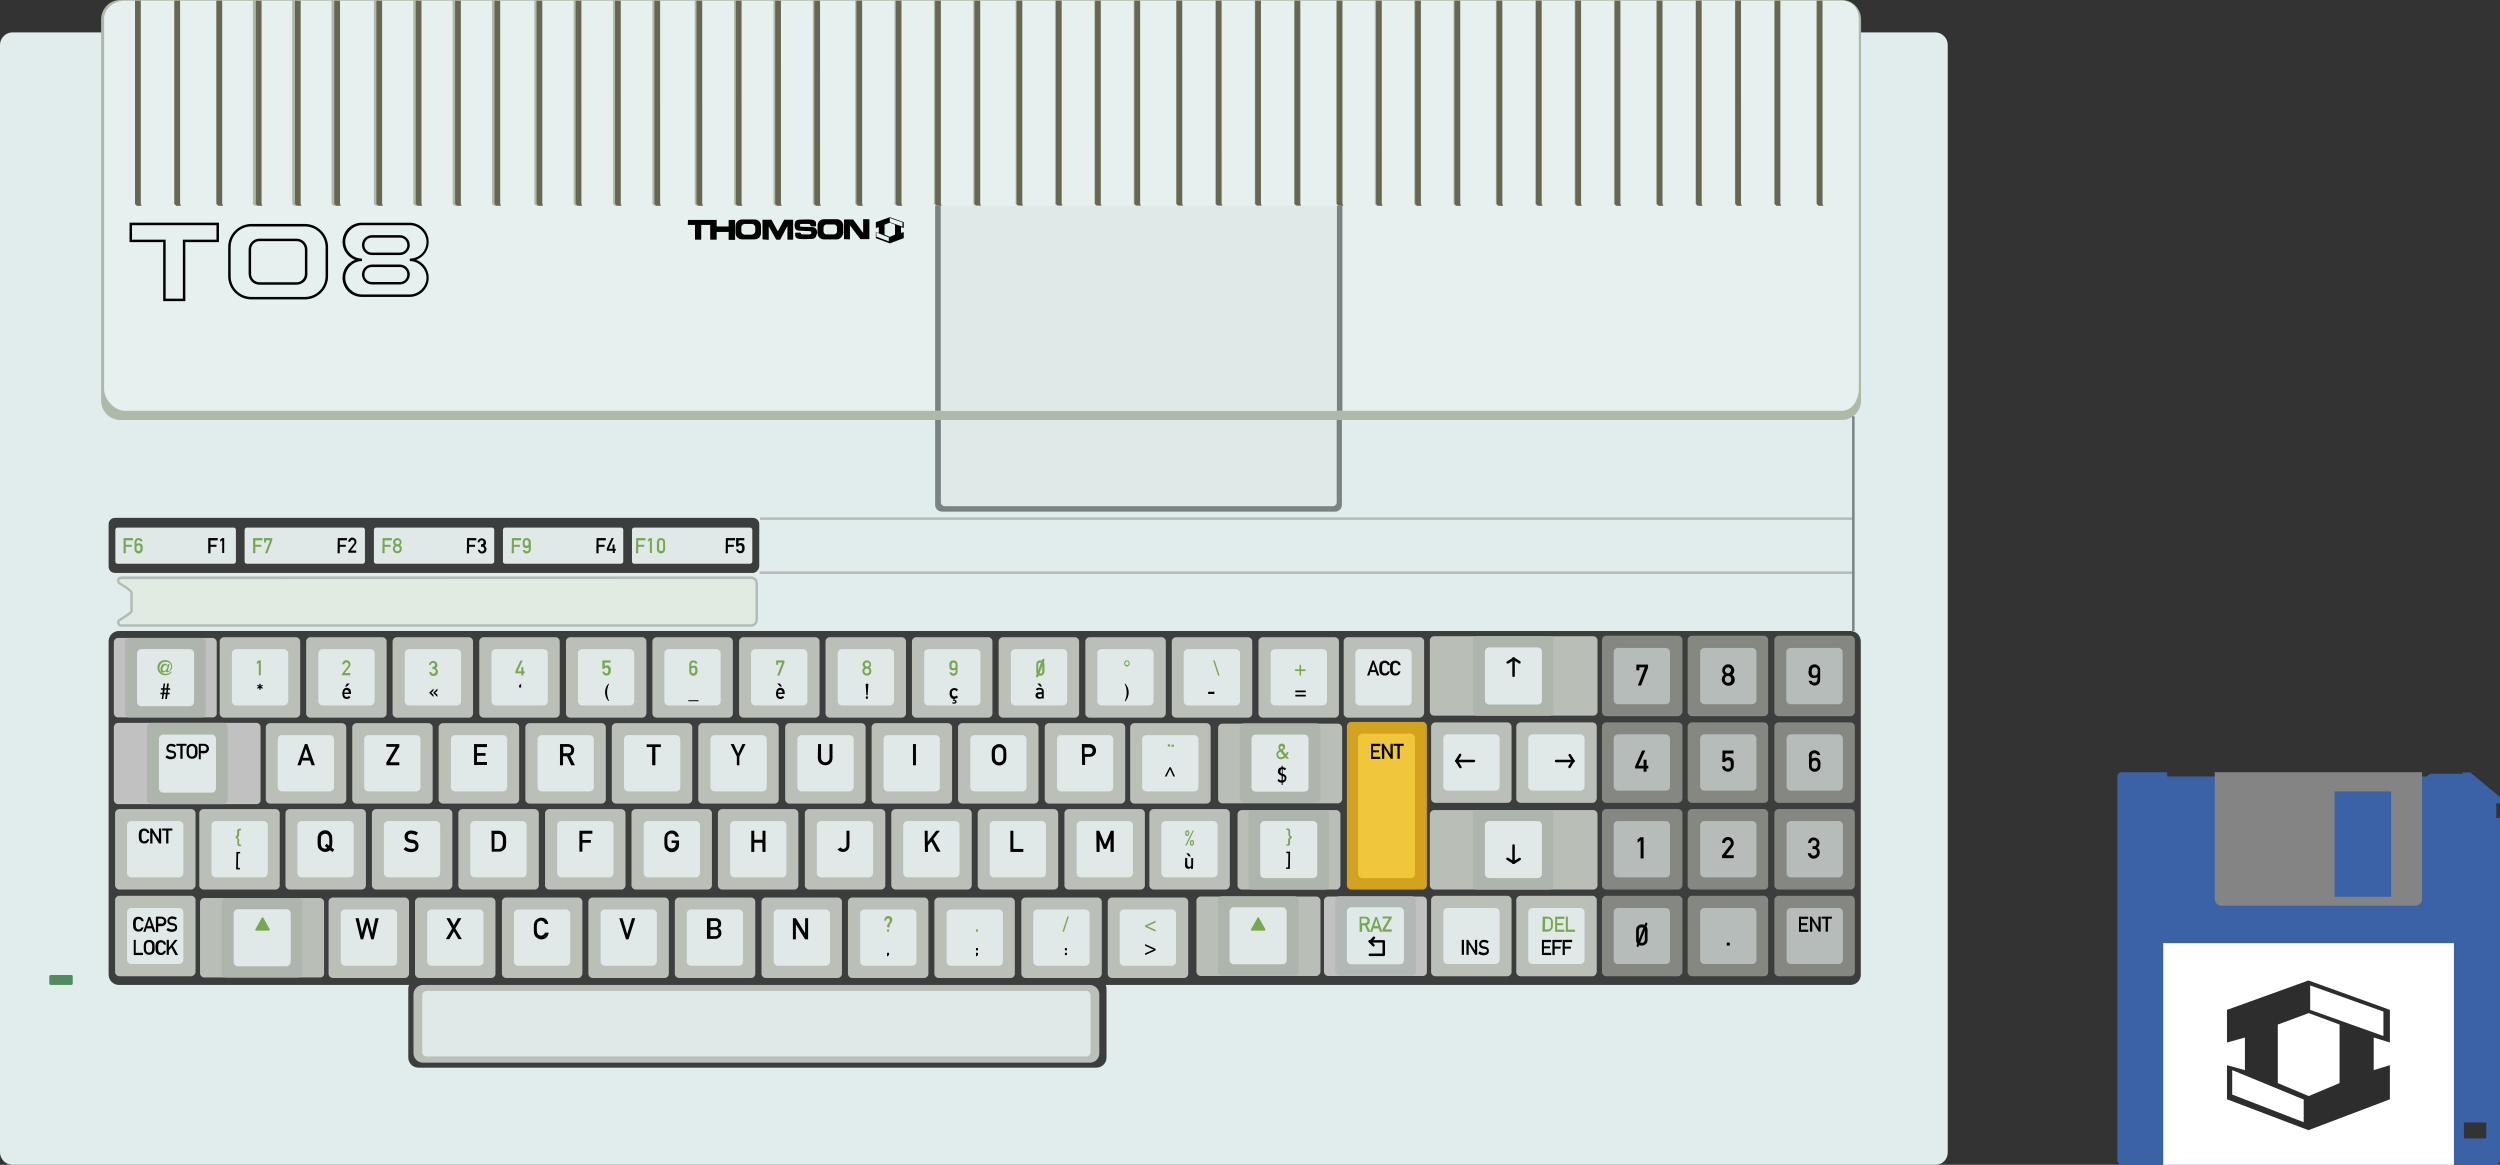 <?xml version="1.0" encoding="UTF-8" standalone="no"?>
<svg
   xmlns:dc="http://purl.org/dc/elements/1.1/"
   xmlns:cc="http://creativecommons.org/ns#"
   xmlns:rdf="http://www.w3.org/1999/02/22-rdf-syntax-ns#"
   xmlns:svg="http://www.w3.org/2000/svg"
   xmlns="http://www.w3.org/2000/svg"
   xmlns:sodipodi="http://sodipodi.sourceforge.net/DTD/sodipodi-0.dtd"
   xmlns:inkscape="http://www.inkscape.org/namespaces/inkscape"
   viewBox="0 0 1003.6 467.6"
   version="1.1"
   id="svg352"
   sodipodi:docname="consolegame.svg"
   width="1003.6"
   height="467.6"
   inkscape:version="0.92.4 5da689c313, 2019-01-14">
  <rect x="0" y="0" width="1003.6" height="467.6" fill="#333333" stroke="none"/>
  <defs
     id="defs356" />
  <sodipodi:namedview
     pagecolor="#ffffff"
     bordercolor="#666666"
     borderopacity="1"
     objecttolerance="10"
     gridtolerance="10"
     guidetolerance="10"
     inkscape:pageopacity="0"
     inkscape:pageshadow="2"
     inkscape:window-width="640"
     inkscape:window-height="480"
     id="namedview354"
     showgrid="false"
     inkscape:zoom="0.27005481"
     inkscape:cx="501.75"
     inkscape:cy="233.8"
     inkscape:window-x="0"
     inkscape:window-y="0"
     inkscape:window-maximized="0"
     inkscape:current-layer="svg352">
    <inkscape:grid
       type="xygrid"
       id="grid1165"
       originx="0"
       originy="-6.1035155e-06" />
  </sodipodi:namedview>
  <path
     d="M 776.9,467.6 H 5 c -2.7,0 -5,-2.3 -5,-5 V 18 c 0,-2.7 2.3,-5 5,-5 h 771.9 c 2.7,0 5,2.3 5,5 v 444.6 c 0,2.9 -2.2,5 -5,5 z"
     id="path2"
     inkscape:connector-curvature="0"
     style="fill:#e1eded" />
  <path
     d="M 739.5,168.6 H 48.3 c -4.2,0 -7.7,-3.5 -7.7,-7.8 V 7.8 C 40.6,3.5 44,0 48.3,0 h 691.1 c 4.2,0 7.7,3.5 7.7,7.8 v 153.1 c 0,4.2 -3.5,7.7 -7.6,7.7 z"
     id="path4"
     inkscape:connector-curvature="0"
     style="fill:#b0b9a8" />
  <path
     d="m 739.5,0.3 h -7.9 v 81.5 c 0,0.1 0.5,0.8 0.3,0.8 h -1.8 c -0.1,0 -0.8,-0.7 -0.8,-0.8 V 0.3 h -14.7 v 81.5 c 0,0.1 0.5,0.8 0.3,0.8 h -1.8 c -0.1,0 -0.8,-0.7 -0.8,-0.8 V 0.3 h -13.5 v 81.5 c 0,0.1 0.5,0.8 0.3,0.8 h -1.8 c -0.1,0 -0.8,-0.7 -0.8,-0.8 V 0.3 H 683 v 81.5 c 0,0.1 0.5,0.8 0.3,0.8 h -1.8 c -0.1,0 -0.8,-0.7 -0.8,-0.8 V 0.3 h -13.5 v 81.5 c 0,0.1 0.5,0.8 0.3,0.8 h -1.8 c -0.1,0 -0.8,-0.7 -0.8,-0.8 V 0.3 h -14.7 v 81.5 c 0,0.1 0.5,0.8 0.3,0.8 h -1.8 c -0.1,0 -0.8,-0.7 -0.8,-0.8 V 0.3 h -13.5 v 81.5 c 0,0.1 0.5,0.8 0.3,0.8 h -1.8 c -0.1,0 -0.8,-0.7 -0.8,-0.8 V 0.3 h -13.5 v 81.5 c 0,0.1 0.5,0.8 0.3,0.8 h -1.8 c -0.1,0 -0.8,-0.7 -0.8,-0.8 V 0.3 h -13.5 v 81.5 c 0,0.1 0.5,0.8 0.3,0.8 h -1.8 c -0.1,0 -0.8,-0.7 -0.8,-0.8 V 0.3 h -14.7 v 81.5 c 0,0.1 0.5,0.8 0.3,0.8 h -1.8 c -0.1,0 -0.8,-0.7 -0.8,-0.8 V 0.3 H 570 v 81.5 c 0,0.1 0.5,0.8 0.3,0.8 h -1.8 c -0.1,0 -0.8,-0.7 -0.8,-0.8 V 0.3 h -13.5 v 81.5 c 0,0.1 0.5,0.8 0.3,0.8 h -1.8 c -0.1,0 -0.8,-0.7 -0.8,-0.8 V 0.3 h -13.1 v 81.5 c 0,0.1 0.5,0.8 0.3,0.8 h -1.8 c -0.1,0 -0.8,-0.7 -0.8,-0.8 V 0.3 h -14.7 v 81.5 c 0,0.1 0.5,0.8 0.3,0.8 h -1.8 c -0.1,0 -0.8,-0.7 -0.8,-0.8 V 0.3 H 506 v 81.5 c 0,0.1 0.5,0.8 0.3,0.8 h -1.8 c -0.1,0 -0.8,-0.7 -0.8,-0.8 V 0.3 h -13.5 v 81.5 c 0,0.1 0.5,0.8 0.3,0.8 h -1.8 c -0.1,0 -0.8,-0.7 -0.8,-0.8 V 0.3 h -13.5 v 81.5 c 0,0.1 0.5,0.8 0.3,0.8 h -1.8 c -0.1,0 -0.8,-0.7 -0.8,-0.8 V 0.3 h -14.7 v 81.5 c 0,0.1 0.5,0.8 0.3,0.8 h -1.8 c -0.1,0 -0.8,-0.7 -0.8,-0.8 V 0.3 h -13.5 v 81.5 c 0,0.1 0.5,0.8 0.3,0.8 h -1.8 c -0.1,0 -0.8,-0.7 -0.8,-0.8 V 0.3 h -13.5 v 81.5 c 0,0.1 0.5,0.8 0.3,0.8 h -1.8 c -0.1,0 -0.8,-0.7 -0.8,-0.8 V 0.3 H 410 v 81.5 c 0,0.1 0.5,0.8 0.3,0.8 h -1.8 c -0.1,0 -0.8,-0.7 -0.8,-0.8 V 0.3 H 393 v 81.5 c 0,0.1 0.5,0.8 0.3,0.8 h -1.8 c -0.1,0 -0.8,-0.7 -0.8,-0.8 V 0.3 h -13.5 v 81.5 c 0,0.1 0.5,0.8 0.3,0.8 h -1.8 c -0.1,0 -0.8,-0.7 -0.8,-0.8 V 0.3 h -13.5 v 81.5 c 0,0.1 0.5,0.8 0.3,0.8 h -1.8 c -0.1,0 -0.8,-0.7 -0.8,-0.8 V 0.3 h -13.5 v 81.5 c 0,0.1 0.5,0.8 0.3,0.8 h -1.8 c -0.1,0 -0.8,-0.7 -0.8,-0.8 V 0.3 h -14.7 v 81.5 c 0,0.1 0.5,0.8 0.3,0.8 h -1.8 c -0.1,0 -0.8,-0.7 -0.8,-0.8 V 0.3 h -13.5 v 81.5 c 0,0.1 0.5,0.8 0.3,0.8 h -1.8 c -0.1,0 -0.8,-0.7 -0.8,-0.8 V 0.3 H 297 v 81.5 c 0,0.1 0.5,0.8 0.3,0.8 h -1.8 c -0.1,0 -0.8,-0.7 -0.8,-0.8 V 0.3 h -13.5 v 81.5 c 0,0.1 0.5,0.8 0.3,0.8 h -1.8 c -0.1,0 -0.8,-0.7 -0.8,-0.8 V 0.3 h -14.7 v 81.5 c 0,0.1 0.5,0.8 0.3,0.8 h -1.8 c -0.1,0 -0.8,-0.7 -0.8,-0.8 V 0.3 h -13.5 v 81.5 c 0,0.1 0.5,0.8 0.3,0.8 h -1.8 c -0.1,0 -0.8,-0.7 -0.8,-0.8 V 0.3 h -13.5 v 81.5 c 0,0.1 0.5,0.8 0.3,0.8 h -1.8 c -0.1,0 -0.8,-0.7 -0.8,-0.8 V 0.3 h -13.5 v 81.5 c 0,0.1 0.5,0.8 0.3,0.8 h -1.8 c -0.1,0 -0.8,-0.7 -0.8,-0.8 V 0.3 h -14.7 v 81.5 c 0,0.1 0.5,0.8 0.3,0.8 h -1.8 c -0.1,0 -0.8,-0.7 -0.8,-0.8 V 0.3 H 184 v 81.5 c 0,0.1 0.5,0.8 0.3,0.8 h -1.8 c -0.1,0 -0.8,-0.7 -0.8,-0.8 V 0.3 h -13.5 v 81.5 c 0,0.1 0.5,0.8 0.3,0.8 h -1.8 c -0.1,0 -0.8,-0.7 -0.8,-0.8 V 0.3 h -13.5 v 81.5 c 0,0.1 0.5,0.8 0.3,0.8 h -1.8 c -0.1,0 -0.8,-0.7 -0.8,-0.8 V 0.3 h -14.7 v 81.5 c 0,0.1 0.5,0.8 0.3,0.8 h -1.8 c -0.1,0 -0.8,-0.7 -0.8,-0.8 V 0.3 h -13.5 v 81.5 c 0,0.1 0.5,0.8 0.3,0.8 h -1.8 c -0.1,0 -0.8,-0.7 -0.8,-0.8 V 0.3 h -13.5 v 81.5 c 0,0.1 0.5,0.8 0.3,0.8 h -1.8 c -0.1,0 -0.8,-0.7 -0.8,-0.8 V 0.3 H 89.1 v 81.5 c 0,0.1 0.5,0.8 0.3,0.8 h -1.8 c -0.1,0 -0.8,-0.7 -0.8,-0.8 V 0.3 H 72.2 v 81.5 c 0,0.1 0.5,0.8 0.3,0.8 H 70.8 C 70.7,82.6 70,81.9 70,81.8 V 0.3 H 56.5 v 81.5 c 0,0.1 0.5,0.8 0.3,0.8 H 55 c -0.1,0 -0.8,-0.7 -0.8,-0.8 V 0.3 h -4.1 c -4.2,0 -8.3,2.9 -8.3,7.2 v 148.7 c 0,4.2 4.2,8.7 8.3,8.7 h 689.3 c 4.2,0 6.8,-4.5 6.8,-8.7 V 7.6 c 0,-4.3 -2.6,-7.3 -6.7,-7.3 z"
     id="path6"
     inkscape:connector-curvature="0"
     style="fill:#e6f0ef" />
  <path
     d="m 55,82.6 h 1.8 c 0.1,0 -0.3,-0.7 -0.3,-0.8 V 0.3 h -2.3 v 81.5 c 0,0.1 0.7,0.8 0.8,0.8 z m 15.8,0 h 1.8 c 0.1,0 -0.3,-0.7 -0.3,-0.8 V 0.3 H 70 v 81.5 c 0,0.1 0.7,0.8 0.8,0.8 z m 16.9,0 h 1.8 c 0.1,0 -0.3,-0.7 -0.3,-0.8 V 0.3 h -2.3 v 81.5 c 0,0.1 0.7,0.8 0.8,0.8 z m 15.8,0 h 1.8 c 0.1,0 -0.3,-0.7 -0.3,-0.8 V 0.3 h -2.3 v 81.5 c 0,0.1 0.6,0.8 0.8,0.8 z m 15.7,0 h 1.8 c 0.1,0 -0.3,-0.7 -0.3,-0.8 V 0.3 h -2.3 v 81.5 c 0,0.1 0.7,0.8 0.8,0.8 z m 15.8,0 h 1.8 c 0.1,0 -0.3,-0.7 -0.3,-0.8 V 0.3 h -2.3 v 81.5 c 0,0.1 0.7,0.8 0.8,0.8 z m 16.9,0 h 1.8 c 0.1,0 -0.3,-0.7 -0.3,-0.8 V 0.3 h -2.3 v 81.5 c 0,0.1 0.7,0.8 0.8,0.8 z m 15.8,0 h 1.8 c 0.1,0 -0.3,-0.7 -0.3,-0.8 V 0.3 h -2.3 v 81.5 c 0,0.1 0.7,0.8 0.8,0.8 z m 15.8,0 h 1.8 c 0.1,0 -0.3,-0.7 -0.3,-0.8 V 0.3 h -2.3 v 81.5 c 0,0.1 0.7,0.8 0.8,0.8 z m 15.8,0 h 1.8 c 0.1,0 -0.3,-0.7 -0.3,-0.8 V 0.3 h -2.3 v 81.5 c 0,0.1 0.6,0.8 0.8,0.8 z m 16.9,0 h 1.8 c 0.1,0 -0.3,-0.7 -0.3,-0.8 V 0.3 h -2.3 v 81.5 c 0,0.1 0.7,0.8 0.8,0.8 z m 15.7,0 h 1.8 c 0.1,0 -0.3,-0.7 -0.3,-0.8 V 0.3 h -2.3 v 81.5 c 0.1,0.1 0.7,0.8 0.8,0.8 z m 15.8,0 h 1.8 c 0.1,0 -0.3,-0.7 -0.3,-0.8 V 0.3 h -2.3 v 81.5 c 0,0.1 0.7,0.8 0.8,0.8 z m 15.8,0 h 1.8 c 0.1,0 -0.3,-0.7 -0.3,-0.8 V 0.3 h -2.3 v 81.5 c 0,0.1 0.7,0.8 0.8,0.8 z m 16.9,0 h 1.8 c 0.1,0 -0.3,-0.7 -0.3,-0.8 V 0.3 h -2.3 v 81.5 c 0,0.1 0.7,0.8 0.8,0.8 z m 15.8,0 h 1.8 c 0.1,0 -0.3,-0.7 -0.3,-0.8 V 0.3 h -2.3 v 81.5 c 0,0.1 0.7,0.8 0.8,0.8 z m 15.8,0 h 1.8 c 0.1,0 -0.3,-0.7 -0.3,-0.8 V 0.3 h -2.3 v 81.5 c 0,0.1 0.7,0.8 0.8,0.8 z m 15.7,0 h 1.8 c 0.1,0 -0.3,-0.7 -0.3,-0.8 V 0.3 h -2.3 v 81.5 c 0.1,0.1 0.7,0.8 0.8,0.8 z m 16.9,0 h 1.8 c 0.1,0 -0.3,-0.7 -0.3,-0.8 V 0.3 h -2.3 v 81.5 c 0.1,0.1 0.7,0.8 0.8,0.8 z m 15.8,0 h 1.8 c 0.1,0 -0.3,-0.7 -0.3,-0.8 V 0.3 h -2.3 v 81.5 c 0,0.1 0.7,0.8 0.8,0.8 z m 15.8,0 h 1.8 c 0.1,0 -0.3,-0.7 -0.3,-0.8 V 0.3 h -2.3 v 81.5 c 0,0.1 0.7,0.8 0.8,0.8 z m 15.8,0 h 1.8 c 0.1,0 -0.3,-0.7 -0.3,-0.8 V 0.3 h -2.3 v 81.5 c 0,0.1 0.7,0.8 0.8,0.8 z m 16.9,0 h 1.8 c 0.1,0 -0.3,-0.7 -0.3,-0.8 V 0.3 h -2.3 v 81.5 c 0,0.1 0.7,0.8 0.8,0.8 z m 15.8,0 h 1.8 c 0.1,0 -0.3,-0.7 -0.3,-0.8 V 0.3 h -2.3 v 81.5 c 0,0.1 0.7,0.8 0.8,0.8 z m 15.7,0 h 1.8 c 0.1,0 -0.3,-0.7 -0.3,-0.8 V 0.3 h -2.3 v 81.5 c 0.1,0.1 0.7,0.8 0.8,0.8 z m 15.8,0 h 1.8 c 0.1,0 -0.3,-0.7 -0.3,-0.8 V 0.3 h -2.3 v 81.5 c 0,0.1 0.7,0.8 0.8,0.8 z m 16.9,0 h 1.8 c 0.1,0 -0.3,-0.7 -0.3,-0.8 V 0.3 h -2.3 v 81.5 c 0,0.1 0.7,0.8 0.8,0.8 z m 15.8,0 h 1.8 c 0.1,0 -0.3,-0.7 -0.3,-0.8 V 0.3 h -2.3 v 81.5 c 0,0.1 0.7,0.8 0.8,0.8 z m 15.8,0 h 1.8 c 0.1,0 -0.3,-0.7 -0.3,-0.8 V 0.3 h -2.3 v 81.5 c 0,0.1 0.7,0.8 0.8,0.8 z m 15.8,0 h 1.8 c 0.1,0 -0.3,-0.7 -0.3,-0.8 V 0.3 h -2.3 v 81.5 c 0,0.1 0.7,0.8 0.8,0.8 z m 16.9,0 h 1.8 c 0.1,0 -0.3,-0.7 -0.3,-0.8 V 0.3 h -2.3 v 81.5 c 0,0.1 0.7,0.8 0.8,0.8 z m 15.8,0 h 1.8 c 0.1,0 -0.3,-0.7 -0.3,-0.8 V 0.3 h -2.3 v 81.5 c 0,0.1 0.6,0.8 0.8,0.8 z m 15.7,0 h 1.8 c 0.1,0 -0.3,-0.7 -0.3,-0.8 V 0.3 h -2.3 v 81.5 c 0,0.1 0.7,0.8 0.8,0.8 z m 15.8,0 h 1.8 c 0.1,0 -0.3,-0.7 -0.3,-0.8 V 0.3 h -2.3 v 81.5 c 0,0.1 0.7,0.8 0.8,0.8 z m 16.9,0 h 1.8 c 0.1,0 -0.3,-0.7 -0.3,-0.8 V 0.3 h -2.3 v 81.5 c 0,0.1 0.7,0.8 0.8,0.8 z m 15.8,0 h 1.8 c 0.1,0 -0.3,-0.7 -0.3,-0.8 V 0.3 h -2.3 v 81.5 c 0,0.1 0.7,0.8 0.8,0.8 z m 15.8,0 h 1.8 c 0.1,0 -0.3,-0.7 -0.3,-0.8 V 0.3 h -2.3 v 81.5 c 0,0.1 0.7,0.8 0.8,0.8 z m 15.8,0 h 1.8 c 0.1,0 -0.3,-0.7 -0.3,-0.8 V 0.3 h -2.3 v 81.5 c 0,0.1 0.6,0.8 0.8,0.8 z m 16.9,0 h 1.8 c 0.1,0 -0.3,-0.7 -0.3,-0.8 V 0.3 h -2.3 v 81.5 c 0,0.1 0.6,0.8 0.8,0.8 z m 15.7,0 h 1.8 c 0.1,0 -0.3,-0.7 -0.3,-0.8 V 0.3 h -2.3 v 81.5 c 0,0.1 0.7,0.8 0.8,0.8 z m 31.6,0 h 1.8 c 0.1,0 -0.3,-0.7 -0.3,-0.8 V 0.3 h -2.3 v 81.5 c 0,0.1 0.7,0.8 0.8,0.8 z m -15.8,0 h 1.8 c 0.1,0 -0.3,-0.7 -0.3,-0.8 V 0.3 h -2.3 v 81.5 c 0,0.1 0.7,0.8 0.8,0.8 z m 32.7,0 h 1.8 c 0.1,0 -0.3,-0.7 -0.3,-0.8 V 0.3 h -2.3 v 81.5 c 0,0.1 0.7,0.8 0.8,0.8 z"
     id="path8"
     inkscape:connector-curvature="0"
     style="fill:#676651" />
  <path
     d="m 742.8,395.4 h -695 c -2.4,0 -4.2,-1.9 -4.2,-4.2 V 257.5 c 0,-2.4 1.9,-4.2 4.2,-4.2 h 695 c 2.4,0 4.2,1.9 4.2,4.2 v 133.7 c 0.1,2.3 -1.8,4.2 -4.2,4.2 z"
     id="path10"
     inkscape:connector-curvature="0"
     style="fill:#3c3d3d" />
  <path
     d="M 440.1,428.6 H 168 c -2.3,0 -4.1,-1.8 -4.1,-4.1 V 397 c 0,-2.3 1.8,-4.1 4.1,-4.1 h 272.1 c 2.3,0 4.1,1.8 4.1,4.1 v 27.5 c 0,2.3 -1.8,4.1 -4.1,4.1 z M 302.2,230 h -256 c -1.5,0 -2.6,-1.1 -2.6,-2.6 v -16.9 c 0,-1.5 1.1,-2.6 2.6,-2.6 h 256 c 1.5,0 2.6,1.1 2.6,2.6 v 16.9 c -0.2,1.4 -1.3,2.6 -2.6,2.6 z"
     id="path12"
     inkscape:connector-curvature="0"
     style="fill:#3c3d3d" />
  <path
     d="M 74.4,120.9 H 65.5 V 97.2 H 52 v -7.8 h 35.9 v 7.8 H 74.4 Z m -7.9,-1 h 6.9 V 96.2 H 86.9 V 90.4 H 53 v 5.8 h 13.5 z m 55.9,0.3 h -21.5 c -5.1,0 -9.3,-4.2 -9.3,-9.3 V 99.2 c 0,-5.1 4.2,-9.3 9.3,-9.3 h 21.5 c 5.1,0 9.3,4.2 9.3,9.3 v 11.7 c 0,5.1 -4.2,9.3 -9.3,9.3 z M 100.9,90.9 c -4.6,0 -8.3,3.7 -8.3,8.3 v 11.7 c 0,4.6 3.7,8.3 8.3,8.3 h 21.5 c 4.6,0 8.3,-3.7 8.3,-8.3 V 99.2 c 0,-4.6 -3.7,-8.3 -8.3,-8.3 z"
     id="path14"
     inkscape:connector-curvature="0" />
  <path
     d="m 119,114.3 h -14.8 c -2.5,0 -4.4,-2 -4.4,-4.4 v -9.7 c 0,-2.5 2,-4.4 4.4,-4.4 H 119 c 2.5,0 4.4,2 4.4,4.4 v 9.7 c 0.1,2.5 -1.9,4.4 -4.4,4.4 z M 104.2,96.8 c -1.9,0 -3.4,1.5 -3.4,3.4 v 9.7 c 0,1.9 1.5,3.4 3.4,3.4 H 119 c 1.9,0 3.4,-1.5 3.4,-3.4 v -9.7 c 0,-1.9 -1.5,-3.4 -3.4,-3.4 z m 56.3,5.6 h -11.2 c -2.2,0 -4,-1.8 -4,-4 0,-2.2 1.8,-4 4,-4 h 11.2 c 2.2,0 4,1.8 4,4 0,2.2 -1.8,4 -4,4 z m -11.2,-7 c -1.7,0 -3,1.3 -3,3 0,1.7 1.3,3 3,3 h 11.2 c 1.7,0 3,-1.3 3,-3 0,-1.7 -1.3,-3 -3,-3 z"
     id="path16"
     inkscape:connector-curvature="0" />
  <path
     d="m 164.4,119.2 h -19.2 c -4.3,0 -7.7,-3.5 -7.7,-7.7 0,-3.3 2.1,-6.1 5,-7.2 -2.9,-1.1 -5,-3.9 -5,-7.2 0,-4.3 3.5,-7.7 7.7,-7.7 h 19.2 c 4.3,0 7.7,3.5 7.7,7.7 0,3.3 -2,6.1 -5,7.2 2.9,1.1 5,3.9 5,7.2 0,4.2 -3.4,7.7 -7.7,7.7 z m -19.1,-15.4 v 1 c -3.6,0 -6.7,3.1 -6.7,6.7 0,3.6 3.1,6.7 6.7,6.7 h 19.2 c 3.6,0 6.7,-3.1 6.7,-6.7 0,-3.6 -3.1,-6.7 -6.7,-6.7 v -1 c 3.8,0 6.7,-2.9 6.7,-6.7 0,-3.6 -3.1,-6.7 -6.7,-6.7 h -19.2 c -3.6,0 -6.7,3.1 -6.7,6.7 0,3.6 3,6.7 6.7,6.7 z"
     id="path18"
     inkscape:connector-curvature="0" />
  <path
     d="m 160.5,114.2 h -11.2 c -2.2,0 -4,-1.8 -4,-4 0,-2.2 1.8,-4 4,-4 h 11.2 c 2.2,0 4,1.8 4,4 0,2.2 -1.8,4 -4,4 z m -11.2,-7 c -1.7,0 -3,1.3 -3,3 0,1.7 1.3,3 3,3 h 11.2 c 1.7,0 3,-1.3 3,-3 0,-1.7 -1.3,-3 -3,-3 z M 276.2,88.3 h 11.4 c 0,0 0.1,0 0.1,0.1 v 2.4 c 0,0 0,0.1 0.1,0.1 h 4.6 c 0,0 0.1,0 0.1,-0.1 v -2.4 c 0,0 0,-0.1 0.1,-0.1 h 2.4 c 0,0 0.1,0 0.1,0.1 v 7.8 c 0,0 0,0.1 -0.1,0.1 h -2.4 c 0,0 -0.1,0 -0.1,-0.1 v -3 c 0,0 0,-0.1 -0.1,-0.1 h -4.6 c 0,0 -0.1,0 -0.1,0.1 v 2.9 c 0,0 0,0.1 -0.1,0.1 h -2.4 c 0,0 -0.1,0 -0.1,-0.1 v -5.7 c 0,0 0,-0.1 -0.1,-0.1 h -3.4 c 0,0 -0.1,0 -0.1,0.1 v 5.7 c 0,0 0,0.1 -0.1,0.1 h -2.3 c 0,0 -0.1,0 -0.1,-0.1 v -5.7 c 0,0 0,-0.1 -0.1,-0.1 h -2.7 c 0,0 -0.1,0 -0.1,-0.1 l 0.1,-1.9 m 26.7,7.8 h -5 c -1.5,0 -2.6,-1.1 -2.6,-2.6 v -2.8 c 0,-1.5 1.1,-2.6 2.6,-2.6 h 5 c 1.5,0 2.6,1.1 2.6,2.6 v 2.8 c 0,1.5 -1.1,2.6 -2.6,2.6 m 0.3,-3.3 v -1.5 c 0,-0.7 -0.6,-1.4 -1.4,-1.4 H 299 c -0.7,0 -1.4,0.6 -1.4,1.4 v 1.5 c 0,0.7 0.6,1.4 1.4,1.4 h 2.8 c 0.7,-0.1 1.4,-0.7 1.4,-1.4 m 32.7,3.3 h -5.1 c -1.5,0 -2.6,-1.1 -2.6,-2.6 v -2.9 c 0,-1.5 1.1,-2.6 2.6,-2.6 h 5.1 c 1.5,0 2.6,1.1 2.6,2.6 v 2.9 c -0.2,1.5 -1.3,2.6 -2.6,2.6 m 0.1,-3.2 v -1.6 c 0,-0.7 -0.6,-1.2 -1.2,-1.2 h -3 c -0.7,0 -1.2,0.6 -1.2,1.2 v 1.6 c 0,0.7 0.6,1.2 1.2,1.2 h 2.9 c 0.7,0 1.3,-0.6 1.3,-1.2 m -29.9,3.2 v -7.8 c 0,0 0,-0.1 0.1,-0.1 h 3.5 l 2.5,4.6 h 0.1 l 2.5,-4.6 h 3.5 c 0,0 0.1,0 0.1,0.1 v 7.8 c 0,0 0,0.1 -0.1,0.1 h -2.1 c 0,0 -0.1,0 -0.1,-0.1 v -5.2 c 0,-0.1 -0.1,-0.1 -0.1,0 l -2.8,5.3 h -1.6 L 308.7,91 h -0.1 v 5.2 c 0,0 0,0.1 -0.1,0.1 l -2.4,-0.2 M 338.8,96 v -7.8 c 0,0 0,-0.1 0.1,-0.1 h 3.6 l 3.9,5.3 h 0.1 v -5.3 c 0,0 0,-0.1 0.1,-0.1 h 2.3 c 0,0 0.1,0 0.1,0.1 v 7.8 c 0,0 0,0.1 -0.1,0.1 h -3.5 l -4.1,-5.4 h -0.1 V 96 c 0,0 0,0.1 -0.1,0.1 L 338.8,96 c 0,0.1 0,0 0,0 M 328,93 c -0.1,-1.1 -0.8,-1.7 -1.5,-1.8 -0.7,-0.1 -1.6,-0.1 -2.7,-0.1 -1.1,0 -2.4,-0.1 -2.4,-0.1 0,0 -0.3,-0.1 -0.3,-0.6 0,-0.5 0.6,-0.5 0.6,-0.5 h 2.8 c 0,0 0.6,0 0.7,0.2 0.1,0.1 0.1,0.2 0.1,0.3 0,0.2 0.2,0.5 0.5,0.5 h 1.5 c 0.2,0 0.3,-0.2 0.3,-0.5 v -0.6 c 0,-0.7 -0.3,-1 -0.3,-1 0,0 -0.5,-0.5 -1.2,-0.6 -0.8,-0.1 -2,-0.1 -2.8,-0.1 -0.8,0 -2.1,0.1 -2.6,0.1 -0.3,0 -1.4,0.2 -1.6,1.2 -0.2,1.1 -0.1,1.5 0,2 0.1,0.6 0.6,0.9 0.8,1 0.3,0.2 1,0.2 1,0.2 l 4.2,0.2 c 0.2,0 0.7,0.1 0.6,0.7 0,0.5 -0.6,0.6 -0.6,0.6 h -2.8 c 0,0 -0.6,0 -0.7,-0.2 -0.1,-0.1 -0.1,-0.1 -0.1,-0.2 0,-0.2 -0.2,-0.3 -0.5,-0.3 h -1.5 c -0.2,0 -0.3,0.1 -0.3,0.3 v 0.6 c 0,0.7 0.3,1 0.3,1 0,0 0.5,0.5 1.2,0.6 0.8,0.1 2,0.1 2.8,0.1 0.8,0 2.1,-0.1 2.6,-0.1 0.3,0 1.4,-0.2 1.6,-1.4 0.4,-1 0.4,-1 0.3,-1.5 m 34.8,-3.8 -5.6,-2 -5.6,2 v 2.3 l 1.2,-0.3 v 2.3 l -1.2,-0.3 v 2.4 l 5.6,2.1 5.6,-2.1 v -2.4 l -1.1,0.3 v -2.3 l 1.1,0.3 z m -6,7.7 -5,-1.9 v -1.7 l 5,2 z m 2.5,-2.7 -2.1,0.9 -2.1,-0.9 v -4 l 2.1,-0.8 2.1,0.8 z m 3,-3.2 -5.1,-1.8 v -1.7 l 5.1,1.8 z"
     id="path20"
     inkscape:connector-curvature="0" />
  <path
     d="m 305.1,207.7 h 438.8 v 1 H 305.1 Z m -0.2,21.7 h 438.8 v 1 H 304.9 Z"
     id="path22"
     inkscape:connector-curvature="0"
     style="fill:#b5bab6" />
  <path
     d="m 52.7,245.2 c 0,0.7 -2.5,2.3 -4.7,3.6 -1,0.6 -0.6,2.3 0.6,2.3 h 252.8 c 1.4,0 2.4,-1 2.4,-2.4 v -14.4 c 0,-1.4 -1,-2.4 -2.4,-2.4 H 48.6 c -1.2,0 -1.7,1.6 -0.6,2.3 2.3,1.4 4.6,2.9 4.7,3.7 z"
     id="path24"
     inkscape:connector-curvature="0"
     style="fill:#e0ece2" />
  <path
     d="M 301.4,251.6 H 48.6 c -0.7,0 -1.4,-0.5 -1.6,-1.3 -0.2,-0.8 0.1,-1.5 0.8,-1.9 3.6,-2.2 4.4,-2.9 4.5,-3.2 v -7.3 c 0,-0.1 -0.4,-0.8 -4.5,-3.3 -0.7,-0.4 -1,-1.2 -0.8,-2 0.2,-0.7 0.9,-1.2 1.6,-1.2 h 252.8 c 1.6,0 2.9,1.2 2.9,2.9 v 14.4 c -0.1,1.7 -1.3,2.9 -2.9,2.9 z M 48.6,232.5 c -0.4,0 -0.6,0.3 -0.7,0.5 -0.1,0.3 0,0.6 0.4,0.8 4.2,2.5 4.9,3.5 5,4.1 v 7.4 c 0,0.7 -0.8,1.5 -5,4 -0.3,0.2 -0.4,0.5 -0.3,0.8 0.1,0.2 0.3,0.5 0.6,0.5 h 252.8 c 1.1,0 1.9,-0.8 1.9,-1.9 v -14.4 c 0,-1.1 -0.8,-1.9 -1.9,-1.9 z"
     id="path26"
     inkscape:connector-curvature="0"
     style="fill:#b5bab6" />
  <path
     d="m 28.6,395.4 h -8.2 c -0.3,0 -0.6,-0.2 -0.6,-0.6 V 392 c 0,-0.3 0.2,-0.6 0.6,-0.6 h 8.2 c 0.3,0 0.6,0.2 0.6,0.6 v 2.8 c 0,0.2 -0.2,0.6 -0.6,0.6 z"
     id="path28"
     inkscape:connector-curvature="0"
     style="fill:#4f8e5c" />
  <path
     d="m 536.6,82.6 h 2.3 v 82.3 h -2.3 z m -161.2,0 h 2.3 v 82.3 h -2.3 z m 0,86 v 34 c 0,1.6 1.2,2.8 2.8,2.8 h 157.7 c 1.6,0 2.8,-1.2 2.8,-2.8 v -34 z"
     id="path30"
     inkscape:connector-curvature="0"
     style="fill:#7a8284" />
  <path
     d="m 535.1,203.2 c 0.8,0 1.5,-0.7 1.5,-1.5 V 168.6 H 377.7 v 33.1 c 0,0.8 0.7,1.5 1.5,1.5 z M 377.7,82.6 h 158.9 v 82.3 H 377.7 Z"
     id="path32"
     inkscape:connector-curvature="0"
     style="fill:#dfe9e8" />
  <path
     d="M 118.8,288.1 H 89.9 c -0.9,0 -1.7,-0.8 -1.7,-1.7 v -28.9 c 0,-0.9 0.8,-1.7 1.7,-1.7 h 28.9 c 0.9,0 1.7,0.8 1.7,1.7 v 28.9 c 0,0.9 -0.8,1.7 -1.7,1.7 m 34.7,0 h -28.9 c -0.9,0 -1.7,-0.8 -1.7,-1.7 v -28.9 c 0,-0.9 0.8,-1.7 1.7,-1.7 h 28.9 c 0.9,0 1.7,0.8 1.7,1.7 v 28.9 c 0,0.9 -0.8,1.7 -1.7,1.7 m 34.7,0 h -28.9 c -0.9,0 -1.7,-0.8 -1.7,-1.7 v -28.9 c 0,-0.9 0.8,-1.7 1.7,-1.7 h 28.9 c 0.9,0 1.7,0.8 1.7,1.7 v 28.9 c 0,0.9 -0.7,1.7 -1.7,1.7 m 34.8,0 h -28.9 c -0.9,0 -1.7,-0.8 -1.7,-1.7 v -28.9 c 0,-0.9 0.8,-1.7 1.7,-1.7 H 223 c 0.9,0 1.7,0.8 1.7,1.7 v 28.9 c 0,0.9 -0.8,1.7 -1.7,1.7 m 34.8,0 h -28.9 c -0.9,0 -1.7,-0.8 -1.7,-1.7 v -28.9 c 0,-0.9 0.8,-1.7 1.7,-1.7 h 28.9 c 0.9,0 1.7,0.8 1.7,1.7 v 28.9 c -0.1,0.9 -0.8,1.7 -1.7,1.7 m 34.7,0 h -28.9 c -0.9,0 -1.7,-0.8 -1.7,-1.7 v -28.9 c 0,-0.9 0.8,-1.7 1.7,-1.7 h 28.9 c 0.9,0 1.7,0.8 1.7,1.7 v 28.9 c 0,0.9 -0.7,1.7 -1.7,1.7 m 34.8,0 h -28.9 c -0.9,0 -1.7,-0.8 -1.7,-1.7 v -28.9 c 0,-0.9 0.8,-1.7 1.7,-1.7 h 28.9 c 0.9,0 1.7,0.8 1.7,1.7 v 28.9 c 0,0.9 -0.8,1.7 -1.7,1.7 m 34.7,0 h -28.9 c -0.9,0 -1.7,-0.8 -1.7,-1.7 v -28.9 c 0,-0.9 0.8,-1.7 1.7,-1.7 H 362 c 0.9,0 1.7,0.8 1.7,1.7 v 28.9 c 0,0.9 -0.8,1.7 -1.7,1.7 m 34.7,0 h -28.9 c -0.9,0 -1.7,-0.8 -1.7,-1.7 v -28.9 c 0,-0.9 0.8,-1.7 1.7,-1.7 h 28.9 c 0.9,0 1.7,0.8 1.7,1.7 v 28.9 c 0,0.9 -0.7,1.7 -1.7,1.7 m 34.8,0 h -28.9 c -0.9,0 -1.7,-0.8 -1.7,-1.7 v -28.9 c 0,-0.9 0.8,-1.7 1.7,-1.7 h 28.9 c 0.9,0 1.7,0.8 1.7,1.7 v 28.9 c 0,0.9 -0.8,1.7 -1.7,1.7 m -294.2,34.5 h -28.9 c -0.9,0 -1.7,-0.8 -1.7,-1.7 V 292 c 0,-0.9 0.8,-1.7 1.7,-1.7 h 28.9 c 0.9,0 1.7,0.8 1.7,1.7 v 28.9 c 0,0.9 -0.8,1.7 -1.7,1.7 m 34.7,0 h -28.9 c -0.9,0 -1.7,-0.8 -1.7,-1.7 V 292 c 0,-0.9 0.8,-1.7 1.7,-1.7 H 172 c 0.9,0 1.7,0.8 1.7,1.7 v 28.9 c 0,0.9 -0.8,1.7 -1.7,1.7 m 34.7,0 h -28.9 c -0.9,0 -1.7,-0.8 -1.7,-1.7 V 292 c 0,-0.9 0.8,-1.7 1.7,-1.7 h 28.9 c 0.9,0 1.7,0.8 1.7,1.7 v 28.9 c 0,0.9 -0.7,1.7 -1.7,1.7 m 34.8,0 h -28.9 c -0.9,0 -1.7,-0.8 -1.7,-1.7 V 292 c 0,-0.9 0.8,-1.7 1.7,-1.7 h 28.9 c 0.9,0 1.7,0.8 1.7,1.7 v 28.9 c 0,0.9 -0.8,1.7 -1.7,1.7 m 34.7,0 h -28.9 c -0.9,0 -1.7,-0.8 -1.7,-1.7 V 292 c 0,-0.9 0.8,-1.7 1.7,-1.7 h 28.9 c 0.9,0 1.7,0.8 1.7,1.7 v 28.9 c 0,0.9 -0.8,1.7 -1.7,1.7 m 34.7,0 H 282 c -0.9,0 -1.7,-0.8 -1.7,-1.7 V 292 c 0,-0.9 0.8,-1.7 1.7,-1.7 h 28.9 c 0.9,0 1.7,0.8 1.7,1.7 v 28.9 c 0,0.9 -0.6,1.7 -1.7,1.7 m 34.9,0 h -28.9 c -0.9,0 -1.7,-0.8 -1.7,-1.7 V 292 c 0,-0.9 0.8,-1.7 1.7,-1.7 h 28.9 c 0.9,0 1.7,0.8 1.7,1.7 v 28.9 c 0,0.9 -0.8,1.7 -1.7,1.7 m 34.7,0 h -28.9 c -0.9,0 -1.7,-0.8 -1.7,-1.7 V 292 c 0,-0.9 0.8,-1.7 1.7,-1.7 h 28.9 c 0.9,0 1.7,0.8 1.7,1.7 v 28.9 c 0,0.9 -0.8,1.7 -1.7,1.7 m 34.7,0 h -28.9 c -0.9,0 -1.7,-0.8 -1.7,-1.7 V 292 c 0,-0.9 0.8,-1.7 1.7,-1.7 h 28.9 c 0.9,0 1.7,0.8 1.7,1.7 v 28.9 c 0,0.9 -0.7,1.7 -1.7,1.7 m 34.8,0 h -28.9 c -0.9,0 -1.7,-0.8 -1.7,-1.7 V 292 c 0,-0.9 0.8,-1.7 1.7,-1.7 H 450 c 0.9,0 1.7,0.8 1.7,1.7 v 28.9 c 0,0.9 -0.8,1.7 -1.7,1.7 m 34.3,0 h -28.9 c -0.9,0 -1.7,-0.8 -1.7,-1.7 V 292 c 0,-0.9 0.8,-1.7 1.7,-1.7 h 28.9 c 0.9,0 1.7,0.8 1.7,1.7 v 28.9 c 0,0.9 -0.7,1.7 -1.7,1.7 m 7.7,34.5 h -28.9 c -0.9,0 -1.7,-0.8 -1.7,-1.7 v -28.9 c 0,-0.9 0.8,-1.7 1.7,-1.7 H 492 c 0.9,0 1.7,0.8 1.7,1.7 v 28.9 c -0.1,0.9 -0.8,1.7 -1.7,1.7 m -346.8,0 h -28.9 c -0.9,0 -1.7,-0.8 -1.7,-1.7 v -28.9 c 0,-0.9 0.8,-1.7 1.7,-1.7 h 28.9 c 0.9,0 1.7,0.8 1.7,1.7 v 28.9 c 0,0.9 -0.8,1.7 -1.7,1.7 m -34.6,0 H 81.7 c -0.9,0 -1.7,-0.8 -1.7,-1.7 v -28.9 c 0,-0.9 0.8,-1.7 1.7,-1.7 h 28.9 c 0.9,0 1.7,0.8 1.7,1.7 v 28.9 c 0,0.9 -0.7,1.7 -1.7,1.7 m -33.9,0 H 47.9 c -0.9,0 -1.7,-0.8 -1.7,-1.7 v -28.9 c 0,-0.9 0.8,-1.7 1.7,-1.7 h 28.9 c 0.9,0 1.7,0.8 1.7,1.7 v 28.9 c -0.1,0.9 -0.9,1.7 -1.8,1.7 m 0,34.8 H 47.9 c -0.9,0 -1.7,-0.8 -1.7,-1.7 v -28.9 c 0,-0.9 0.8,-1.7 1.7,-1.7 h 28.9 c 0.9,0 1.7,0.8 1.7,1.7 v 28.9 c -0.1,0.9 -0.9,1.7 -1.8,1.7 M 179.9,357.1 H 151 c -0.9,0 -1.7,-0.8 -1.7,-1.7 v -28.9 c 0,-0.9 0.8,-1.7 1.7,-1.7 h 28.9 c 0.9,0 1.7,0.8 1.7,1.7 v 28.9 c 0,0.9 -0.8,1.7 -1.7,1.7 m 34.7,0 h -28.9 c -0.9,0 -1.7,-0.8 -1.7,-1.7 v -28.9 c 0,-0.9 0.8,-1.7 1.7,-1.7 h 28.9 c 0.9,0 1.7,0.8 1.7,1.7 v 28.9 c 0,0.9 -0.7,1.7 -1.7,1.7 m 34.8,0 h -28.9 c -0.9,0 -1.7,-0.8 -1.7,-1.7 v -28.9 c 0,-0.9 0.8,-1.7 1.7,-1.7 h 28.9 c 0.9,0 1.7,0.8 1.7,1.7 v 28.9 c 0,0.9 -0.8,1.7 -1.7,1.7 m 34.7,0 h -28.9 c -0.9,0 -1.7,-0.8 -1.7,-1.7 v -28.9 c 0,-0.9 0.8,-1.7 1.7,-1.7 h 28.9 c 0.9,0 1.7,0.8 1.7,1.7 v 28.9 c 0,0.9 -0.8,1.7 -1.7,1.7 m 34.7,0 h -28.9 c -0.9,0 -1.7,-0.8 -1.7,-1.7 v -28.9 c 0,-0.9 0.8,-1.7 1.7,-1.7 h 28.9 c 0.9,0 1.7,0.8 1.7,1.7 v 28.9 c 0,0.9 -0.6,1.7 -1.7,1.7 m 34.9,0 h -28.9 c -0.9,0 -1.7,-0.8 -1.7,-1.7 v -28.9 c 0,-0.9 0.8,-1.7 1.7,-1.7 h 28.9 c 0.9,0 1.7,0.8 1.7,1.7 v 28.9 c 0,0.9 -0.8,1.7 -1.7,1.7 m 34.7,0 h -28.9 c -0.9,0 -1.7,-0.8 -1.7,-1.7 v -28.9 c 0,-0.9 0.8,-1.7 1.7,-1.7 h 28.9 c 0.9,0 1.7,0.8 1.7,1.7 v 28.9 c 0,0.9 -0.8,1.7 -1.7,1.7 m 34.7,0 h -28.9 c -0.9,0 -1.7,-0.8 -1.7,-1.7 v -28.9 c 0,-0.9 0.8,-1.7 1.7,-1.7 h 28.9 c 0.9,0 1.7,0.8 1.7,1.7 v 28.9 c 0,0.9 -0.7,1.7 -1.7,1.7 m 34.8,0 H 429 c -0.9,0 -1.7,-0.8 -1.7,-1.7 v -28.9 c 0,-0.9 0.8,-1.7 1.7,-1.7 h 28.9 c 0.9,0 1.7,0.8 1.7,1.7 v 28.9 c 0,0.9 -0.8,1.7 -1.7,1.7 m -295.4,35.5 h -28.9 c -0.9,0 -1.7,-0.8 -1.7,-1.7 V 362 c 0,-0.9 0.8,-1.7 1.7,-1.7 h 28.9 c 0.9,0 1.7,0.8 1.7,1.7 v 28.9 c 0,0.9 -0.8,1.7 -1.7,1.7 m 34.7,0 h -28.9 c -0.9,0 -1.7,-0.8 -1.7,-1.7 V 362 c 0,-0.9 0.8,-1.7 1.7,-1.7 h 28.9 c 0.9,0 1.7,0.8 1.7,1.7 v 28.9 c 0,0.9 -0.7,1.7 -1.7,1.7 m 34.9,0 h -28.9 c -0.9,0 -1.7,-0.8 -1.7,-1.7 V 362 c 0,-0.9 0.8,-1.7 1.7,-1.7 h 28.9 c 0.9,0 1.7,0.8 1.7,1.7 v 28.9 c -0.1,0.9 -0.8,1.7 -1.7,1.7 m 34.7,0 h -28.9 c -0.9,0 -1.7,-0.8 -1.7,-1.7 V 362 c 0,-0.9 0.8,-1.7 1.7,-1.7 h 28.9 c 0.9,0 1.7,0.8 1.7,1.7 v 28.9 c 0,0.9 -0.8,1.7 -1.7,1.7 m 34.7,0 h -28.9 c -0.9,0 -1.7,-0.8 -1.7,-1.7 V 362 c 0,-0.9 0.8,-1.7 1.7,-1.7 h 28.9 c 0.9,0 1.7,0.8 1.7,1.7 v 28.9 c 0,0.9 -0.7,1.7 -1.7,1.7 m 34.8,0 h -28.9 c -0.9,0 -1.7,-0.8 -1.7,-1.7 V 362 c 0,-0.9 0.8,-1.7 1.7,-1.7 h 28.9 c 0.9,0 1.7,0.8 1.7,1.7 v 28.9 c 0,0.9 -0.8,1.7 -1.7,1.7 m 34.7,0 h -28.9 c -0.9,0 -1.7,-0.8 -1.7,-1.7 V 362 c 0,-0.9 0.8,-1.7 1.7,-1.7 H 371 c 0.9,0 1.7,0.8 1.7,1.7 v 28.9 c 0,0.9 -0.8,1.7 -1.7,1.7 m 34.7,0 h -28.9 c -0.9,0 -1.7,-0.8 -1.7,-1.7 V 362 c 0,-0.9 0.8,-1.7 1.7,-1.7 h 28.9 c 0.9,0 1.7,0.8 1.7,1.7 v 28.9 c 0,0.9 -0.7,1.7 -1.7,1.7 m 34.9,0 h -28.9 c -0.9,0 -1.7,-0.8 -1.7,-1.7 V 362 c 0,-0.9 0.8,-1.7 1.7,-1.7 h 28.9 c 0.9,0 1.7,0.8 1.7,1.7 v 28.9 c 0,0.9 -0.8,1.7 -1.7,1.7 m 34.7,0 h -28.9 c -0.9,0 -1.7,-0.8 -1.7,-1.7 V 362 c 0,-0.9 0.8,-1.7 1.7,-1.7 h 28.9 c 0.9,0 1.7,0.8 1.7,1.7 v 28.9 c 0,0.9 -0.8,1.7 -1.7,1.7 m -9,-104.5 h -28.9 c -0.9,0 -1.7,-0.8 -1.7,-1.7 v -28.9 c 0,-0.9 0.8,-1.7 1.7,-1.7 h 28.9 c 0.9,0 1.7,0.8 1.7,1.7 v 28.9 c -0.1,0.9 -0.8,1.7 -1.7,1.7 m 34.7,0 h -28.9 c -0.9,0 -1.7,-0.8 -1.7,-1.7 v -28.9 c 0,-0.9 0.8,-1.7 1.7,-1.7 H 501 c 0.9,0 1.7,0.8 1.7,1.7 v 28.9 c 0,0.9 -0.7,1.7 -1.7,1.7 m 34.8,0 h -28.9 c -0.9,0 -1.7,-0.8 -1.7,-1.7 v -28.9 c 0,-0.9 0.8,-1.7 1.7,-1.7 h 28.9 c 0.9,0 1.7,0.8 1.7,1.7 v 28.9 c 0,0.9 -0.8,1.7 -1.7,1.7 m 34,0 h -28.7 c -0.9,0 -1.7,-0.8 -1.7,-1.7 v -28.9 c 0,-0.9 0.8,-1.7 1.7,-1.7 H 570 c 0.9,0 1.7,0.8 1.7,1.7 v 28.9 c -0.2,0.9 -0.9,1.7 -1.9,1.7"
     id="path34"
     inkscape:connector-curvature="0"
     style="fill:#babfb8" />
  <path
     d="M 528.4,391.8 H 482 c -0.9,0 -1.7,-0.8 -1.7,-1.7 v -28.5 c 0,-0.9 0.8,-1.7 1.7,-1.7 h 46.4 c 0.9,0 1.7,0.8 1.7,1.7 v 28.5 c -0.1,0.9 -0.8,1.7 -1.7,1.7"
     id="path36"
     inkscape:connector-curvature="0"
     style="fill:#b9beb7" />
  <path
     d="m 519.6,391.7 h -29 c -0.9,0 -1.7,-0.8 -1.7,-1.7 v -28.5 c 0,-0.9 0.8,-1.7 1.7,-1.7 h 29 c 0.9,0 1.7,0.8 1.7,1.7 V 390 c 0,1 -0.7,1.7 -1.7,1.7"
     id="path38"
     inkscape:connector-curvature="0"
     style="fill:#aeb5ad" />
  <path
     d="m 537.1,322.5 h -46.4 c -0.9,0 -1.7,-0.8 -1.7,-1.7 v -28.6 c 0,-0.9 0.8,-1.7 1.7,-1.7 h 46.4 c 0.9,0 1.7,0.8 1.7,1.7 v 28.5 c 0,1 -0.8,1.8 -1.7,1.8"
     id="path40"
     inkscape:connector-curvature="0"
     style="fill:#b9beb7" />
  <path
     d="m 528.4,322.3 h -29 c -0.9,0 -1.7,-0.8 -1.7,-1.7 v -28.5 c 0,-0.9 0.8,-1.7 1.7,-1.7 h 29 c 0.9,0 1.7,0.8 1.7,1.7 v 28.5 c -0.1,1.1 -0.7,1.7 -1.7,1.7"
     id="path42"
     inkscape:connector-curvature="0"
     style="fill:#aeb5ad" />
  <path
     d="M 128.5,392.4 H 82 c -0.9,0 -1.7,-0.8 -1.7,-1.7 v -28.5 c 0,-0.9 0.8,-1.7 1.7,-1.7 h 46.4 c 0.9,0 1.7,0.8 1.7,1.7 v 28.5 c 0.1,1 -0.7,1.7 -1.6,1.7"
     id="path44"
     inkscape:connector-curvature="0"
     style="fill:#b9beb7" />
  <path
     d="m 119.7,392.4 h -29 c -0.9,0 -1.7,-0.8 -1.7,-1.7 v -28.5 c 0,-0.9 0.8,-1.7 1.7,-1.7 h 29 c 0.9,0 1.7,0.8 1.7,1.7 v 28.5 c 0,1 -0.8,1.7 -1.7,1.7"
     id="path46"
     inkscape:connector-curvature="0"
     style="fill:#aeb5ad" />
  <path
     d="m 639.6,287.3 h -63.9 c -0.9,0 -1.7,-0.8 -1.7,-1.7 v -28.5 c 0,-0.9 0.8,-1.7 1.7,-1.7 h 63.9 c 0.9,0 1.7,0.8 1.7,1.7 v 28.5 c 0,1 -0.8,1.7 -1.7,1.7"
     id="path48"
     inkscape:connector-curvature="0"
     style="fill:#b9beb7" />
  <path
     d="m 622,287.3 h -29.1 c -0.9,0 -1.7,-0.8 -1.7,-1.7 v -28.5 c 0,-0.9 0.8,-1.7 1.7,-1.7 h 29 c 0.9,0 1.7,0.8 1.7,1.7 v 28.5 c 0.1,1 -0.7,1.7 -1.6,1.7"
     id="path50"
     inkscape:connector-curvature="0"
     style="fill:#aeb5ad" />
  <path
     d="m 617.3,282.8 h -19.5 c -0.9,0 -1.7,-0.8 -1.7,-1.7 v -19.5 c 0,-0.9 0.8,-1.7 1.7,-1.7 h 19.5 c 0.9,0 1.7,0.8 1.7,1.7 v 19.5 c 0,1 -0.8,1.7 -1.7,1.7"
     id="path52"
     inkscape:connector-curvature="0"
     style="fill:#e0e9e8" />
  <path
     d="M 437.5,426.6 H 169.8 c -2.1,0 -3.8,-1.7 -3.8,-3.8 v -23.6 c 0,-2.1 1.7,-3.8 3.8,-3.8 h 267.7 c 2.1,0 3.8,1.7 3.8,3.8 v 23.6 c 0,2.1 -1.6,3.8 -3.8,3.8 z"
     id="path54"
     inkscape:connector-curvature="0"
     style="fill:#babfb8" />
  <path
     d="M 436.1,424.1 H 171.2 c -0.9,0 -1.7,-0.8 -1.7,-1.7 v -22.9 c 0,-0.9 0.8,-1.7 1.7,-1.7 h 264.9 c 0.9,0 1.7,0.8 1.7,1.7 v 22.9 c -0.1,0.9 -0.7,1.7 -1.7,1.7 z"
     id="path56"
     inkscape:connector-curvature="0"
     style="fill:#e0e9e8" />
  <path
     d="M 103,322.8 H 47.4 c -0.9,0 -1.7,-0.8 -1.7,-1.7 v -29.2 c 0,-0.9 0.8,-1.7 1.7,-1.7 h 55.5 c 0.9,0 1.7,0.8 1.7,1.7 v 29.2 c 0.1,0.9 -0.7,1.7 -1.6,1.7 z"
     id="path58"
     inkscape:connector-curvature="0"
     style="fill:#c1c1c1" />
  <path
     d="m 89.7,322.8 h -29 c -0.9,0 -1.7,-0.8 -1.7,-1.7 v -29.2 c 0,-0.9 0.8,-1.7 1.7,-1.7 h 29 c 0.9,0 1.7,0.8 1.7,1.7 v 29.2 c 0,0.9 -0.8,1.7 -1.7,1.7 z"
     id="path60"
     inkscape:connector-curvature="0"
     style="fill:#aeb5ad" />
  <path
     d="M 85,318.2 H 65.5 c -0.9,0 -1.7,-0.8 -1.7,-1.7 v -19.9 c 0,-0.9 0.8,-1.7 1.7,-1.7 H 85 c 0.9,0 1.7,0.8 1.7,1.7 v 19.9 c 0,0.9 -0.8,1.7 -1.7,1.7 z"
     id="path62"
     inkscape:connector-curvature="0"
     style="fill:#e0e9e8" />
  <path
     d="m 571.2,391.8 h -38 c -0.9,0 -1.7,-0.8 -1.7,-1.7 v -28.5 c 0,-0.9 0.8,-1.7 1.7,-1.7 h 37.9 c 0.9,0 1.7,0.8 1.7,1.7 v 28.5 c 0.1,0.9 -0.7,1.7 -1.6,1.7 z"
     id="path64"
     inkscape:connector-curvature="0"
     style="fill:#c1c1c1" />
  <path
     d="m 566.7,391.7 h -29 c -0.9,0 -1.7,-0.8 -1.7,-1.7 v -28.5 c 0,-0.9 0.8,-1.7 1.7,-1.7 h 29 c 0.9,0 1.7,0.8 1.7,1.7 V 390 c 0,1 -0.8,1.7 -1.7,1.7 z"
     id="path66"
     inkscape:connector-curvature="0"
     style="fill:#b2b8b6" />
  <path
     d="m 561.9,387.1 h -19.5 c -0.9,0 -1.7,-0.8 -1.7,-1.7 v -19.5 c 0,-0.9 0.8,-1.7 1.7,-1.7 h 19.5 c 0.9,0 1.7,0.8 1.7,1.7 v 19.5 c 0,1.1 -0.8,1.7 -1.7,1.7 z"
     id="path68"
     inkscape:connector-curvature="0"
     style="fill:#dfe9e8" />
  <path
     d="m 85.4,288 h -38 c -0.9,0 -1.7,-0.8 -1.7,-1.7 v -28.5 c 0,-0.9 0.8,-1.7 1.7,-1.7 h 37.9 c 0.9,0 1.7,0.8 1.7,1.7 v 28.5 c 0.1,0.9 -0.7,1.7 -1.6,1.7 z"
     id="path70"
     inkscape:connector-curvature="0"
     style="fill:#c1c1c1" />
  <path
     d="m 80.9,288 h -29 c -0.9,0 -1.7,-0.8 -1.7,-1.7 v -28.5 c 0,-0.9 0.8,-1.7 1.7,-1.7 h 29 c 0.9,0 1.7,0.8 1.7,1.7 v 28.5 c 0,0.9 -0.8,1.7 -1.7,1.7 z"
     id="path72"
     inkscape:connector-curvature="0"
     style="fill:#aeb5ad" />
  <path
     d="M 76.2,283.5 H 56.7 c -0.9,0 -1.7,-0.8 -1.7,-1.7 v -19.5 c 0,-0.9 0.8,-1.7 1.7,-1.7 h 19.5 c 0.9,0 1.7,0.8 1.7,1.7 v 19.5 c 0,0.9 -0.8,1.7 -1.7,1.7 z"
     id="path74"
     inkscape:connector-curvature="0"
     style="fill:#e0e9e8" />
  <path
     d="m 571.1,357.1 h -28.7 c -0.9,0 -1.7,-0.8 -1.7,-1.7 v -63.9 c 0,-0.9 0.8,-1.7 1.7,-1.7 h 28.7 c 0.9,0 1.7,0.8 1.7,1.7 v 63.9 c 0,0.9 -0.8,1.7 -1.7,1.7 z"
     id="path76"
     inkscape:connector-curvature="0"
     style="fill:#d3a21f" />
  <path
     d="m 566.3,352.5 h -19.4 c -0.9,0 -1.7,-0.8 -1.7,-1.7 v -54.6 c 0,-0.9 0.8,-1.7 1.7,-1.7 h 19.4 c 0.9,0 1.7,0.8 1.7,1.7 v 54.7 c 0,0.9 -0.8,1.6 -1.7,1.6 z"
     id="path78"
     inkscape:connector-curvature="0"
     style="fill:#f0c73b" />
  <path
     d="m 536.4,357.1 h -37.9 c -0.9,0 -1.7,-0.8 -1.7,-1.7 v -28.5 c 0,-0.9 0.8,-1.7 1.7,-1.7 h 37.9 c 0.9,0 1.7,0.8 1.7,1.7 v 28.5 c -0.1,0.9 -0.8,1.7 -1.7,1.7 z"
     id="path80"
     inkscape:connector-curvature="0"
     style="fill:#b9beb7" />
  <path
     d="m 531.9,357.1 h -29 c -0.9,0 -1.7,-0.8 -1.7,-1.7 v -28.5 c 0,-0.9 0.8,-1.7 1.7,-1.7 h 29 c 0.9,0 1.7,0.8 1.7,1.7 v 28.5 c -0.1,0.9 -0.8,1.7 -1.7,1.7 z"
     id="path82"
     inkscape:connector-curvature="0"
     style="fill:#aeb5ad" />
  <path
     d="m 527.1,352.5 h -19.5 c -0.9,0 -1.7,-0.8 -1.7,-1.7 v -19.5 c 0,-0.9 0.8,-1.7 1.7,-1.7 h 19.5 c 0.9,0 1.7,0.8 1.7,1.7 v 19.5 c 0,1 -0.8,1.7 -1.7,1.7 z M 93.8,226.3 H 47.2 c -0.6,0 -0.9,-0.5 -0.9,-0.9 v -12.7 c 0,-0.6 0.5,-0.9 0.9,-0.9 h 46.6 c 0.6,0 0.9,0.5 0.9,0.9 v 12.7 c 0,0.5 -0.5,0.9 -0.9,0.9 m 51.8,0 H 99.1 c -0.6,0 -0.9,-0.5 -0.9,-0.9 v -12.7 c 0,-0.6 0.5,-0.9 0.9,-0.9 h 46.5 c 0.6,0 0.9,0.5 0.9,0.9 v 12.7 c 0,0.5 -0.4,0.9 -0.9,0.9 m 51.9,0 H 151 c -0.6,0 -0.9,-0.5 -0.9,-0.9 v -12.7 c 0,-0.6 0.5,-0.9 0.9,-0.9 h 46.5 c 0.6,0 0.9,0.5 0.9,0.9 v 12.7 c 0,0.5 -0.5,0.9 -0.9,0.9 m 51.8,0 h -46.5 c -0.6,0 -0.9,-0.5 -0.9,-0.9 v -12.7 c 0,-0.6 0.5,-0.9 0.9,-0.9 h 46.5 c 0.6,0 0.9,0.5 0.9,0.9 v 12.7 c 0,0.5 -0.4,0.9 -0.9,0.9 m 51.8,0 h -46.5 c -0.6,0 -0.9,-0.5 -0.9,-0.9 v -12.7 c 0,-0.6 0.5,-0.9 0.9,-0.9 h 46.5 c 0.6,0 0.9,0.5 0.9,0.9 v 12.7 c 0,0.5 -0.4,0.9 -0.9,0.9 M 113.9,283.2 H 94.8 c -0.9,0 -1.7,-0.8 -1.7,-1.7 v -19.2 c 0,-0.9 0.8,-1.7 1.7,-1.7 H 114 c 0.9,0 1.7,0.8 1.7,1.7 v 19.2 c -0.1,0.9 -0.9,1.7 -1.8,1.7 m 34.8,0 h -19.2 c -0.9,0 -1.7,-0.8 -1.7,-1.7 v -19.2 c 0,-0.9 0.8,-1.7 1.7,-1.7 h 19.2 c 0.9,0 1.7,0.8 1.7,1.7 v 19.2 c -0.1,0.9 -0.8,1.7 -1.7,1.7 m 34.7,0 h -19.2 c -0.9,0 -1.7,-0.8 -1.7,-1.7 v -19.2 c 0,-0.9 0.8,-1.7 1.7,-1.7 h 19.2 c 0.9,0 1.7,0.8 1.7,1.7 v 19.2 c 0,0.9 -0.8,1.7 -1.7,1.7 m 34.8,0 H 199 c -0.9,0 -1.7,-0.8 -1.7,-1.7 v -19.2 c 0,-0.9 0.8,-1.7 1.7,-1.7 h 19.2 c 0.9,0 1.7,0.8 1.7,1.7 v 19.2 c 0,0.9 -0.8,1.7 -1.7,1.7 m 34.7,0 h -19.2 c -0.9,0 -1.7,-0.8 -1.7,-1.7 v -19.2 c 0,-0.9 0.8,-1.7 1.7,-1.7 h 19.2 c 0.9,0 1.7,0.8 1.7,1.7 v 19.2 c 0,0.9 -0.8,1.7 -1.7,1.7 m 34.7,0 h -19.2 c -0.9,0 -1.7,-0.8 -1.7,-1.7 v -19.2 c 0,-0.9 0.8,-1.7 1.7,-1.7 h 19.2 c 0.9,0 1.7,0.8 1.7,1.7 v 19.2 c 0,0.9 -0.8,1.7 -1.7,1.7 m 34.8,0 h -19.2 c -0.9,0 -1.7,-0.8 -1.7,-1.7 v -19.2 c 0,-0.9 0.8,-1.7 1.7,-1.7 h 19.2 c 0.9,0 1.7,0.8 1.7,1.7 v 19.2 c 0,0.9 -0.8,1.7 -1.7,1.7 m 34.8,0 H 338 c -0.9,0 -1.7,-0.8 -1.7,-1.7 v -19.2 c 0,-0.9 0.8,-1.7 1.7,-1.7 h 19.2 c 0.9,0 1.7,0.8 1.7,1.7 v 19.2 c -0.1,0.9 -0.8,1.7 -1.7,1.7 m 34.7,0 h -19.2 c -0.9,0 -1.7,-0.8 -1.7,-1.7 v -19.2 c 0,-0.9 0.8,-1.7 1.7,-1.7 h 19.2 c 0.9,0 1.7,0.8 1.7,1.7 v 19.2 c 0,0.9 -0.8,1.7 -1.7,1.7 m 34.8,0 h -19.2 c -0.9,0 -1.7,-0.8 -1.7,-1.7 v -19.2 c 0,-0.9 0.8,-1.7 1.7,-1.7 h 19.2 c 0.9,0 1.7,0.8 1.7,1.7 v 19.2 c 0,0.9 -0.8,1.7 -1.7,1.7 m -294.3,34.5 h -19.2 c -0.9,0 -1.7,-0.8 -1.7,-1.7 v -19.2 c 0,-0.9 0.8,-1.7 1.7,-1.7 h 19.2 c 0.9,0 1.7,0.8 1.7,1.7 V 316 c 0,0.9 -0.8,1.7 -1.7,1.7 m 34.7,0 h -19.2 c -0.9,0 -1.7,-0.8 -1.7,-1.7 v -19.2 c 0,-0.9 0.8,-1.7 1.7,-1.7 h 19.2 c 0.9,0 1.7,0.8 1.7,1.7 V 316 c 0,0.9 -0.8,1.7 -1.7,1.7 m 34.8,0 h -19.2 c -0.9,0 -1.7,-0.8 -1.7,-1.7 v -19.2 c 0,-0.9 0.8,-1.7 1.7,-1.7 h 19.2 c 0.9,0 1.7,0.8 1.7,1.7 V 316 c -0.1,0.9 -0.7,1.7 -1.7,1.7 m 34.8,0 h -19.2 c -0.9,0 -1.7,-0.8 -1.7,-1.7 v -19.2 c 0,-0.9 0.8,-1.7 1.7,-1.7 h 19.2 c 0.9,0 1.7,0.8 1.7,1.7 V 316 c 0,0.9 -0.8,1.7 -1.7,1.7 m 34.7,0 h -19.2 c -0.9,0 -1.7,-0.8 -1.7,-1.7 v -19.2 c 0,-0.9 0.8,-1.7 1.7,-1.7 h 19.2 c 0.9,0 1.7,0.8 1.7,1.7 V 316 c 0,0.9 -0.8,1.7 -1.7,1.7 m 34.7,0 h -19.2 c -0.9,0 -1.7,-0.8 -1.7,-1.7 v -19.2 c 0,-0.9 0.8,-1.7 1.7,-1.7 h 19.2 c 0.9,0 1.7,0.8 1.7,1.7 V 316 c 0,0.9 -0.7,1.7 -1.7,1.7 m 34.8,0 h -19.1 c -0.9,0 -1.7,-0.8 -1.7,-1.7 v -19.2 c 0,-0.9 0.8,-1.7 1.7,-1.7 H 341 c 0.9,0 1.7,0.8 1.7,1.7 V 316 c -0.1,0.9 -0.9,1.7 -1.8,1.7 m 34.7,0 h -19.2 c -0.9,0 -1.7,-0.8 -1.7,-1.7 v -19.2 c 0,-0.9 0.8,-1.7 1.7,-1.7 h 19.2 c 0.9,0 1.7,0.8 1.7,1.7 V 316 c 0,0.9 -0.8,1.7 -1.7,1.7 m 34.8,0 h -19.2 c -0.9,0 -1.7,-0.8 -1.7,-1.7 v -19.2 c 0,-0.9 0.8,-1.7 1.7,-1.7 h 19.2 c 0.9,0 1.7,0.8 1.7,1.7 V 316 c -0.1,0.9 -0.7,1.7 -1.7,1.7 m 34.8,0 H 426 c -0.9,0 -1.7,-0.8 -1.7,-1.7 v -19.2 c 0,-0.9 0.8,-1.7 1.7,-1.7 h 19.2 c 0.9,0 1.7,0.8 1.7,1.7 V 316 c 0,0.9 -0.8,1.7 -1.7,1.7 m 34.2,0 h -19.2 c -0.9,0 -1.7,-0.8 -1.7,-1.7 v -19.2 c 0,-0.9 0.8,-1.7 1.7,-1.7 h 19.2 c 0.9,0 1.7,0.8 1.7,1.7 V 316 c 0,0.9 -0.8,1.7 -1.7,1.7 m 7.7,34.5 h -19.2 c -0.9,0 -1.7,-0.8 -1.7,-1.7 v -19.2 c 0,-0.9 0.8,-1.7 1.7,-1.7 h 19.2 c 0.9,0 1.7,0.8 1.7,1.7 v 19.2 c 0,0.9 -0.8,1.7 -1.7,1.7"
     id="path84"
     inkscape:connector-curvature="0"
     style="fill:#e0e9e8" />
  <path
     d="m 673.6,287.5 h -28.8 c -0.9,0 -1.7,-0.8 -1.7,-1.7 v -28.9 c 0,-0.9 0.8,-1.7 1.7,-1.7 h 28.9 c 0.9,0 1.7,0.8 1.7,1.7 v 28.9 c -0.1,0.9 -1,1.7 -1.8,1.7"
     id="path86"
     inkscape:connector-curvature="0"
     style="fill:#858881" />
  <path
     d="m 668.7,282.7 h -19.2 c -0.9,0 -1.7,-0.8 -1.7,-1.7 v -19.2 c 0,-0.9 0.8,-1.7 1.7,-1.7 h 19.2 c 0.9,0 1.7,0.8 1.7,1.7 V 281 c 0,0.9 -0.7,1.7 -1.7,1.7"
     id="path88"
     inkscape:connector-curvature="0"
     style="fill:#b5bcb9" />
  <path
     d="m 673.6,322.3 h -28.8 c -0.9,0 -1.7,-0.8 -1.7,-1.7 v -28.9 c 0,-0.9 0.8,-1.7 1.7,-1.7 h 28.9 c 0.9,0 1.7,0.8 1.7,1.7 v 28.9 c -0.1,1 -1,1.7 -1.8,1.7"
     id="path90"
     inkscape:connector-curvature="0"
     style="fill:#858881" />
  <path
     d="m 668.7,317.4 h -19.2 c -0.9,0 -1.7,-0.8 -1.7,-1.7 v -19.2 c 0,-0.9 0.8,-1.7 1.7,-1.7 h 19.2 c 0.9,0 1.7,0.8 1.7,1.7 v 19.2 c 0.1,1 -0.7,1.7 -1.7,1.7"
     id="path92"
     inkscape:connector-curvature="0"
     style="fill:#b5bcb9" />
  <path
     d="m 639.3,322.3 h -28.9 c -0.9,0 -1.7,-0.8 -1.7,-1.7 v -28.9 c 0,-0.9 0.8,-1.7 1.7,-1.7 h 28.9 c 0.9,0 1.7,0.8 1.7,1.7 v 28.9 c -0.1,1 -0.8,1.7 -1.7,1.7"
     id="path94"
     inkscape:connector-curvature="0"
     style="fill:#babfb8" />
  <path
     d="m 634.4,317.4 h -19.2 c -0.9,0 -1.7,-0.8 -1.7,-1.7 v -19.2 c 0,-0.9 0.8,-1.7 1.7,-1.7 h 19.2 c 0.9,0 1.7,0.8 1.7,1.7 v 19.2 c 0,1 -0.8,1.7 -1.7,1.7"
     id="path96"
     inkscape:connector-curvature="0"
     style="fill:#e0e9e8" />
  <path
     d="m 605.1,322.3 h -28.9 c -0.9,0 -1.7,-0.8 -1.7,-1.7 v -28.9 c 0,-0.9 0.8,-1.7 1.7,-1.7 h 28.9 c 0.9,0 1.7,0.8 1.7,1.7 v 28.9 c 0,1 -0.8,1.7 -1.7,1.7"
     id="path98"
     inkscape:connector-curvature="0"
     style="fill:#babfb8" />
  <path
     d="m 600.3,317.4 h -19.2 c -0.9,0 -1.7,-0.8 -1.7,-1.7 v -19.2 c 0,-0.9 0.8,-1.7 1.7,-1.7 h 19.2 c 0.9,0 1.7,0.8 1.7,1.7 v 19.2 c 0,1 -0.8,1.7 -1.7,1.7"
     id="path100"
     inkscape:connector-curvature="0"
     style="fill:#e0e9e8" />
  <path
     d="m 639.3,391.9 h -28.9 c -0.9,0 -1.7,-0.8 -1.7,-1.7 v -28.9 c 0,-0.9 0.8,-1.7 1.7,-1.7 h 28.9 c 0.9,0 1.7,0.8 1.7,1.7 v 28.9 c -0.1,0.9 -0.8,1.7 -1.7,1.7"
     id="path102"
     inkscape:connector-curvature="0"
     style="fill:#babfb8" />
  <path
     d="m 634.4,387 h -19.2 c -0.9,0 -1.7,-0.8 -1.7,-1.7 v -19.1 c 0,-0.9 0.8,-1.7 1.7,-1.7 h 19.2 c 0.9,0 1.7,0.8 1.7,1.7 v 19.2 c 0,0.8 -0.8,1.6 -1.7,1.6"
     id="path104"
     inkscape:connector-curvature="0"
     style="fill:#e0e9e8" />
  <path
     d="m 605.1,391.9 h -28.9 c -0.9,0 -1.7,-0.8 -1.7,-1.7 v -28.9 c 0,-0.9 0.8,-1.7 1.7,-1.7 h 28.9 c 0.9,0 1.7,0.8 1.7,1.7 v 28.9 c 0,0.9 -0.8,1.7 -1.7,1.7"
     id="path106"
     inkscape:connector-curvature="0"
     style="fill:#babfb8" />
  <path
     d="m 600.3,387 h -19.2 c -0.9,0 -1.7,-0.8 -1.7,-1.7 v -19.1 c 0,-0.9 0.8,-1.7 1.7,-1.7 h 19.2 c 0.9,0 1.7,0.8 1.7,1.7 v 19.2 c 0,0.8 -0.8,1.6 -1.7,1.6"
     id="path108"
     inkscape:connector-curvature="0"
     style="fill:#e0e9e8" />
  <path
     d="m 673.6,391.9 h -28.8 c -0.9,0 -1.7,-0.8 -1.7,-1.7 v -28.9 c 0,-0.9 0.8,-1.7 1.7,-1.7 h 28.9 c 0.9,0 1.7,0.8 1.7,1.7 v 28.9 c -0.1,0.9 -1,1.7 -1.8,1.7"
     id="path110"
     inkscape:connector-curvature="0"
     style="fill:#858881" />
  <path
     d="m 668.7,387 h -19.2 c -0.9,0 -1.7,-0.8 -1.7,-1.7 v -19.1 c 0,-0.9 0.8,-1.7 1.7,-1.7 h 19.2 c 0.9,0 1.7,0.8 1.7,1.7 v 19.2 c 0.1,0.8 -0.7,1.6 -1.7,1.6"
     id="path112"
     inkscape:connector-curvature="0"
     style="fill:#b5bcb9" />
  <path
     d="m 708.1,287.5 h -28.9 c -0.9,0 -1.7,-0.8 -1.7,-1.7 v -28.9 c 0,-0.9 0.8,-1.7 1.7,-1.7 h 28.9 c 0.9,0 1.7,0.8 1.7,1.7 v 28.9 c 0.1,0.9 -0.8,1.7 -1.7,1.7"
     id="path114"
     inkscape:connector-curvature="0"
     style="fill:#858881" />
  <path
     d="m 703.4,282.7 h -19.2 c -0.9,0 -1.7,-0.8 -1.7,-1.7 v -19.2 c 0,-0.9 0.8,-1.7 1.7,-1.7 h 19.2 c 0.9,0 1.7,0.8 1.7,1.7 V 281 c 0,0.9 -0.8,1.7 -1.7,1.7"
     id="path116"
     inkscape:connector-curvature="0"
     style="fill:#b5bcb9" />
  <path
     d="m 708.1,322.3 h -28.9 c -0.9,0 -1.7,-0.8 -1.7,-1.7 v -28.9 c 0,-0.9 0.8,-1.7 1.7,-1.7 h 28.9 c 0.9,0 1.7,0.8 1.7,1.7 v 28.9 c 0.1,1 -0.6,1.7 -1.7,1.7"
     id="path118"
     inkscape:connector-curvature="0"
     style="fill:#858881" />
  <path
     d="m 703.4,317.4 h -19.2 c -0.9,0 -1.7,-0.8 -1.7,-1.7 v -19.2 c 0,-0.9 0.8,-1.7 1.7,-1.7 h 19.2 c 0.9,0 1.7,0.8 1.7,1.7 v 19.2 c 0,1 -0.7,1.7 -1.7,1.7"
     id="path120"
     inkscape:connector-curvature="0"
     style="fill:#b5bcb9" />
  <path
     d="m 708.1,357.1 h -28.9 c -0.9,0 -1.7,-0.8 -1.7,-1.7 v -28.9 c 0,-0.9 0.8,-1.7 1.7,-1.7 h 28.9 c 0.9,0 1.7,0.8 1.7,1.7 v 28.9 c 0.1,1 -0.6,1.7 -1.7,1.7"
     id="path122"
     inkscape:connector-curvature="0"
     style="fill:#858881" />
  <path
     d="m 703.4,352.2 h -19.2 c -0.9,0 -1.7,-0.8 -1.7,-1.7 v -19.2 c 0,-0.9 0.8,-1.7 1.7,-1.7 h 19.2 c 0.9,0 1.7,0.8 1.7,1.7 v 19.2 c 0,0.9 -0.7,1.7 -1.7,1.7"
     id="path124"
     inkscape:connector-curvature="0"
     style="fill:#b5bcb9" />
  <path
     d="m 708.1,391.9 h -28.9 c -0.9,0 -1.7,-0.8 -1.7,-1.7 v -28.9 c 0,-0.9 0.8,-1.7 1.7,-1.7 h 28.9 c 0.9,0 1.7,0.8 1.7,1.7 v 28.9 c 0.1,0.9 -0.6,1.7 -1.7,1.7"
     id="path126"
     inkscape:connector-curvature="0"
     style="fill:#858881" />
  <path
     d="m 703.4,387 h -19.2 c -0.9,0 -1.7,-0.8 -1.7,-1.7 v -19.1 c 0,-0.9 0.8,-1.7 1.7,-1.7 h 19.2 c 0.9,0 1.7,0.8 1.7,1.7 v 19.2 c 0,0.8 -0.7,1.6 -1.7,1.6"
     id="path128"
     inkscape:connector-curvature="0"
     style="fill:#b5bcb9" />
  <path
     d="M 742.9,287.5 H 714 c -0.9,0 -1.7,-0.8 -1.7,-1.7 v -28.9 c 0,-0.9 0.8,-1.7 1.7,-1.7 h 28.9 c 0.9,0 1.7,0.8 1.7,1.7 v 28.9 c 0,0.9 -0.9,1.7 -1.7,1.7"
     id="path130"
     inkscape:connector-curvature="0"
     style="fill:#858881" />
  <path
     d="m 738,282.7 h -19.2 c -0.9,0 -1.7,-0.8 -1.7,-1.7 v -19.2 c 0,-0.9 0.8,-1.7 1.7,-1.7 H 738 c 0.9,0 1.7,0.8 1.7,1.7 V 281 c 0,0.9 -0.7,1.7 -1.7,1.7"
     id="path132"
     inkscape:connector-curvature="0"
     style="fill:#b5bcb9" />
  <path
     d="M 742.9,322.3 H 714 c -0.9,0 -1.7,-0.8 -1.7,-1.7 v -28.9 c 0,-0.9 0.8,-1.7 1.7,-1.7 h 28.9 c 0.9,0 1.7,0.8 1.7,1.7 v 28.9 c 0,1 -0.9,1.7 -1.7,1.7"
     id="path134"
     inkscape:connector-curvature="0"
     style="fill:#858881" />
  <path
     d="m 738.1,317.4 h -19.2 c -0.9,0 -1.7,-0.8 -1.7,-1.7 v -19.2 c 0,-0.9 0.8,-1.7 1.7,-1.7 h 19.2 c 0.9,0 1.7,0.8 1.7,1.7 v 19.2 c -0.1,1 -0.8,1.7 -1.7,1.7"
     id="path136"
     inkscape:connector-curvature="0"
     style="fill:#b5bcb9" />
  <path
     d="M 742.9,357.1 H 714 c -0.9,0 -1.7,-0.8 -1.7,-1.7 v -28.9 c 0,-0.9 0.8,-1.7 1.7,-1.7 h 28.9 c 0.9,0 1.7,0.8 1.7,1.7 v 28.9 c 0,1 -0.9,1.7 -1.7,1.7"
     id="path138"
     inkscape:connector-curvature="0"
     style="fill:#858881" />
  <path
     d="m 738.1,352.2 h -19.2 c -0.9,0 -1.7,-0.8 -1.7,-1.7 v -19.2 c 0,-0.9 0.8,-1.7 1.7,-1.7 h 19.2 c 0.9,0 1.7,0.8 1.7,1.7 v 19.2 c -0.1,0.9 -0.8,1.7 -1.7,1.7"
     id="path140"
     inkscape:connector-curvature="0"
     style="fill:#b5bcb9" />
  <path
     d="M 742.9,391.9 H 714 c -0.9,0 -1.7,-0.8 -1.7,-1.7 v -28.9 c 0,-0.9 0.8,-1.7 1.7,-1.7 h 28.9 c 0.9,0 1.7,0.8 1.7,1.7 v 28.9 c 0,0.9 -0.9,1.7 -1.7,1.7"
     id="path142"
     inkscape:connector-curvature="0"
     style="fill:#858881" />
  <path
     d="m 738.1,387 h -19.2 c -0.9,0 -1.7,-0.8 -1.7,-1.7 v -19.1 c 0,-0.9 0.8,-1.7 1.7,-1.7 h 19.2 c 0.9,0 1.7,0.8 1.7,1.7 v 19.2 c -0.1,0.8 -0.8,1.6 -1.7,1.6"
     id="path144"
     inkscape:connector-curvature="0"
     style="fill:#b5bcb9" />
  <path
     d="m 140.3,352.2 h -19.2 c -0.9,0 -1.7,-0.8 -1.7,-1.7 v -19.2 c 0,-0.9 0.8,-1.7 1.7,-1.7 h 19.2 c 0.9,0 1.7,0.8 1.7,1.7 v 19.2 c 0,0.9 -0.8,1.7 -1.7,1.7 m -34.6,0 H 86.6 c -0.9,0 -1.7,-0.8 -1.7,-1.7 v -19.2 c 0,-0.9 0.8,-1.7 1.7,-1.7 h 19.2 c 0.9,0 1.7,0.8 1.7,1.7 v 19.2 c -0.1,0.9 -0.8,1.7 -1.8,1.7 m -33.8,0 H 52.7 c -0.9,0 -1.7,-0.8 -1.7,-1.7 v -19.2 c 0,-0.9 0.8,-1.7 1.7,-1.7 h 19.2 c 0.9,0 1.7,0.8 1.7,1.7 v 19.2 c 0,0.9 -0.8,1.7 -1.7,1.7 m 0,34.8 H 52.7 c -0.9,0 -1.7,-0.8 -1.7,-1.7 v -19.1 c 0,-0.9 0.8,-1.7 1.7,-1.7 h 19.2 c 0.9,0 1.7,0.8 1.7,1.7 v 19.2 c 0,0.8 -0.8,1.6 -1.7,1.6 M 175,352.2 h -19.2 c -0.9,0 -1.7,-0.8 -1.7,-1.7 v -19.2 c 0,-0.9 0.8,-1.7 1.7,-1.7 H 175 c 0.9,0 1.7,0.8 1.7,1.7 v 19.2 c 0,0.9 -0.8,1.7 -1.7,1.7 m 34.7,0 h -19.2 c -0.9,0 -1.7,-0.8 -1.7,-1.7 v -19.2 c 0,-0.9 0.8,-1.7 1.7,-1.7 h 19.2 c 0.9,0 1.7,0.8 1.7,1.7 v 19.2 c 0,0.9 -0.6,1.7 -1.7,1.7 m 34.9,0 h -19.2 c -0.9,0 -1.7,-0.8 -1.7,-1.7 v -19.2 c 0,-0.9 0.8,-1.7 1.7,-1.7 h 19.2 c 0.9,0 1.7,0.8 1.7,1.7 v 19.2 c 0,0.9 -0.8,1.7 -1.7,1.7 m 34.7,0 h -19.2 c -0.9,0 -1.7,-0.8 -1.7,-1.7 v -19.2 c 0,-0.9 0.8,-1.7 1.7,-1.7 h 19.2 c 0.9,0 1.7,0.8 1.7,1.7 v 19.2 c 0,0.9 -0.8,1.7 -1.7,1.7 m 34.7,0 h -19.2 c -0.9,0 -1.7,-0.8 -1.7,-1.7 v -19.2 c 0,-0.9 0.8,-1.7 1.7,-1.7 H 314 c 0.9,0 1.7,0.8 1.7,1.7 v 19.2 c 0,0.9 -0.7,1.7 -1.7,1.7 m 34.8,0 h -19.2 c -0.9,0 -1.7,-0.8 -1.7,-1.7 v -19.2 c 0,-0.9 0.8,-1.7 1.7,-1.7 h 19.2 c 0.9,0 1.7,0.8 1.7,1.7 v 19.2 c 0,0.9 -0.8,1.7 -1.7,1.7 m 34.7,0 h -19.2 c -0.9,0 -1.7,-0.8 -1.7,-1.7 v -19.2 c 0,-0.9 0.8,-1.7 1.7,-1.7 h 19.2 c 0.9,0 1.7,0.8 1.7,1.7 v 19.2 c 0,0.9 -0.8,1.7 -1.7,1.7 m 34.7,0 H 399 c -0.9,0 -1.7,-0.8 -1.7,-1.7 v -19.2 c 0,-0.9 0.8,-1.7 1.7,-1.7 h 19.2 c 0.9,0 1.7,0.8 1.7,1.7 v 19.2 c 0,0.9 -0.6,1.7 -1.7,1.7 m 34.9,0 h -19.2 c -0.9,0 -1.7,-0.8 -1.7,-1.7 v -19.2 c 0,-0.9 0.8,-1.7 1.7,-1.7 h 19.2 c 0.9,0 1.7,0.8 1.7,1.7 v 19.2 c 0,0.9 -0.8,1.7 -1.7,1.7 m -295.4,35.5 h -19.2 c -0.9,0 -1.7,-0.8 -1.7,-1.7 v -19.2 c 0,-0.9 0.8,-1.7 1.7,-1.7 h 19.2 c 0.9,0 1.7,0.8 1.7,1.7 V 386 c 0,0.9 -0.8,1.7 -1.7,1.7 m 34.7,0 h -19.2 c -0.9,0 -1.7,-0.8 -1.7,-1.7 v -19.2 c 0,-0.9 0.8,-1.7 1.7,-1.7 h 19.2 c 0.9,0 1.7,0.8 1.7,1.7 V 386 c 0,0.9 -0.8,1.7 -1.7,1.7 m 34.8,0 H 208 c -0.9,0 -1.7,-0.8 -1.7,-1.7 v -19.2 c 0,-0.9 0.8,-1.7 1.7,-1.7 h 19.2 c 0.9,0 1.7,0.8 1.7,1.7 V 386 c 0,0.9 -0.8,1.7 -1.7,1.7 m 34.7,0 h -19.1 c -0.9,0 -1.7,-0.8 -1.7,-1.7 v -19.2 c 0,-0.9 0.8,-1.7 1.7,-1.7 H 262 c 0.9,0 1.7,0.8 1.7,1.7 V 386 c -0.1,0.9 -0.9,1.7 -1.8,1.7 m 34.7,0 h -19.2 c -0.9,0 -1.7,-0.8 -1.7,-1.7 v -19.2 c 0,-0.9 0.8,-1.7 1.7,-1.7 h 19.2 c 0.9,0 1.7,0.8 1.7,1.7 V 386 c 0,0.9 -0.8,1.7 -1.7,1.7 m 34.9,0 h -19.2 c -0.9,0 -1.7,-0.8 -1.7,-1.7 v -19.2 c 0,-0.9 0.8,-1.7 1.7,-1.7 h 19.2 c 0.9,0 1.7,0.8 1.7,1.7 V 386 c 0,0.9 -0.8,1.7 -1.7,1.7 m 34.7,0 H 347 c -0.9,0 -1.7,-0.8 -1.7,-1.7 v -19.2 c 0,-0.9 0.8,-1.7 1.7,-1.7 h 19.2 c 0.9,0 1.7,0.8 1.7,1.7 V 386 c 0,0.9 -0.8,1.7 -1.7,1.7 m 34.7,0 h -19.2 c -0.9,0 -1.7,-0.8 -1.7,-1.7 v -19.2 c 0,-0.9 0.8,-1.7 1.7,-1.7 h 19.2 c 0.9,0 1.7,0.8 1.7,1.7 V 386 c 0,0.9 -0.8,1.7 -1.7,1.7 m 34.8,0 h -19.2 c -0.9,0 -1.7,-0.8 -1.7,-1.7 v -19.2 c 0,-0.9 0.8,-1.7 1.7,-1.7 h 19.2 c 0.9,0 1.7,0.8 1.7,1.7 V 386 c 0,0.9 -0.8,1.7 -1.7,1.7 m 34.7,0 h -19.2 c -0.9,0 -1.7,-0.8 -1.7,-1.7 v -19.2 c 0,-0.9 0.8,-1.7 1.7,-1.7 h 19.2 c 0.9,0 1.7,0.8 1.7,1.7 V 386 c 0,0.9 -0.8,1.7 -1.7,1.7 m -9,-104.5 h -19.2 c -0.9,0 -1.7,-0.8 -1.7,-1.7 v -19.2 c 0,-0.9 0.8,-1.7 1.7,-1.7 h 19.2 c 0.9,0 1.7,0.8 1.7,1.7 v 19.2 c 0,0.9 -0.8,1.7 -1.7,1.7 m 34.7,0 h -19.2 c -0.9,0 -1.7,-0.8 -1.7,-1.7 v -19.2 c 0,-0.9 0.8,-1.7 1.7,-1.7 h 19.2 c 0.9,0 1.7,0.8 1.7,1.7 v 19.2 c 0,0.9 -0.8,1.7 -1.7,1.7 m 34.8,0 h -19.1 c -0.9,0 -1.7,-0.8 -1.7,-1.7 v -19.2 c 0,-0.9 0.8,-1.7 1.7,-1.7 H 531 c 0.9,0 1.7,0.8 1.7,1.7 v 19.2 c -0.1,0.9 -0.8,1.7 -1.8,1.7 m 34.1,0 h -19.2 c -0.9,0 -1.7,-0.8 -1.7,-1.7 v -19.2 c 0,-0.9 0.8,-1.7 1.7,-1.7 H 565 c 0.9,0 1.7,0.8 1.7,1.7 v 19.2 c 0,0.9 -0.7,1.7 -1.7,1.7 m -50.2,103.9 h -19.5 c -0.9,0 -1.7,-0.8 -1.7,-1.7 v -19.5 c 0,-0.9 0.8,-1.7 1.7,-1.7 h 19.5 c 0.9,0 1.7,0.8 1.7,1.7 v 19.5 c 0,1.1 -0.7,1.7 -1.7,1.7 m 8.8,-69.3 h -19.5 c -0.9,0 -1.7,-0.8 -1.7,-1.7 v -19.5 c 0,-0.9 0.8,-1.7 1.7,-1.7 h 19.5 c 0.9,0 1.7,0.8 1.7,1.7 v 19.5 c 0,1.1 -0.7,1.7 -1.7,1.7 M 115,387.9 H 95.5 c -0.9,0 -1.7,-0.8 -1.7,-1.7 v -19.5 c 0,-0.9 0.8,-1.7 1.7,-1.7 H 115 c 0.9,0 1.7,0.8 1.7,1.7 v 19.5 c -0.1,0.9 -0.8,1.7 -1.7,1.7"
     id="path146"
     inkscape:connector-curvature="0"
     style="fill:#e0e9e8" />
  <path
     d="m 743.5,167.1 h 1 v 86.2 h -1 z"
     id="path148"
     inkscape:connector-curvature="0"
     style="fill:#7a8284" />
  <path
     d="m 673.6,357.1 h -28.8 c -0.9,0 -1.7,-0.8 -1.7,-1.7 v -28.9 c 0,-0.9 0.8,-1.7 1.7,-1.7 h 28.9 c 0.9,0 1.7,0.8 1.7,1.7 v 28.9 c -0.1,1 -1,1.7 -1.8,1.7"
     id="path150"
     inkscape:connector-curvature="0"
     style="fill:#858881" />
  <path
     d="m 668.7,352.2 h -19.2 c -0.9,0 -1.7,-0.8 -1.7,-1.7 v -19.2 c 0,-0.9 0.8,-1.7 1.7,-1.7 h 19.2 c 0.9,0 1.7,0.8 1.7,1.7 v 19.2 c 0.1,0.9 -0.7,1.7 -1.7,1.7"
     id="path152"
     inkscape:connector-curvature="0"
     style="fill:#b5bcb9" />
  <path
     d="m 639.6,357.1 h -63.9 c -0.9,0 -1.7,-0.8 -1.7,-1.7 v -28.5 c 0,-0.9 0.8,-1.7 1.7,-1.7 h 63.9 c 0.9,0 1.7,0.8 1.7,1.7 v 28.5 c 0,0.9 -0.8,1.7 -1.7,1.7"
     id="path154"
     inkscape:connector-curvature="0"
     style="fill:#b9beb7" />
  <path
     d="m 622,357.1 h -29.1 c -0.9,0 -1.7,-0.8 -1.7,-1.7 v -28.5 c 0,-0.9 0.8,-1.7 1.7,-1.7 h 29 c 0.9,0 1.7,0.8 1.7,1.7 v 28.5 c 0.1,0.9 -0.7,1.7 -1.6,1.7"
     id="path156"
     inkscape:connector-curvature="0"
     style="fill:#aeb5ad" />
  <path
     d="m 617.3,352.5 h -19.5 c -0.9,0 -1.7,-0.8 -1.7,-1.7 v -19.5 c 0,-0.9 0.8,-1.7 1.7,-1.7 h 19.5 c 0.9,0 1.7,0.8 1.7,1.7 v 19.5 c 0,1 -0.8,1.7 -1.7,1.7"
     id="path158"
     inkscape:connector-curvature="0"
     style="fill:#e0e9e8" />
  <path
     d="m 83.7,216 h 3.7 v 0.9 h -2.9 v 1.8 h 2.4 v 0.8 h -2.4 v 2.6 H 83.6 V 216 Z m 5.5,0.9 -0.8,0.6 v -0.9 L 89.2,216 H 90 v 6 h -0.8 z"
     id="path160"
     inkscape:connector-curvature="0" />
  <path
     d="m 49.7,216 h 3.7 v 0.9 h -2.9 v 1.8 h 2.4 v 0.8 h -2.4 v 2.6 H 49.6 V 216 Z m 4.3,1.7 c 0,-0.6 0.2,-1 0.5,-1.3 0.3,-0.3 0.7,-0.4 1.1,-0.4 0.4,0 0.7,0.1 1.1,0.3 0.3,0.2 0.5,0.6 0.6,1 h -0.9 c -0.1,-0.3 -0.4,-0.5 -0.8,-0.5 -0.5,0 -0.8,0.3 -0.8,0.9 v 0.6 c 0.4,-0.1 0.8,-0.2 1.1,-0.2 0.4,0 0.7,0.1 1,0.4 0.3,0.3 0.4,0.7 0.4,1.3 v 0.6 c 0,0.6 -0.2,1 -0.5,1.3 -0.3,0.3 -0.7,0.5 -1.2,0.5 -0.4,0 -0.8,-0.2 -1.1,-0.5 C 54.2,221.4 54,221 54,220.4 Z m 0.8,2.6 c 0,0.6 0.3,0.9 0.8,0.9 0.5,0 0.8,-0.3 0.8,-0.9 v -0.5 c 0,-0.6 -0.3,-0.9 -0.8,-0.9 -0.5,0 -0.8,0.3 -0.8,0.9 z"
     id="path162"
     inkscape:connector-curvature="0"
     style="fill:#77a851" />
  <path
     d="m 135.6,216 h 3.7 v 0.9 h -2.9 v 1.8 h 2.4 v 0.8 h -2.4 v 2.6 h -0.9 z m 4.2,5.2 2.3,-3 c 0.1,-0.1 0.1,-0.2 0.2,-0.3 v -0.3 c 0,-0.2 -0.1,-0.4 -0.2,-0.6 -0.1,-0.2 -0.3,-0.3 -0.6,-0.3 -0.2,0 -0.4,0.1 -0.6,0.2 -0.2,0.2 -0.3,0.4 -0.3,0.6 h -0.8 c 0,-0.5 0.2,-0.9 0.5,-1.2 0.3,-0.3 0.7,-0.5 1.1,-0.5 0.5,0 0.9,0.2 1.2,0.5 0.3,0.3 0.5,0.7 0.5,1.2 0,0.4 -0.1,0.8 -0.4,1.1 l -1.9,2.4 h 2.2 v 0.9 h -3.2 z"
     id="path164"
     inkscape:connector-curvature="0" />
  <path
     d="m 101.7,216 h 3.7 v 0.9 h -2.9 v 1.8 h 2.4 v 0.8 h -2.4 v 2.6 h -0.9 V 216 Z m 4.3,0 h 3.3 v 0.9 l -2,5.2 h -0.9 l 2,-5.2 h -1.6 v 0.9 H 106 Z"
     id="path166"
     inkscape:connector-curvature="0"
     style="fill:#77a851" />
  <path
     d="m 187.5,216 h 3.7 v 0.9 h -2.9 v 1.8 h 2.4 v 0.8 h -2.4 v 2.6 h -0.9 z m 5.4,2.5 h 0.3 c 0.3,0 0.5,-0.1 0.7,-0.2 0.2,-0.2 0.2,-0.4 0.2,-0.6 0,-0.3 -0.1,-0.5 -0.2,-0.6 -0.2,-0.2 -0.4,-0.2 -0.6,-0.2 -0.2,0 -0.3,0.1 -0.5,0.2 -0.2,0.1 -0.3,0.3 -0.3,0.6 h -0.8 c 0,-0.4 0.2,-0.8 0.5,-1.1 0.3,-0.3 0.7,-0.5 1.1,-0.5 0.5,0 1,0.2 1.3,0.5 0.3,0.3 0.5,0.7 0.5,1.2 0,0.2 0,0.5 -0.1,0.7 -0.1,0.2 -0.3,0.4 -0.5,0.6 0.3,0.2 0.4,0.4 0.6,0.6 0.1,0.2 0.2,0.5 0.2,0.7 0,0.6 -0.2,1 -0.5,1.3 -0.3,0.3 -0.8,0.5 -1.3,0.5 -0.4,0 -0.8,-0.1 -1.1,-0.4 -0.3,-0.3 -0.5,-0.6 -0.6,-1.1 h 0.8 c 0.1,0.2 0.2,0.4 0.3,0.5 0.1,0.1 0.3,0.2 0.6,0.2 0.2,0 0.5,-0.1 0.6,-0.3 0.2,-0.2 0.3,-0.4 0.3,-0.7 0,-0.3 -0.1,-0.5 -0.3,-0.7 -0.2,-0.2 -0.4,-0.2 -0.6,-0.2 h -0.4 v -1 z"
     id="path168"
     inkscape:connector-curvature="0" />
  <path
     d="m 153.6,216 h 3.7 v 0.9 h -2.9 v 1.8 h 2.4 v 0.8 h -2.4 v 2.6 h -0.9 z m 4.1,4.3 c 0,-0.6 0.2,-1 0.7,-1.4 -0.2,-0.2 -0.3,-0.3 -0.4,-0.5 -0.1,-0.2 -0.2,-0.4 -0.2,-0.7 0,-0.5 0.2,-0.9 0.5,-1.2 0.3,-0.3 0.7,-0.5 1.2,-0.5 0.5,0 0.9,0.2 1.2,0.5 0.3,0.3 0.5,0.7 0.5,1.2 0,0.3 -0.1,0.5 -0.2,0.7 -0.1,0.2 -0.3,0.4 -0.4,0.5 0.5,0.3 0.7,0.8 0.7,1.4 0,0.5 -0.2,1 -0.5,1.3 -0.3,0.3 -0.8,0.5 -1.3,0.5 -0.5,0 -0.9,-0.2 -1.3,-0.5 -0.3,-0.4 -0.5,-0.8 -0.5,-1.3 z m 0.8,0 c 0,0.3 0.1,0.5 0.3,0.7 0.2,0.2 0.4,0.3 0.7,0.3 0.3,0 0.5,-0.1 0.7,-0.3 0.2,-0.2 0.3,-0.4 0.3,-0.7 0,-0.3 -0.1,-0.5 -0.3,-0.7 -0.2,-0.2 -0.4,-0.3 -0.7,-0.3 -0.3,0 -0.5,0.1 -0.7,0.3 -0.2,0.1 -0.3,0.4 -0.3,0.7 z m 0.2,-2.6 c 0,0.3 0.1,0.5 0.3,0.6 0.2,0.2 0.4,0.2 0.6,0.2 0.2,0 0.4,-0.1 0.6,-0.2 0.2,-0.1 0.2,-0.4 0.3,-0.6 0,-0.3 -0.1,-0.5 -0.3,-0.7 -0.2,-0.1 -0.4,-0.2 -0.6,-0.2 -0.2,0 -0.4,0.1 -0.6,0.2 -0.3,0.2 -0.3,0.4 -0.3,0.7 z"
     id="path170"
     inkscape:connector-curvature="0"
     style="fill:#77a851" />
  <path
     d="m 239.5,216 h 3.7 v 0.9 h -2.9 v 1.8 h 2.4 v 0.8 h -2.4 v 2.6 h -0.9 z m 4,4.3 2,-4.3 h 0.9 l -2,4.3 h 1.5 v -1.7 h 0.8 v 1.7 h 0.5 v 0.8 h -0.4 V 222 H 246 v -0.9 h -2.4 v -0.8 z"
     id="path172"
     inkscape:connector-curvature="0" />
  <path
     d="m 205.5,216 h 3.7 v 0.9 h -2.9 v 1.8 h 2.4 v 0.8 h -2.4 v 2.6 h -0.9 z m 4.3,1.7 c 0,-0.6 0.2,-1 0.5,-1.3 0.3,-0.3 0.7,-0.4 1.1,-0.4 0.5,0 0.8,0.1 1.2,0.4 0.3,0.3 0.5,0.7 0.5,1.3 v 2.7 c 0,0.6 -0.2,1 -0.5,1.3 -0.3,0.3 -0.7,0.5 -1.2,0.5 -0.4,0 -0.7,-0.1 -1,-0.4 -0.3,-0.2 -0.5,-0.6 -0.6,-1 h 0.9 c 0.1,0.3 0.4,0.5 0.8,0.5 0.5,0 0.8,-0.3 0.8,-0.9 v -0.6 c -0.4,0.1 -0.8,0.2 -1.1,0.2 -0.4,0 -0.7,-0.1 -1,-0.4 -0.3,-0.3 -0.4,-0.7 -0.4,-1.3 z m 0.8,0.5 c 0,0.6 0.3,0.9 0.8,0.9 0.5,0 0.8,-0.3 0.8,-0.9 v -0.5 c 0,-0.6 -0.3,-0.9 -0.8,-0.9 -0.5,0 -0.8,0.3 -0.8,0.9 z"
     id="path174"
     inkscape:connector-curvature="0"
     style="fill:#77a851" />
  <path
     d="m 291.4,216 h 3.7 v 0.9 h -2.9 v 1.8 h 2.4 v 0.8 h -2.4 v 2.6 h -0.9 z m 4.3,0 h 3.1 v 0.9 h -2.3 v 1.4 c 0.3,-0.2 0.6,-0.3 0.9,-0.3 0.2,0 0.4,0 0.6,0.1 0.2,0.1 0.3,0.2 0.4,0.3 0.2,0.2 0.3,0.4 0.4,0.6 0,0.1 0.1,0.3 0.1,0.4 v 0.6 c 0,0.4 0,0.7 -0.1,0.9 -0.1,0.2 -0.1,0.4 -0.3,0.6 -0.1,0.2 -0.3,0.3 -0.5,0.4 -0.2,0.1 -0.5,0.2 -0.8,0.2 -0.4,0 -0.8,-0.1 -1.1,-0.4 -0.3,-0.2 -0.5,-0.6 -0.6,-1.2 h 0.8 c 0.1,0.5 0.4,0.7 0.8,0.7 0.2,0 0.4,0 0.5,-0.1 0.1,-0.1 0.2,-0.2 0.2,-0.3 0,-0.1 0.1,-0.3 0.1,-0.4 V 220 c 0,-0.3 0,-0.6 -0.2,-0.8 -0.1,-0.1 -0.1,-0.2 -0.3,-0.2 -0.1,0 -0.3,-0.1 -0.4,-0.1 -0.2,0 -0.3,0 -0.4,0.1 -0.1,0.1 -0.2,0.2 -0.3,0.4 h -0.8 V 216 Z"
     id="path176"
     inkscape:connector-curvature="0" />
  <path
     d="m 255.4,216 h 3.7 v 0.9 h -2.9 v 1.8 h 2.4 v 0.8 h -2.4 v 2.6 h -0.9 z m 5.5,0.9 -0.8,0.6 v -0.9 l 0.8,-0.6 h 0.8 v 6 h -0.8 z m 2.8,0.8 c 0,-0.6 0.2,-1 0.5,-1.3 0.3,-0.3 0.7,-0.4 1.1,-0.4 0.5,0 0.8,0.1 1.2,0.4 0.3,0.3 0.5,0.7 0.5,1.3 v 2.7 c 0,0.6 -0.2,1 -0.5,1.3 -0.3,0.3 -0.7,0.5 -1.2,0.5 -0.4,0 -0.8,-0.2 -1.1,-0.5 -0.3,-0.3 -0.5,-0.7 -0.5,-1.3 z m 2.5,0 c 0,-0.6 -0.3,-0.9 -0.8,-0.9 -0.5,0 -0.8,0.3 -0.8,0.9 v 2.6 c 0,0.6 0.3,0.9 0.8,0.9 0.5,0 0.8,-0.3 0.8,-0.9 z"
     id="path178"
     inkscape:connector-curvature="0"
     style="fill:#77a851" />
  <path
     d="m 124.4,305.3 h -3.1 l -0.6,1.9 h -1.3 l 3,-8.5 h 1 l 3,8.5 h -1.3 z m -0.4,-1.1 -1.2,-3.7 -1.2,3.7 z m 532.8,69.3 c 0,-0.8 0.2,-1.4 0.7,-1.8 0.4,-0.4 1,-0.6 1.6,-0.6 0.6,0 1.2,0.2 1.6,0.6 0.5,0.4 0.7,1 0.7,1.8 v 3.7 c 0,0.8 -0.2,1.4 -0.7,1.8 -0.4,0.4 -1,0.6 -1.6,0.6 -0.6,0 -1.2,-0.2 -1.6,-0.6 -0.5,-0.4 -0.7,-1 -0.7,-1.8 z m 3.5,0.1 c 0,-0.8 -0.4,-1.3 -1.2,-1.3 -0.8,0 -1.1,0.4 -1.2,1.3 v 3.6 c 0,0.9 0.4,1.3 1.2,1.3 0.7,0 1.1,-0.4 1.2,-1.3 z m 32.9,4.8 h 1.2 v 1.2 h -1.2 z m -34.6,-41 -1.2,0.9 V 337 l 1.2,-0.9 h 1.2 v 8.5 h -1.2 z m 32.7,6 3.2,-4.1 c 0.1,-0.2 0.2,-0.3 0.3,-0.5 v -0.4 c 0,-0.3 -0.1,-0.6 -0.3,-0.8 -0.2,-0.2 -0.5,-0.4 -0.8,-0.4 -0.3,0 -0.6,0.1 -0.8,0.3 -0.2,0.2 -0.4,0.5 -0.4,0.9 h -1.2 c 0,-0.7 0.3,-1.3 0.7,-1.7 0.4,-0.4 1,-0.7 1.6,-0.7 0.7,0 1.3,0.2 1.7,0.7 0.4,0.5 0.7,1 0.7,1.7 0,0.6 -0.2,1.1 -0.5,1.5 l -2.6,3.4 h 3.1 v 1.2 h -4.7 z m 36.4,-3.7 h 0.4 c 0.4,0 0.7,-0.1 0.9,-0.3 0.2,-0.2 0.3,-0.5 0.3,-0.9 0,-0.4 -0.1,-0.7 -0.3,-0.9 -0.2,-0.2 -0.5,-0.3 -0.9,-0.3 -0.3,0 -0.5,0.1 -0.7,0.3 -0.2,0.2 -0.4,0.4 -0.4,0.8 h -1.2 c 0.1,-0.6 0.3,-1.2 0.7,-1.6 0.4,-0.4 0.9,-0.6 1.5,-0.6 0.7,0 1.3,0.3 1.8,0.7 0.4,0.5 0.6,1 0.6,1.7 0,0.3 -0.1,0.6 -0.2,0.9 -0.1,0.3 -0.4,0.6 -0.7,0.8 0.4,0.2 0.6,0.5 0.8,0.8 0.2,0.3 0.2,0.7 0.2,1 0,0.8 -0.2,1.4 -0.7,1.9 -0.5,0.5 -1.1,0.7 -1.8,0.7 -0.6,0 -1.1,-0.2 -1.5,-0.6 -0.4,-0.4 -0.7,-0.9 -0.8,-1.6 h 1.2 c 0.1,0.3 0.3,0.5 0.4,0.7 0.2,0.2 0.5,0.3 0.8,0.3 0.3,0 0.6,-0.1 0.9,-0.4 0.2,-0.2 0.4,-0.6 0.4,-1 0,-0.4 -0.1,-0.8 -0.4,-1 -0.2,-0.2 -0.5,-0.3 -0.9,-0.3 h -0.5 v -1.1 z m -71.2,-32.3 2.7,-6.1 h 1.3 l -2.8,6.1 h 2.1 V 305 h 1.2 v 2.4 h 0.7 v 1.1 H 661 v 1.3 h -1.2 v -1.3 h -3.4 v -1.1 z m 35,-6.1 h 4.4 v 1.2 h -3.3 v 1.9 c 0.4,-0.3 0.8,-0.5 1.3,-0.5 0.3,0 0.6,0.1 0.9,0.2 0.2,0.1 0.4,0.3 0.6,0.4 0.2,0.2 0.4,0.5 0.5,0.8 0.1,0.2 0.1,0.4 0.1,0.6 v 0.9 c 0,0.5 0,1 -0.1,1.3 -0.1,0.3 -0.2,0.5 -0.4,0.8 -0.2,0.2 -0.4,0.4 -0.7,0.6 -0.3,0.2 -0.7,0.3 -1.1,0.3 -0.6,0 -1.1,-0.2 -1.5,-0.5 -0.5,-0.3 -0.8,-0.9 -0.9,-1.7 h 1.2 c 0.1,0.7 0.5,1 1.2,1 0.3,0 0.5,-0.1 0.7,-0.2 0.2,-0.1 0.3,-0.3 0.3,-0.4 0.1,-0.2 0.1,-0.4 0.1,-0.6 v -0.6 c 0,-0.5 -0.1,-0.9 -0.2,-1.2 -0.1,-0.1 -0.2,-0.3 -0.4,-0.3 -0.2,-0.1 -0.4,-0.1 -0.6,-0.1 -0.2,0 -0.4,0 -0.6,0.2 -0.2,0.1 -0.3,0.3 -0.5,0.5 h -1.1 z m 34.6,2.3 c 0,-0.8 0.2,-1.4 0.7,-1.8 0.4,-0.4 1,-0.6 1.6,-0.6 0.6,0 1,0.2 1.5,0.5 0.4,0.3 0.7,0.8 0.8,1.4 h -1.2 c -0.2,-0.5 -0.5,-0.7 -1.1,-0.7 -0.8,0 -1.1,0.4 -1.1,1.3 v 0.8 c 0.6,-0.2 1.1,-0.3 1.6,-0.3 0.5,0 1,0.2 1.4,0.6 0.4,0.4 0.5,1 0.5,1.8 v 0.8 c 0,0.8 -0.2,1.4 -0.7,1.8 -0.4,0.4 -1,0.6 -1.6,0.6 -0.6,0 -1.2,-0.2 -1.6,-0.6 -0.5,-0.4 -0.7,-1 -0.7,-1.8 v -3.8 z m 1.2,3.7 c 0,0.9 0.4,1.3 1.2,1.3 0.7,0 1.1,-0.4 1.2,-1.3 v -0.7 c 0,-0.8 -0.4,-1.3 -1.2,-1.3 -0.8,0 -1.1,0.4 -1.2,1.3 z m -70.4,-40.5 h 4.7 v 1.2 l -2.8,7.2 h -1.3 l 2.8,-7.3 h -2.2 v 1.2 h -1.2 z m 34.3,6 c 0,-0.8 0.3,-1.5 1,-1.9 -0.3,-0.2 -0.4,-0.5 -0.6,-0.8 -0.2,-0.3 -0.2,-0.6 -0.2,-1 0,-0.7 0.2,-1.3 0.7,-1.7 0.4,-0.5 1,-0.7 1.7,-0.7 0.7,0 1.2,0.2 1.7,0.7 0.4,0.5 0.7,1 0.7,1.7 0,0.4 -0.1,0.7 -0.2,1 -0.2,0.3 -0.4,0.5 -0.6,0.8 0.7,0.5 1,1.1 1,1.9 0,0.8 -0.2,1.4 -0.7,1.8 -0.5,0.5 -1.1,0.7 -1.8,0.7 -0.7,0 -1.3,-0.2 -1.8,-0.7 -0.6,-0.5 -0.9,-1.1 -0.9,-1.8 z m 1.2,-0.1 c 0,0.4 0.1,0.7 0.4,1 0.3,0.3 0.6,0.4 0.9,0.4 0.4,0 0.7,-0.1 0.9,-0.4 0.3,-0.2 0.4,-0.6 0.4,-1 0,-0.4 -0.1,-0.7 -0.4,-1 -0.3,-0.2 -0.6,-0.4 -0.9,-0.4 -0.4,0 -0.7,0.1 -0.9,0.4 -0.3,0.3 -0.4,0.6 -0.4,1 z m 0.1,-3.6 c 0,0.4 0.1,0.7 0.4,0.9 0.2,0.2 0.5,0.3 0.8,0.3 0.3,0 0.6,-0.1 0.8,-0.3 0.2,-0.2 0.3,-0.5 0.4,-0.9 0,-0.4 -0.1,-0.7 -0.4,-0.9 -0.2,-0.2 -0.5,-0.3 -0.8,-0.3 -0.3,0 -0.6,0.1 -0.8,0.3 -0.2,0.2 -0.4,0.5 -0.4,0.9 z m 33.6,0 c 0,-0.8 0.2,-1.4 0.7,-1.8 0.4,-0.4 1,-0.6 1.6,-0.6 0.6,0 1.2,0.2 1.6,0.6 0.5,0.4 0.7,1 0.7,1.8 v 3.7 c 0,0.8 -0.2,1.4 -0.7,1.8 -0.4,0.4 -1,0.6 -1.6,0.6 -0.5,0 -1,-0.2 -1.5,-0.5 -0.4,-0.3 -0.7,-0.8 -0.8,-1.4 h 1.2 c 0.2,0.5 0.5,0.7 1.1,0.7 0.7,0 1.1,-0.4 1.2,-1.3 v -0.8 c -0.6,0.2 -1.1,0.3 -1.6,0.3 -0.5,0 -1,-0.2 -1.4,-0.6 -0.4,-0.4 -0.6,-1 -0.6,-1.8 z m 1.2,0.8 c 0,0.9 0.4,1.3 1.2,1.3 0.7,0 1.1,-0.4 1.2,-1.3 v -0.7 c 0,-0.8 -0.4,-1.3 -1.2,-1.3 -0.8,0 -1.1,0.4 -1.2,1.3 z M 67,303.2 c 0.5,0.4 1,0.6 1.7,0.6 0.8,0 1.1,-0.3 1.2,-0.8 0,-0.5 -0.2,-0.7 -0.8,-0.8 -0.2,0 -0.5,-0.1 -0.8,-0.1 -0.5,-0.1 -0.9,-0.3 -1.1,-0.6 -0.3,-0.3 -0.4,-0.7 -0.4,-1.1 0,-0.5 0.2,-1 0.5,-1.3 0.3,-0.3 0.8,-0.5 1.4,-0.5 0.7,0 1.4,0.2 1.9,0.6 l -0.5,0.8 c -0.4,-0.3 -0.9,-0.5 -1.5,-0.5 -0.3,0 -0.5,0.1 -0.7,0.2 -0.2,0.1 -0.3,0.4 -0.3,0.7 0,0.2 0.1,0.3 0.2,0.5 0.1,0.1 0.3,0.2 0.6,0.3 0.2,0 0.4,0.1 0.7,0.1 0.5,0.1 1,0.3 1.2,0.6 0.3,0.3 0.4,0.7 0.4,1.1 0,1.2 -0.7,1.7 -2.1,1.8 -0.9,0 -1.6,-0.3 -2.2,-0.8 z m 5.4,-3.8 h -1.6 v -0.8 h 4.1 v 0.8 h -1.6 v 5.2 h -0.9 z m 2.5,2.2 c 0,-0.7 0,-1.2 0.1,-1.4 0,-0.2 0.1,-0.4 0.2,-0.6 0.1,-0.3 0.4,-0.5 0.7,-0.7 0.3,-0.2 0.7,-0.3 1.2,-0.3 0.5,0 0.9,0.1 1.2,0.3 0.3,0.2 0.5,0.5 0.7,0.7 0.1,0.1 0.2,0.3 0.2,0.6 0,0.2 0.1,0.7 0.1,1.4 0,0.7 0,1.2 -0.1,1.4 0,0.2 -0.1,0.4 -0.2,0.6 -0.1,0.3 -0.4,0.5 -0.7,0.7 -0.3,0.2 -0.7,0.3 -1.2,0.3 -0.5,0 -0.8,-0.1 -1.2,-0.3 -0.3,-0.2 -0.5,-0.5 -0.7,-0.7 0,-0.1 -0.1,-0.2 -0.1,-0.3 0,-0.1 -0.1,-0.2 -0.1,-0.3 -0.1,-0.2 -0.1,-0.7 -0.1,-1.4 z m 0.9,0 c 0,0.6 0,1 0.1,1.2 0,0.2 0.1,0.4 0.2,0.5 0.1,0.1 0.2,0.2 0.4,0.3 0.2,0.1 0.3,0.1 0.5,0.1 0.2,0 0.4,0 0.6,-0.1 0.1,-0.1 0.3,-0.2 0.4,-0.3 0.1,-0.1 0.2,-0.3 0.2,-0.5 0,-0.2 0.1,-0.6 0.1,-1.2 0,-0.6 0,-1 -0.1,-1.2 0,-0.2 -0.1,-0.4 -0.2,-0.5 -0.1,-0.1 -0.2,-0.2 -0.4,-0.3 -0.2,-0.1 -0.3,-0.1 -0.6,-0.1 -0.2,0 -0.4,0 -0.5,0.1 -0.2,0.1 -0.3,0.2 -0.4,0.3 -0.1,0.1 -0.2,0.3 -0.2,0.5 -0.1,0.2 -0.1,0.6 -0.1,1.2 z m 4,-3 h 2.1 c 0.2,0 0.5,0 0.7,0.1 0.2,0.1 0.4,0.2 0.7,0.4 0.2,0.1 0.3,0.3 0.4,0.6 0.1,0.2 0.2,0.5 0.2,0.9 0,0.4 -0.2,0.9 -0.5,1.2 -0.3,0.4 -0.8,0.6 -1.4,0.6 h -1.4 v 2.4 h -0.8 z m 0.9,2.8 H 82 c 0.3,0 0.6,-0.1 0.7,-0.3 0.2,-0.2 0.2,-0.4 0.2,-0.7 0,-0.2 0,-0.4 -0.1,-0.5 l -0.3,-0.3 c -0.2,-0.1 -0.4,-0.2 -0.6,-0.2 h -1.3 v 2 z m -20.8,35.5 c -0.1,0.6 -0.4,1 -0.7,1.3 -0.4,0.3 -0.8,0.4 -1.3,0.4 -0.5,0 -0.8,-0.1 -1.2,-0.3 -0.3,-0.2 -0.5,-0.5 -0.7,-0.7 0,-0.1 -0.1,-0.2 -0.1,-0.3 0,-0.1 -0.1,-0.2 -0.1,-0.3 0,-0.2 -0.1,-0.7 -0.1,-1.4 0,-0.7 0,-1.2 0.1,-1.4 0,-0.2 0.1,-0.4 0.2,-0.6 0.1,-0.3 0.4,-0.5 0.7,-0.7 0.3,-0.2 0.7,-0.3 1.2,-0.3 0.6,0 1,0.2 1.4,0.5 0.4,0.3 0.6,0.8 0.7,1.3 h -0.9 c -0.1,-0.2 -0.2,-0.5 -0.4,-0.6 -0.2,-0.2 -0.4,-0.2 -0.7,-0.3 -0.2,0 -0.4,0 -0.5,0.1 -0.2,0.1 -0.3,0.2 -0.4,0.3 -0.1,0.1 -0.2,0.3 -0.2,0.5 0,0.2 -0.1,0.6 -0.1,1.2 0,0.6 0,1 0.1,1.2 0,0.2 0.1,0.4 0.2,0.5 0.1,0.1 0.2,0.2 0.4,0.3 0.1,0.1 0.3,0.1 0.5,0.1 0.5,0 0.9,-0.3 1.1,-0.8 z m 0.4,-4.3 h 0.8 l 2.7,4.3 v -4.3 h 0.9 v 6 h -0.9 l -2.6,-4.3 v 4.3 h -0.9 z m 6.4,0.8 h -1.6 v -0.8 h 4.1 v 0.8 h -1.6 v 5.2 h -0.9 z m 483.7,-34.8 h 3.7 v 0.9 h -2.9 v 1.7 h 2.4 v 0.8 h -2.4 v 1.8 h 2.9 v 0.9 h -3.7 z m 4.3,0 h 0.8 l 2.7,4.3 v -4.3 h 0.9 v 6 h -0.8 l -2.6,-4.3 v 4.3 h -0.9 z m 6.3,0.8 h -1.6 v -0.8 h 4.1 v 0.8 h -1.6 v 5.2 H 561 Z M 722.2,368 h 3.7 v 0.9 H 723 v 1.7 h 2.4 v 0.8 H 723 v 1.8 h 2.9 v 0.9 h -3.7 V 368 Z m 4.3,0 h 0.8 l 2.7,4.3 V 368 h 0.9 v 6 h -0.8 l -2.6,-4.3 v 4.3 h -0.9 v -6 z m 6.4,0.8 h -1.6 V 368 h 4.1 v 0.8 h -1.6 v 5.2 h -0.9 z m -180.6,-99 h -2.2 l -0.4,1.4 h -0.9 l 2.1,-6 h 0.7 l 2.1,6 h -0.9 z m -0.2,-0.8 -0.8,-2.6 -0.8,2.6 z m 5.8,0.5 c -0.1,0.6 -0.4,1 -0.7,1.3 -0.4,0.3 -0.8,0.4 -1.3,0.4 -0.5,0 -0.8,-0.1 -1.2,-0.3 -0.3,-0.2 -0.5,-0.5 -0.7,-0.7 0,-0.1 -0.1,-0.2 -0.1,-0.3 0,-0.1 -0.1,-0.2 -0.1,-0.3 0,-0.2 -0.1,-0.7 -0.1,-1.4 0,-0.7 0,-1.2 0.1,-1.4 0,-0.2 0.1,-0.4 0.2,-0.6 0.1,-0.3 0.4,-0.5 0.7,-0.7 0.3,-0.2 0.7,-0.3 1.2,-0.3 0.6,0 1,0.2 1.4,0.5 0.4,0.3 0.6,0.8 0.7,1.3 h -0.9 c -0.1,-0.2 -0.2,-0.5 -0.4,-0.6 -0.2,-0.2 -0.4,-0.2 -0.7,-0.3 -0.2,0 -0.4,0 -0.5,0.1 -0.2,0.1 -0.3,0.2 -0.4,0.3 -0.1,0.1 -0.2,0.3 -0.2,0.5 0,0.2 -0.1,0.6 -0.1,1.2 0,0.6 0,1 0.1,1.2 0,0.2 0.1,0.4 0.2,0.5 0.1,0.1 0.2,0.2 0.4,0.3 0.2,0.1 0.3,0.1 0.5,0.1 0.5,0 0.9,-0.3 1.1,-0.8 z m 4.3,0 c -0.1,0.6 -0.4,1 -0.7,1.3 -0.4,0.3 -0.8,0.4 -1.3,0.4 -0.5,0 -0.8,-0.1 -1.2,-0.3 -0.3,-0.2 -0.5,-0.5 -0.7,-0.7 0,-0.1 -0.1,-0.2 -0.1,-0.3 0,-0.1 -0.1,-0.2 -0.1,-0.3 0,-0.2 -0.1,-0.7 -0.1,-1.4 0,-0.7 0,-1.2 0.1,-1.4 0,-0.2 0.1,-0.4 0.2,-0.6 0.1,-0.3 0.4,-0.5 0.7,-0.7 0.3,-0.2 0.7,-0.3 1.2,-0.3 0.6,0 1,0.2 1.4,0.5 0.4,0.3 0.6,0.8 0.7,1.3 h -0.9 c -0.1,-0.2 -0.2,-0.5 -0.4,-0.6 -0.2,-0.2 -0.4,-0.2 -0.7,-0.3 -0.2,0 -0.4,0 -0.5,0.1 -0.2,0.1 -0.3,0.2 -0.4,0.3 -0.1,0.1 -0.2,0.3 -0.2,0.5 0,0.2 -0.1,0.6 -0.1,1.2 0,0.6 0,1 0.1,1.2 0,0.2 0.1,0.4 0.2,0.5 0.1,0.1 0.2,0.2 0.4,0.3 0.2,0.1 0.3,0.1 0.5,0.1 0.5,0 0.9,-0.3 1.1,-0.8 z"
     id="path180"
     inkscape:connector-curvature="0" />
  <g
     id="g186"
     style="fill:#77a851">
    <path
       d="m 545.8,368 h 2.3 c 0.5,0 0.9,0.1 1.2,0.4 0.4,0.3 0.6,0.7 0.6,1.3 0,0.8 -0.4,1.4 -1.1,1.7 l 1.4,2.7 h -1.1 l -1.2,-2.6 h -1.1 v 2.6 h -1 z m 0.9,2.6 h 1.3 c 0.3,0 0.6,-0.1 0.7,-0.3 0.2,-0.2 0.2,-0.4 0.2,-0.7 0,-0.3 -0.1,-0.5 -0.3,-0.7 -0.2,-0.1 -0.4,-0.2 -0.7,-0.2 h -1.4 v 1.9 z"
       id="path182"
       inkscape:connector-curvature="0" />
    <path
       d="m 553.5,372.7 h -2.2 l -0.4,1.4 H 550 l 2.1,-6 h 0.7 l 2.1,6 H 554 Z m -0.2,-0.9 -0.8,-2.6 -0.8,2.6 z m 1.6,1.4 2.7,-4.5 H 555 v -0.8 h 3.7 v 0.7 l -2.7,4.5 h 2.7 V 374 H 555 v -0.8 z"
       id="path184"
       inkscape:connector-curvature="0" />
  </g>
  <path
     d="m 586.8,377.3 h 0.9 v 6 h -0.9 z m 1.8,0 h 0.8 l 2.7,4.3 v -4.3 h 0.9 v 6 h -0.8 l -2.6,-4.3 v 4.3 h -0.9 v -6 z m 5.4,4.6 c 0.5,0.4 1,0.6 1.7,0.6 0.8,0 1.1,-0.3 1.2,-0.8 0,-0.5 -0.2,-0.7 -0.8,-0.8 -0.2,0 -0.5,-0.1 -0.8,-0.1 -0.5,-0.1 -0.9,-0.3 -1.1,-0.6 -0.3,-0.3 -0.4,-0.7 -0.4,-1.1 0,-0.5 0.2,-1 0.5,-1.3 0.3,-0.3 0.8,-0.5 1.4,-0.5 0.7,0 1.4,0.2 1.9,0.6 l -0.5,0.8 c -0.4,-0.3 -0.9,-0.5 -1.5,-0.5 -0.3,0 -0.5,0.1 -0.7,0.2 -0.2,0.1 -0.3,0.4 -0.3,0.7 0,0.2 0.1,0.3 0.2,0.5 0.1,0.1 0.3,0.2 0.6,0.3 0.2,0 0.4,0.1 0.7,0.1 0.5,0.1 1,0.3 1.2,0.6 0.3,0.3 0.4,0.7 0.4,1.1 0,1.2 -0.7,1.7 -2.1,1.8 -0.9,0 -1.6,-0.3 -2.2,-0.8 z"
     id="path188"
     inkscape:connector-curvature="0" />
  <path
     d="m 619.3,368 h 2 c 0.8,0 1.4,0.3 1.8,1 0.1,0.2 0.2,0.5 0.3,0.7 v 1.3 c 0,0.6 0,1.1 -0.1,1.4 0,0.1 -0.1,0.2 -0.1,0.3 0,0.1 -0.1,0.2 -0.2,0.3 -0.2,0.3 -0.4,0.5 -0.7,0.7 -0.3,0.2 -0.7,0.3 -1.1,0.3 h -2 z m 0.9,5.1 h 1.1 c 0.5,0 0.9,-0.2 1.1,-0.5 0.1,-0.1 0.2,-0.3 0.2,-0.5 v -2.2 c 0,-0.2 -0.1,-0.4 -0.2,-0.6 -0.2,-0.4 -0.6,-0.5 -1,-0.5 h -1.1 z m 4.1,-5.1 h 3.7 v 0.9 h -2.9 v 1.7 h 2.4 v 0.8 h -2.4 v 1.8 h 2.9 v 0.9 h -3.7 z m 4.2,0 h 0.9 v 5.2 h 2.9 v 0.9 h -3.7 V 368 Z"
     id="path190"
     inkscape:connector-curvature="0"
     style="fill:#77a851" />
  <path
     d="m 619,377.3 h 3.7 v 0.9 h -2.9 v 1.7 h 2.4 v 0.8 h -2.4 v 1.8 h 2.9 v 0.9 H 619 Z m 4.3,0 h 3.7 v 0.9 h -2.9 v 1.8 h 2.4 v 0.8 h -2.4 v 2.6 h -0.9 v -6.1 z m 4.1,0 h 3.7 v 0.9 h -2.9 v 1.8 h 2.4 v 0.8 h -2.4 v 2.6 h -0.9 v -6.1 z m -569.8,-5 c -0.1,0.6 -0.4,1 -0.7,1.3 -0.4,0.3 -0.8,0.4 -1.3,0.4 -0.5,0 -0.8,-0.1 -1.2,-0.3 -0.3,-0.2 -0.5,-0.5 -0.7,-0.7 0,-0.1 -0.1,-0.2 -0.1,-0.3 0,-0.1 -0.1,-0.2 -0.1,-0.3 0,-0.2 -0.1,-0.7 -0.1,-1.4 0,-0.7 0,-1.2 0.1,-1.4 0,-0.2 0.1,-0.4 0.2,-0.6 0.1,-0.3 0.4,-0.5 0.7,-0.7 0.3,-0.2 0.7,-0.3 1.2,-0.3 0.6,0 1,0.2 1.4,0.5 0.4,0.3 0.6,0.8 0.7,1.3 h -0.9 c -0.1,-0.2 -0.2,-0.5 -0.4,-0.6 -0.2,-0.2 -0.4,-0.2 -0.7,-0.3 -0.2,0 -0.4,0 -0.5,0.1 -0.2,0.1 -0.3,0.2 -0.4,0.3 -0.1,0.1 -0.2,0.3 -0.2,0.5 0,0.2 -0.1,0.6 -0.1,1.2 0,0.6 0,1 0.1,1.2 0,0.2 0.1,0.4 0.2,0.5 0.1,0.1 0.2,0.2 0.4,0.3 0.1,0.1 0.3,0.1 0.5,0.1 0.5,0 0.9,-0.3 1.1,-0.8 z m 3.4,0.4 h -2.2 l -0.4,1.4 h -0.9 l 2.1,-6 h 0.7 l 2.1,6 h -0.9 z m -0.3,-0.9 -0.8,-2.6 -0.8,2.6 z m 2,-3.8 h 2.1 c 0.2,0 0.5,0 0.7,0.1 0.2,0.1 0.4,0.2 0.7,0.4 0.2,0.1 0.3,0.3 0.4,0.6 0.1,0.2 0.2,0.5 0.2,0.9 0,0.4 -0.2,0.9 -0.5,1.2 -0.3,0.4 -0.8,0.6 -1.4,0.6 h -1.4 v 2.4 H 62.6 V 368 Z m 0.9,2.8 h 1.3 c 0.3,0 0.6,-0.1 0.7,-0.3 0.2,-0.2 0.2,-0.4 0.2,-0.7 0,-0.2 0,-0.4 -0.1,-0.5 L 65.4,369 c -0.2,-0.1 -0.4,-0.2 -0.6,-0.2 h -1.3 v 2 z m 3.8,1.7 c 0.5,0.4 1,0.6 1.7,0.6 0.8,0 1.1,-0.3 1.2,-0.8 0,-0.5 -0.2,-0.7 -0.8,-0.8 -0.2,0 -0.5,-0.1 -0.8,-0.1 -0.5,-0.1 -0.9,-0.3 -1.1,-0.6 -0.3,-0.3 -0.4,-0.7 -0.4,-1.1 0,-0.5 0.2,-1 0.5,-1.3 0.3,-0.3 0.8,-0.5 1.4,-0.5 0.7,0 1.4,0.2 1.9,0.6 l -0.5,0.8 c -0.4,-0.3 -0.9,-0.5 -1.5,-0.5 -0.3,0 -0.5,0.1 -0.7,0.2 -0.2,0.1 -0.3,0.4 -0.3,0.7 0,0.2 0.1,0.3 0.2,0.5 0.1,0.1 0.3,0.2 0.6,0.3 0.2,0 0.4,0.1 0.7,0.1 0.5,0.1 1,0.3 1.2,0.6 0.3,0.3 0.4,0.7 0.4,1.1 0,1.2 -0.7,1.7 -2.1,1.8 -0.9,0 -1.6,-0.3 -2.2,-0.8 z m -13.8,4.8 h 0.9 v 5.2 h 2.9 v 0.9 h -3.7 v -6.1 z m 4.1,3 c 0,-0.7 0,-1.2 0.1,-1.4 0,-0.2 0.1,-0.4 0.2,-0.6 0.1,-0.3 0.4,-0.5 0.7,-0.7 0.3,-0.2 0.7,-0.3 1.2,-0.3 0.5,0 0.9,0.1 1.2,0.3 0.3,0.2 0.5,0.5 0.7,0.7 0.1,0.1 0.2,0.3 0.2,0.6 0,0.2 0.1,0.7 0.1,1.4 0,0.7 0,1.2 -0.1,1.4 0,0.2 -0.1,0.4 -0.2,0.6 -0.1,0.3 -0.4,0.5 -0.7,0.7 -0.3,0.2 -0.7,0.3 -1.2,0.3 -0.5,0 -0.8,-0.1 -1.2,-0.3 -0.3,-0.2 -0.5,-0.5 -0.7,-0.7 0,-0.1 -0.1,-0.2 -0.1,-0.3 0,-0.1 -0.1,-0.2 -0.1,-0.3 -0.1,-0.2 -0.1,-0.7 -0.1,-1.4 z m 0.9,0 c 0,0.6 0,1 0.1,1.2 0,0.2 0.1,0.4 0.2,0.5 0.1,0.1 0.2,0.2 0.4,0.3 0.2,0.1 0.3,0.1 0.5,0.1 0.2,0 0.4,0 0.6,-0.1 0.1,-0.1 0.3,-0.2 0.4,-0.3 0.1,-0.1 0.2,-0.3 0.2,-0.5 0,-0.2 0.1,-0.6 0.1,-1.2 0,-0.6 0,-1 -0.1,-1.2 0,-0.2 -0.1,-0.4 -0.2,-0.5 -0.1,-0.1 -0.2,-0.2 -0.4,-0.3 -0.2,-0.1 -0.3,-0.1 -0.6,-0.1 -0.2,0 -0.4,0 -0.5,0.1 -0.2,0.1 -0.3,0.2 -0.4,0.3 -0.1,0.1 -0.2,0.3 -0.2,0.5 -0.1,0.2 -0.1,0.6 -0.1,1.2 z m 8,1.4 c -0.1,0.6 -0.4,1 -0.7,1.3 -0.4,0.3 -0.8,0.4 -1.3,0.4 -0.5,0 -0.8,-0.1 -1.2,-0.3 -0.3,-0.2 -0.5,-0.5 -0.7,-0.7 0,-0.1 -0.1,-0.2 -0.1,-0.3 0,-0.1 -0.1,-0.2 -0.1,-0.3 0,-0.2 -0.1,-0.7 -0.1,-1.4 0,-0.7 0,-1.2 0.1,-1.4 0,-0.2 0.1,-0.4 0.2,-0.6 0.1,-0.3 0.4,-0.5 0.7,-0.7 0.3,-0.2 0.7,-0.3 1.2,-0.3 0.6,0 1,0.2 1.4,0.5 0.4,0.3 0.6,0.8 0.7,1.3 h -0.9 c -0.1,-0.2 -0.2,-0.5 -0.4,-0.6 -0.2,-0.2 -0.4,-0.2 -0.7,-0.3 -0.2,0 -0.4,0 -0.5,0.1 -0.2,0.1 -0.3,0.2 -0.4,0.3 -0.1,0.1 -0.2,0.3 -0.2,0.5 0,0.2 -0.1,0.6 -0.1,1.2 0,0.6 0,1 0.1,1.2 0,0.2 0.1,0.4 0.2,0.5 0.1,0.1 0.2,0.2 0.4,0.3 0.1,0.1 0.3,0.1 0.5,0.1 0.5,0 0.9,-0.3 1.1,-0.8 z m 0.3,-4.4 h 0.9 v 3.1 l 2.4,-3.1 h 1.1 l -1.9,2.4 2.1,3.7 h -1.1 l -1.6,-3 -1,1.1 v 1.8 h -0.9 z m 88.2,-71.2 3.7,-6.3 h -3.7 v -1.1 h 5.2 v 1 l -3.8,6.3 h 3.8 v 1.2 h -5.2 z m 35.2,-7.4 h 5.2 v 1.2 h -4 v 2.4 h 3.4 v 1.1 h -3.4 v 2.5 h 4 v 1.2 h -5.2 z m 34.5,0 h 3.2 c 0.7,0 1.2,0.2 1.7,0.6 0.5,0.4 0.8,1 0.8,1.8 0,1.1 -0.5,1.9 -1.6,2.3 l 1.9,3.8 h -1.5 l -1.7,-3.6 H 226 v 3.6 h -1.2 z m 1.3,3.7 h 1.9 c 0.5,0 0.8,-0.1 1,-0.4 0.2,-0.3 0.3,-0.6 0.3,-0.9 0,-0.4 -0.1,-0.8 -0.4,-1 -0.2,-0.2 -0.5,-0.3 -0.9,-0.3 h -1.9 z m 35.7,-2.5 h -2.2 v -1.1 h 5.7 v 1.1 h -2.2 v 7.3 h -1.3 z m 34,3.8 -2.5,-5 h 1.3 l 1.7,3.8 1.7,-3.8 h 1.3 l -2.5,5 v 3.5 h -1 z m 32.6,-5 h 1.2 v 5.5 c 0,0.6 0.2,1 0.5,1.3 0.3,0.3 0.7,0.5 1.2,0.5 0.5,0 0.9,-0.2 1.2,-0.5 0.3,-0.3 0.5,-0.7 0.5,-1.3 v -5.5 h 1.2 v 5.6 c 0,0.9 -0.3,1.6 -0.8,2.1 -0.5,0.5 -1.2,0.8 -2.1,0.8 -0.8,0 -1.5,-0.3 -2.1,-0.8 -0.6,-0.5 -0.8,-1.2 -0.9,-2.1 z m 38.1,0 h 1.2 v 8.5 h -1.2 z m 31.6,4.3 c 0,-1 0,-1.6 0.1,-2 0.1,-0.3 0.2,-0.6 0.3,-0.8 0.2,-0.4 0.5,-0.7 1,-1 0.4,-0.3 1,-0.5 1.6,-0.5 0.7,0 1.2,0.2 1.6,0.5 0.4,0.3 0.7,0.7 0.9,1 0.1,0.2 0.2,0.5 0.3,0.8 0,0.3 0.1,1 0.1,2 0,1 0,1.6 -0.1,2 -0.1,0.3 -0.1,0.6 -0.3,0.8 -0.2,0.4 -0.5,0.7 -0.9,1 -0.4,0.3 -1,0.5 -1.6,0.5 -0.6,0 -1.2,-0.2 -1.6,-0.5 -0.4,-0.3 -0.8,-0.6 -1,-1 -0.1,-0.1 -0.1,-0.2 -0.2,-0.4 0,-0.1 -0.1,-0.3 -0.1,-0.5 0,-0.3 -0.1,-1 -0.1,-1.9 z m 1.3,0 c 0,0.8 0,1.4 0.1,1.7 0.1,0.3 0.2,0.5 0.3,0.7 0.1,0.2 0.3,0.3 0.5,0.4 0.2,0.1 0.5,0.2 0.8,0.2 0.3,0 0.6,-0.1 0.8,-0.2 0.2,-0.1 0.4,-0.2 0.5,-0.4 0.2,-0.2 0.3,-0.4 0.3,-0.7 0.1,-0.3 0.1,-0.9 0.1,-1.7 0,-0.8 0,-1.4 -0.1,-1.7 -0.1,-0.3 -0.2,-0.5 -0.3,-0.7 -0.1,-0.2 -0.3,-0.3 -0.5,-0.4 -0.2,-0.1 -0.5,-0.2 -0.8,-0.2 -0.3,0 -0.5,0.1 -0.8,0.2 -0.2,0.1 -0.4,0.3 -0.5,0.4 -0.2,0.2 -0.3,0.4 -0.3,0.7 -0.1,0.3 -0.1,0.8 -0.1,1.7 z m 34.9,-4.3 h 3 c 0.3,0 0.6,0 0.9,0.1 0.3,0.1 0.6,0.2 0.9,0.5 0.3,0.2 0.5,0.5 0.6,0.8 0.2,0.3 0.3,0.7 0.3,1.2 0,0.6 -0.2,1.2 -0.6,1.7 -0.4,0.5 -1.1,0.8 -1.9,0.8 h -1.9 v 3.3 h -1.2 z m 1.2,4 h 1.8 c 0.5,0 0.8,-0.2 1,-0.4 0.2,-0.3 0.3,-0.6 0.3,-0.9 0,-0.3 0,-0.5 -0.1,-0.7 -0.1,-0.2 -0.2,-0.3 -0.4,-0.4 -0.3,-0.2 -0.6,-0.2 -0.9,-0.2 h -1.8 v 2.6 z m -303.1,38.6 c -0.5,0.5 -1.1,0.7 -1.9,0.7 -0.6,0 -1.2,-0.2 -1.6,-0.5 -0.4,-0.3 -0.8,-0.6 -1,-1 -0.1,-0.1 -0.1,-0.2 -0.2,-0.4 0,-0.1 -0.1,-0.3 -0.1,-0.5 -0.1,-0.3 -0.1,-1 -0.1,-2 0,-1 0,-1.6 0.1,-2 0.1,-0.3 0.2,-0.6 0.3,-0.8 0.2,-0.4 0.5,-0.7 1,-1 0.4,-0.3 1,-0.5 1.6,-0.5 0.7,0 1.2,0.2 1.6,0.5 0.4,0.3 0.7,0.7 0.9,1 0.1,0.2 0.2,0.5 0.3,0.8 0,0.3 0.1,1 0.1,2 0,0.9 0,1.5 -0.1,1.8 0,0.3 -0.1,0.6 -0.2,0.8 l 1.1,0.9 -0.7,0.9 z m -2,-1.7 0.7,-0.9 1,0.8 c 0.1,-0.3 0.1,-0.9 0.1,-1.8 0,-0.8 0,-1.4 -0.1,-1.7 -0.1,-0.3 -0.2,-0.5 -0.3,-0.7 -0.1,-0.2 -0.3,-0.3 -0.5,-0.4 -0.2,-0.1 -0.5,-0.2 -0.8,-0.2 -0.3,0 -0.5,0.1 -0.8,0.2 -0.2,0.1 -0.4,0.3 -0.5,0.4 -0.2,0.2 -0.3,0.4 -0.3,0.7 -0.1,0.3 -0.1,0.9 -0.1,1.7 0,0.8 0,1.4 0.1,1.7 0.1,0.3 0.2,0.5 0.3,0.7 0.1,0.2 0.3,0.3 0.5,0.4 0.2,0.1 0.5,0.2 0.8,0.2 0.4,0 0.7,-0.1 0.9,-0.3 z m 32.5,0.4 c 0.7,0.6 1.4,0.8 2.3,0.8 1.1,0 1.6,-0.4 1.6,-1.2 0,-0.6 -0.3,-1 -1.1,-1.1 -0.3,0 -0.7,-0.1 -1.1,-0.2 -0.7,-0.1 -1.2,-0.4 -1.6,-0.8 -0.4,-0.4 -0.6,-1 -0.6,-1.6 0,-0.7 0.2,-1.3 0.7,-1.8 0.5,-0.4 1.1,-0.7 2,-0.7 1,0 1.9,0.3 2.7,0.9 l -0.7,1.1 c -0.6,-0.4 -1.3,-0.6 -2,-0.7 -0.4,0 -0.7,0.1 -1,0.3 -0.3,0.2 -0.4,0.5 -0.4,0.9 0,0.2 0.1,0.5 0.3,0.7 0.2,0.2 0.5,0.3 0.9,0.4 0.2,0 0.5,0.1 0.9,0.1 0.8,0.1 1.3,0.4 1.7,0.9 0.4,0.5 0.5,1 0.5,1.6 0,1.6 -1,2.4 -2.9,2.5 -1.2,0 -2.3,-0.4 -3.1,-1.2 z m 34.4,-6.5 h 2.9 c 1.1,0 1.9,0.5 2.5,1.4 0.2,0.3 0.3,0.6 0.4,1 0,0.3 0.1,0.9 0.1,1.8 0,0.9 0,1.5 -0.1,1.9 0,0.2 -0.1,0.3 -0.1,0.5 -0.1,0.1 -0.1,0.3 -0.2,0.4 -0.2,0.4 -0.6,0.7 -1,1 -0.4,0.3 -0.9,0.4 -1.6,0.4 h -2.8 z m 1.2,7.3 h 1.5 c 0.7,0 1.2,-0.2 1.5,-0.7 0.1,-0.2 0.2,-0.4 0.3,-0.7 0,-0.3 0.1,-0.8 0.1,-1.5 0,-0.7 0,-1.3 -0.1,-1.6 0,-0.3 -0.2,-0.6 -0.3,-0.8 -0.3,-0.5 -0.8,-0.7 -1.5,-0.7 h -1.5 z m 34.1,-7.3 h 5.2 v 1.2 h -4 v 2.5 h 3.4 v 1.1 h -3.4 v 3.6 h -1.2 z m 37.1,3.9 h 2.9 v 1.7 c 0,0.8 -0.3,1.6 -0.8,2.1 -0.6,0.6 -1.2,0.9 -2.1,0.9 -0.6,0 -1.2,-0.2 -1.6,-0.5 -0.4,-0.3 -0.8,-0.6 -1,-1 -0.1,-0.1 -0.1,-0.2 -0.2,-0.4 0,-0.1 -0.1,-0.3 -0.1,-0.5 -0.1,-0.3 -0.1,-1 -0.1,-2 0,-1 0,-1.6 0.1,-2 0.1,-0.3 0.2,-0.6 0.3,-0.8 0.2,-0.4 0.5,-0.7 1,-1 0.4,-0.3 1,-0.5 1.6,-0.5 0.8,0 1.4,0.2 1.9,0.7 0.5,0.5 0.8,1.1 0.9,1.8 h -1.3 c -0.1,-0.3 -0.3,-0.6 -0.6,-0.9 -0.3,-0.2 -0.6,-0.3 -1,-0.4 -0.3,0 -0.5,0.1 -0.8,0.2 -0.2,0.1 -0.4,0.3 -0.5,0.4 -0.2,0.2 -0.3,0.4 -0.3,0.7 -0.1,0.3 -0.1,0.9 -0.1,1.7 0,0.8 0,1.4 0.1,1.7 0.1,0.3 0.2,0.5 0.3,0.7 0.1,0.2 0.3,0.3 0.5,0.4 0.2,0.1 0.5,0.2 0.8,0.2 0.5,0 0.9,-0.2 1.2,-0.5 0.3,-0.3 0.5,-0.8 0.5,-1.3 v -0.4 h -1.7 v -1 z m 36.3,0.9 h -3.2 v 3.7 h -1.2 v -8.5 h 1.2 v 3.6 h 3.3 v -3.6 h 1.2 v 8.5 h -1.2 z m 31.5,1.9 c 0.1,0.2 0.3,0.3 0.4,0.4 0.2,0.1 0.4,0.2 0.6,0.2 0.3,0 0.6,-0.1 0.9,-0.4 0.1,-0.1 0.3,-0.3 0.3,-0.5 0.1,-0.2 0.1,-0.4 0.1,-0.7 v -5.7 h 1.2 v 5.8 c 0,0.9 -0.3,1.5 -0.8,2 -0.5,0.5 -1.1,0.7 -1.8,0.7 -1,0 -1.7,-0.4 -2.2,-1.1 z m 33.7,-6.7 h 1.2 v 4.4 l 3.4,-4.4 h 1.5 l -2.6,3.3 2.9,5.1 h -1.5 l -2.2,-4.1 -1.4,1.6 v 2.6 h -1.2 z m 34.4,0 h 1.2 v 7.3 h 4 v 1.2 h -5.2 z m 34.5,0 h 1.2 l 2.3,5.5 2.3,-5.5 h 1.2 v 8.5 h -1.3 v -5.3 l -1.7,4.1 h -1 l -1.7,-4.1 v 5.3 h -1.2 z m -297.4,35.1 h 1.3 l 1.3,6 1.6,-6 h 0.9 l 1.6,6 1.3,-6 h 1.3 l -2,8.5 h -1 l -1.6,-6.1 -1.6,6.1 h -1 z m 39.5,5.3 -1.8,3.1 H 179 l 2.5,-4.3 -2.3,-4.1 h 1.4 l 1.6,2.9 1.6,-2.9 h 1.4 l -2.4,4.1 2.6,4.3 H 184 Z m 38,0.8 c -0.2,0.8 -0.5,1.4 -1,1.8 -0.5,0.4 -1.1,0.6 -1.9,0.6 -0.6,0 -1.2,-0.2 -1.6,-0.5 -0.4,-0.3 -0.8,-0.6 -1,-1 -0.1,-0.1 -0.1,-0.2 -0.2,-0.4 0,-0.1 -0.1,-0.3 -0.1,-0.5 -0.1,-0.3 -0.1,-1 -0.1,-2 0,-1 0,-1.6 0.1,-2 0.1,-0.3 0.2,-0.6 0.3,-0.8 0.2,-0.4 0.5,-0.7 1,-1 0.4,-0.3 1,-0.5 1.6,-0.5 0.8,0 1.4,0.2 1.9,0.7 0.5,0.5 0.8,1.1 0.9,1.8 h -1.3 c -0.1,-0.3 -0.3,-0.6 -0.6,-0.9 -0.3,-0.2 -0.6,-0.3 -1,-0.4 -0.3,0 -0.5,0.1 -0.8,0.2 -0.2,0.1 -0.4,0.3 -0.5,0.4 -0.2,0.2 -0.3,0.4 -0.3,0.7 -0.1,0.3 -0.1,0.9 -0.1,1.7 0,0.8 0,1.4 0.1,1.7 0.1,0.3 0.2,0.5 0.3,0.7 0.1,0.2 0.3,0.3 0.5,0.4 0.2,0.1 0.5,0.2 0.8,0.2 0.7,0 1.2,-0.4 1.6,-1.2 h 1.4 z m 28.4,-6.1 h 1.3 l 1.9,6.4 1.9,-6.4 h 1.3 l -2.7,8.5 h -1 z m 35.3,0 h 3.2 c 0.8,0 1.4,0.2 1.8,0.6 0.4,0.4 0.6,1 0.6,1.6 0,0.3 -0.1,0.7 -0.2,1 -0.1,0.2 -0.2,0.3 -0.4,0.4 -0.2,0.1 -0.4,0.3 -0.6,0.4 0.4,0.1 0.8,0.4 1,0.7 0.2,0.4 0.3,0.8 0.3,1.2 0,0.7 -0.2,1.3 -0.7,1.7 -0.4,0.4 -1,0.7 -1.6,0.7 h -3.5 v -8.3 z m 1.3,1.2 v 2.4 h 1.8 c 0.5,0 0.8,-0.1 1,-0.4 0.2,-0.2 0.3,-0.5 0.3,-0.9 0,-0.3 -0.1,-0.6 -0.3,-0.9 -0.2,-0.2 -0.5,-0.3 -1,-0.3 z m 0,3.5 v 2.5 h 1.9 c 0.5,0 0.8,-0.1 1,-0.4 0.2,-0.2 0.3,-0.5 0.3,-0.9 0,-0.3 -0.1,-0.6 -0.3,-0.9 -0.2,-0.2 -0.6,-0.4 -1,-0.4 z m 33.1,-4.7 h 1.2 l 3.7,6 v -6 h 1.2 v 8.5 h -1.2 l -3.7,-6 v 6 h -1.2 z m 289.3,-96.8 c -0.3,0 -0.5,-0.2 -0.5,-0.5 v -6.9 c 0,-0.3 0.2,-0.5 0.5,-0.5 0.3,0 0.5,0.2 0.5,0.5 v 6.9 c 0,0.3 -0.2,0.5 -0.5,0.5 z"
     id="path192"
     inkscape:connector-curvature="0" />
  <path
     d="m 610,266.4 c -0.1,0 -0.2,0 -0.3,-0.1 l -2.4,-1.5 c -0.2,-0.1 -0.3,-0.5 -0.2,-0.7 0.1,-0.2 0.5,-0.3 0.7,-0.2 l 2.4,1.5 c 0.2,0.1 0.3,0.5 0.2,0.7 0,0.2 -0.2,0.3 -0.4,0.3 z"
     id="path194"
     inkscape:connector-curvature="0" />
  <path
     d="m 605.2,266.4 c -0.2,0 -0.3,-0.1 -0.4,-0.2 -0.1,-0.2 -0.1,-0.5 0.2,-0.7 l 2.4,-1.5 c 0.2,-0.1 0.5,-0.1 0.7,0.2 0.1,0.2 0.1,0.5 -0.2,0.7 l -2.4,1.5 z m 2.4,80.4 c -0.3,0 -0.5,-0.2 -0.5,-0.5 v -6.9 c 0,-0.3 0.2,-0.5 0.5,-0.5 0.3,0 0.5,0.2 0.5,0.5 v 6.9 c 0,0.2 -0.2,0.5 -0.5,0.5 z"
     id="path196"
     inkscape:connector-curvature="0" />
  <path
     d="m 607.6,346.8 c -0.1,0 -0.2,0 -0.3,-0.1 l -2.4,-1.5 c -0.2,-0.1 -0.3,-0.5 -0.2,-0.7 0.1,-0.2 0.5,-0.3 0.7,-0.2 l 2.4,1.5 c 0.2,0.1 0.3,0.5 0.2,0.7 0,0.2 -0.2,0.3 -0.4,0.3 z"
     id="path198"
     inkscape:connector-curvature="0" />
  <path
     d="m 607.6,346.8 c -0.2,0 -0.3,-0.1 -0.4,-0.2 -0.1,-0.2 -0.1,-0.5 0.2,-0.7 l 2.4,-1.5 c 0.2,-0.1 0.5,-0.1 0.7,0.2 0.1,0.2 0.1,0.5 -0.2,0.7 l -2.4,1.5 c -0.1,-0.1 -0.2,0 -0.3,0 z m 24,-40.8 h -6.9 c -0.3,0 -0.5,-0.2 -0.5,-0.5 0,-0.3 0.2,-0.5 0.5,-0.5 h 6.9 c 0.3,0 0.5,0.2 0.5,0.5 0,0.3 -0.3,0.5 -0.5,0.5 z"
     id="path200"
     inkscape:connector-curvature="0" />
  <path
     d="m 630.1,308.4 c -0.1,0 -0.2,0 -0.3,-0.1 -0.2,-0.1 -0.3,-0.5 -0.2,-0.7 l 1.5,-2.4 c 0.1,-0.2 0.5,-0.3 0.7,-0.2 0.2,0.1 0.3,0.5 0.2,0.7 l -1.5,2.4 c -0.1,0.2 -0.3,0.3 -0.4,0.3 z"
     id="path202"
     inkscape:connector-curvature="0" />
  <path
     d="m 631.6,306 c -0.2,0 -0.3,-0.1 -0.4,-0.2 l -1.5,-2.4 c -0.1,-0.2 -0.1,-0.5 0.2,-0.7 0.2,-0.1 0.5,-0.1 0.7,0.2 l 1.5,2.4 c 0.1,0.2 0.1,0.5 -0.2,0.7 z m -39.9,0 h -6.9 c -0.3,0 -0.5,-0.2 -0.5,-0.5 0,-0.3 0.2,-0.5 0.5,-0.5 h 6.9 c 0.3,0 0.5,0.2 0.5,0.5 0,0.3 -0.3,0.5 -0.5,0.5 z"
     id="path204"
     inkscape:connector-curvature="0" />
  <path
     d="m 584.7,306 c -0.1,0 -0.2,0 -0.3,-0.1 -0.2,-0.1 -0.3,-0.5 -0.2,-0.7 l 1.5,-2.4 c 0.1,-0.2 0.5,-0.3 0.7,-0.2 0.2,0.1 0.3,0.5 0.2,0.7 l -1.5,2.4 c 0,0.2 -0.2,0.3 -0.4,0.3 z"
     id="path206"
     inkscape:connector-curvature="0" />
  <path
     d="m 586.2,308.4 c -0.2,0 -0.3,-0.1 -0.4,-0.2 l -1.5,-2.4 c -0.1,-0.2 -0.1,-0.5 0.2,-0.7 0.2,-0.1 0.5,-0.1 0.7,0.2 l 1.5,2.4 c 0.1,0.2 0.1,0.5 -0.2,0.7 z m -30.7,75.4 h -5.6 c -0.3,0 -0.5,-0.2 -0.5,-0.5 0,-0.3 0.2,-0.5 0.5,-0.5 h 5.1 v -4.4 h -5.1 c -0.3,0 -0.5,-0.2 -0.5,-0.5 0,-0.3 0.2,-0.5 0.5,-0.5 h 5.6 c 0.3,0 0.5,0.2 0.5,0.5 v 5.4 c 0,0.3 -0.2,0.5 -0.5,0.5 z"
     id="path208"
     inkscape:connector-curvature="0" />
  <path
     d="m 550,378.5 c -0.1,0 -0.2,0 -0.3,-0.1 -0.2,-0.2 -0.2,-0.5 0,-0.7 l 1.5,-1.6 c 0.2,-0.2 0.5,-0.2 0.7,0 0.2,0.2 0.2,0.5 0,0.7 l -1.5,1.6 c -0.2,0 -0.3,0.1 -0.4,0.1 z"
     id="path210"
     inkscape:connector-curvature="0" />
  <path
     d="m 551.4,380 c -0.1,0 -0.3,-0.1 -0.4,-0.2 l -1.5,-1.6 c -0.2,-0.2 -0.2,-0.5 0,-0.7 0.2,-0.2 0.5,-0.2 0.7,0 l 1.5,1.6 c 0.2,0.2 0.2,0.5 0,0.7 0,0.2 -0.1,0.2 -0.3,0.2 z m 106.1,0.1 h -0.2 c -0.3,-0.1 -0.4,-0.4 -0.3,-0.6 l 3.4,-8.8 c 0.1,-0.3 0.4,-0.4 0.6,-0.3 0.3,0.1 0.4,0.4 0.3,0.6 l -3.4,8.8 c 0,0.2 -0.2,0.3 -0.4,0.3 z"
     id="path212"
     inkscape:connector-curvature="0" />
  <path
     d="m 103.9,266 -0.8,0.6 v -0.9 l 0.8,-0.6 h 0.8 v 6 h -0.8 z"
     id="path214"
     inkscape:connector-curvature="0"
     style="fill:#77a851" />
  <path
     d="m 104.1,276.1 -0.7,0.4 -0.2,-0.4 0.7,-0.4 -0.7,-0.4 0.2,-0.4 0.7,0.4 v -0.8 h 0.5 v 0.8 l 0.7,-0.4 0.2,0.4 -0.7,0.4 0.7,0.4 -0.2,0.4 -0.7,-0.4 v 0.8 h -0.5 z"
     id="path216"
     inkscape:connector-curvature="0" />
  <path
     d="m 67.6,266.6 h 0.5 l -0.6,2.2 c -0.1,0.2 -0.1,0.3 -0.1,0.4 0,0.2 0.1,0.2 0.2,0.2 0.1,0 0.3,-0.1 0.4,-0.2 0.1,-0.1 0.2,-0.2 0.3,-0.4 0.2,-0.4 0.4,-0.8 0.4,-1.2 0,-0.6 -0.2,-1 -0.6,-1.4 -0.4,-0.4 -0.9,-0.5 -1.6,-0.5 -0.8,0 -1.4,0.2 -1.8,0.7 -0.4,0.5 -0.7,1 -0.7,1.7 0,0.7 0.2,1.3 0.7,1.7 0.4,0.5 1.1,0.7 1.8,0.7 0.5,0 0.9,-0.1 1.2,-0.2 0.3,-0.1 0.6,-0.3 0.8,-0.6 H 69 c -0.6,0.9 -1.5,1.4 -2.7,1.4 -0.9,0 -1.6,-0.3 -2.2,-0.9 -0.6,-0.6 -0.9,-1.3 -0.9,-2.2 0,-0.9 0.3,-1.6 0.9,-2.2 0.6,-0.6 1.3,-0.8 2.2,-0.8 0.8,0 1.5,0.2 2,0.7 0.5,0.5 0.8,1.1 0.8,1.8 0,0.7 -0.2,1.3 -0.7,1.7 -0.4,0.4 -0.8,0.7 -1.2,0.7 -0.4,0 -0.6,-0.2 -0.7,-0.5 -0.1,0.1 -0.2,0.3 -0.4,0.4 -0.2,0.1 -0.4,0.2 -0.6,0.2 -0.3,0 -0.6,-0.1 -0.8,-0.4 -0.2,-0.2 -0.3,-0.5 -0.3,-0.9 0,-0.6 0.2,-1.1 0.5,-1.6 0.4,-0.5 0.8,-0.7 1.4,-0.7 0.4,0 0.7,0.2 0.9,0.7 z m -2.4,2 c 0,0.2 0.1,0.4 0.2,0.6 0.1,0.2 0.3,0.2 0.5,0.2 0.2,0 0.3,-0.1 0.5,-0.2 0.2,-0.1 0.3,-0.3 0.4,-0.4 0.2,-0.4 0.4,-0.8 0.4,-1.1 0,-0.2 -0.1,-0.4 -0.2,-0.5 -0.1,-0.1 -0.3,-0.2 -0.5,-0.2 -0.2,0 -0.4,0.1 -0.5,0.2 -0.2,0.1 -0.3,0.2 -0.4,0.4 -0.2,0.3 -0.4,0.7 -0.4,1 z"
     id="path218"
     inkscape:connector-curvature="0"
     style="fill:#77a851" />
  <path
     d="m 66.6,278.7 h -0.8 l -0.3,1.9 h -0.6 l 0.3,-1.9 h -0.8 v -0.6 h 0.8 l 0.2,-1.2 h -0.8 v -0.6 h 0.8 l 0.3,-1.9 h 0.6 l -0.3,1.9 h 0.8 l 0.3,-1.9 h 0.7 l -0.3,1.9 h 0.8 v 0.6 h -0.8 l -0.2,1.2 h 0.8 v 0.6 h -0.8 l -0.3,1.9 h -0.7 z m 0.3,-1.8 h -0.8 l -0.2,1.2 h 0.8 z"
     id="path220"
     inkscape:connector-curvature="0" />
  <path
     d="m 137.4,270.4 2.3,-3 c 0.1,-0.1 0.1,-0.2 0.2,-0.3 v -0.3 c 0,-0.2 -0.1,-0.4 -0.2,-0.6 -0.1,-0.2 -0.3,-0.3 -0.6,-0.3 -0.2,0 -0.4,0.1 -0.6,0.2 -0.2,0.2 -0.3,0.4 -0.3,0.6 h -0.8 c 0,-0.5 0.2,-0.9 0.5,-1.2 0.3,-0.3 0.7,-0.5 1.1,-0.5 0.5,0 0.9,0.2 1.2,0.5 0.3,0.3 0.5,0.7 0.5,1.2 0,0.4 -0.1,0.8 -0.4,1.1 l -1.9,2.4 h 2.2 v 0.9 h -3.3 v -0.7 z"
     id="path222"
     inkscape:connector-curvature="0"
     style="fill:#77a851" />
  <path
     d="m 138.2,278.7 c 0,0.3 0.1,0.6 0.3,0.8 0.2,0.2 0.4,0.3 0.7,0.3 0.3,0 0.6,-0.1 0.9,-0.4 l 0.6,0.5 c -0.4,0.5 -0.9,0.7 -1.5,0.7 -0.2,0 -0.4,0 -0.6,-0.1 -0.1,0 -0.2,-0.1 -0.3,-0.1 -0.1,-0.1 -0.2,-0.1 -0.3,-0.2 -0.2,-0.2 -0.3,-0.4 -0.4,-0.7 -0.1,-0.3 -0.2,-0.6 -0.2,-1.1 0,-0.4 0.1,-0.8 0.2,-1.1 0.1,-0.3 0.2,-0.5 0.4,-0.7 0.2,-0.2 0.4,-0.3 0.6,-0.4 0.2,-0.1 0.4,-0.1 0.6,-0.1 0.5,0 0.9,0.2 1.2,0.5 0.3,0.3 0.5,0.8 0.5,1.3 v 0.7 h -2.7 z M 140,278 c 0,-0.3 -0.1,-0.6 -0.3,-0.8 -0.2,-0.2 -0.4,-0.2 -0.6,-0.2 -0.3,0 -0.5,0.1 -0.6,0.2 -0.2,0.2 -0.2,0.4 -0.3,0.8 z m -0.7,-3.6 h 1.1 l -1.2,1.2 h -0.7 z"
     id="path224"
     inkscape:connector-curvature="0" />
  <path
     d="m 173.4,267.7 h 0.3 c 0.3,0 0.5,-0.1 0.7,-0.2 0.2,-0.2 0.2,-0.4 0.2,-0.6 0,-0.3 -0.1,-0.5 -0.2,-0.6 -0.2,-0.2 -0.4,-0.2 -0.6,-0.2 -0.2,0 -0.3,0.1 -0.5,0.2 -0.2,0.1 -0.3,0.3 -0.3,0.6 h -0.8 c 0,-0.4 0.2,-0.8 0.5,-1.1 0.3,-0.3 0.7,-0.5 1.1,-0.5 0.5,0 1,0.2 1.3,0.5 0.3,0.3 0.5,0.7 0.5,1.2 0,0.2 0,0.5 -0.1,0.7 -0.1,0.2 -0.3,0.4 -0.5,0.6 0.3,0.2 0.4,0.4 0.6,0.6 0.1,0.2 0.2,0.5 0.2,0.7 0,0.6 -0.2,1 -0.5,1.3 -0.3,0.3 -0.8,0.5 -1.3,0.5 -0.4,0 -0.8,-0.1 -1.1,-0.4 -0.3,-0.3 -0.5,-0.6 -0.6,-1.2 h 0.8 c 0.1,0.2 0.2,0.4 0.3,0.5 0.1,0.1 0.3,0.2 0.6,0.2 0.2,0 0.5,-0.1 0.6,-0.3 0.2,-0.2 0.3,-0.4 0.3,-0.7 0,-0.3 -0.1,-0.5 -0.3,-0.7 -0.2,-0.2 -0.4,-0.2 -0.6,-0.2 h -0.4 v -0.9 z"
     id="path226"
     inkscape:connector-curvature="0"
     style="fill:#77a851" />
  <path
     d="m 174,276.4 v 0.9 l -0.9,0.8 0.9,0.8 v 0.9 l -1.7,-1.7 z m 1.6,0 v 0.9 l -0.9,0.8 0.9,0.8 v 0.9 l -1.7,-1.7 z"
     id="path228"
     inkscape:connector-curvature="0" />
  <path
     d="m 206.9,269.5 2,-4.3 h 0.9 l -2,4.3 h 1.5 v -1.7 h 0.8 v 1.7 h 0.5 v 0.8 h -0.5 v 0.9 h -0.8 v -0.9 h -2.4 z"
     id="path230"
     inkscape:connector-curvature="0"
     style="fill:#77a851" />
  <path
     d="m 208.4,275.1 0.8,-0.6 v 1.5 h -0.8 z"
     id="path232"
     inkscape:connector-curvature="0" />
  <path
     d="m 242,265.1 h 3.1 v 0.9 h -2.3 v 1.4 c 0.3,-0.2 0.6,-0.3 0.9,-0.3 0.2,0 0.4,0 0.6,0.1 0.2,0.1 0.3,0.2 0.4,0.3 0.2,0.2 0.3,0.4 0.4,0.6 0,0.1 0.1,0.3 0.1,0.4 v 0.6 c 0,0.4 0,0.7 -0.1,0.9 -0.1,0.2 -0.1,0.4 -0.3,0.6 -0.1,0.2 -0.3,0.3 -0.5,0.4 -0.2,0.1 -0.5,0.2 -0.8,0.2 -0.4,0 -0.8,-0.1 -1.1,-0.4 -0.3,-0.2 -0.5,-0.6 -0.6,-1.2 h 0.8 c 0.1,0.5 0.4,0.7 0.8,0.7 0.2,0 0.4,0 0.5,-0.1 0.1,-0.1 0.2,-0.2 0.2,-0.3 0,-0.1 0.1,-0.3 0.1,-0.4 v -0.4 c 0,-0.3 0,-0.6 -0.2,-0.8 -0.1,-0.1 -0.1,-0.2 -0.3,-0.2 -0.1,0 -0.3,-0.1 -0.4,-0.1 -0.2,0 -0.3,0 -0.4,0.1 -0.1,0.1 -0.2,0.2 -0.3,0.4 h -0.8 v -3.4 z"
     id="path234"
     inkscape:connector-curvature="0"
     style="fill:#77a851" />
  <path
     d="m 244.2,281.4 c -0.9,-1.1 -1.3,-2.2 -1.3,-3.5 0,-1.2 0.4,-2.4 1.3,-3.4 h 0.3 c -0.5,1.1 -0.8,2.2 -0.8,3.4 0,1.2 0.3,2.4 0.8,3.5 z"
     id="path236"
     inkscape:connector-curvature="0" />
  <g
     id="g242">
    <path
       d="m 468.8,298.8 h 0.9 v 0.9 h -0.9 z m 1.5,0.1 h 0.9 v 0.9 h -0.9 z"
       id="path238"
       inkscape:connector-curvature="0"
       style="fill:#77a851" />
    <path
       d="m 469.5,308 h 0.5 l 1.7,3.7 H 471 l -1.3,-2.9 -1.4,2.9 h -0.7 z"
       id="path240"
       inkscape:connector-curvature="0" />
  </g>
  <g
     id="g248">
    <path
       d="m 478.8,333.4 h 0.5 l -2.9,6 h -0.6 z m -3,0.7 c 0,-0.3 0.1,-0.5 0.3,-0.6 0.2,-0.1 0.3,-0.2 0.5,-0.2 0.2,0 0.4,0.1 0.6,0.2 0.1,0.1 0.2,0.4 0.2,0.6 v 0.6 c 0,0.1 0,0.3 -0.1,0.4 0,0.1 -0.1,0.2 -0.2,0.3 -0.2,0.1 -0.3,0.2 -0.6,0.2 -0.2,0 -0.4,-0.1 -0.5,-0.2 -0.2,-0.1 -0.2,-0.3 -0.2,-0.6 z m 0.5,0.6 c 0,0.3 0.1,0.4 0.3,0.4 0.2,0 0.3,-0.1 0.3,-0.4 v -0.5 c 0,-0.3 -0.1,-0.4 -0.3,-0.4 -0.2,0 -0.3,0.1 -0.3,0.4 z m 1.4,3.3 c 0,-0.3 0.1,-0.5 0.3,-0.6 0.2,-0.1 0.3,-0.2 0.5,-0.2 0.2,0 0.4,0.1 0.6,0.2 0.1,0.1 0.2,0.4 0.2,0.6 v 0.6 c 0,0.1 0,0.3 -0.1,0.4 0,0.1 -0.1,0.2 -0.2,0.3 -0.2,0.1 -0.3,0.2 -0.6,0.2 -0.2,0 -0.4,-0.1 -0.5,-0.2 -0.2,-0.1 -0.2,-0.3 -0.2,-0.6 z m 0.5,0.6 c 0,0.3 0.1,0.4 0.3,0.4 0.2,0 0.3,-0.1 0.3,-0.4 v -0.5 c 0,-0.3 -0.1,-0.4 -0.3,-0.4 -0.2,0 -0.3,0.1 -0.3,0.4 z"
       id="path244"
       inkscape:connector-curvature="0"
       style="fill:#77a851" />
    <path
       d="m 475.8,344.4 h 0.8 v 2.6 c 0,0.3 0.1,0.5 0.2,0.7 0.2,0.2 0.4,0.2 0.6,0.3 0.2,0 0.4,-0.1 0.6,-0.2 0.2,-0.2 0.2,-0.4 0.2,-0.7 v -2.6 h 0.8 l -0.1,4.3 h -0.8 v -0.5 c -0.3,0.3 -0.6,0.5 -1.1,0.5 -0.3,0 -0.7,-0.1 -0.9,-0.4 -0.3,-0.3 -0.4,-0.6 -0.4,-1.1 z m 0.4,-1.8 h 1.1 l 0.7,1.2 h -0.7 z"
       id="path246"
       inkscape:connector-curvature="0" />
  </g>
  <g
     id="g254">
    <path
       d="m 515.9,304.1 c -0.2,0.2 -0.5,0.3 -0.8,0.5 -0.3,0.1 -0.6,0.2 -0.9,0.2 -0.6,0 -1,-0.2 -1.3,-0.6 -0.3,-0.4 -0.5,-0.8 -0.5,-1.3 0,-0.8 0.4,-1.3 1.2,-1.8 -0.1,-0.2 -0.3,-0.4 -0.3,-0.6 -0.1,-0.2 -0.1,-0.4 -0.1,-0.6 0,-0.4 0.1,-0.7 0.4,-1 0.2,-0.3 0.6,-0.4 1,-0.4 0.4,0 0.7,0.2 1,0.4 0.2,0.3 0.3,0.6 0.3,1 0,0.6 -0.3,1 -1,1.3 l 1.2,1.6 c 0.2,-0.3 0.4,-0.6 0.5,-1 l 0.7,0.3 c -0.1,0.2 -0.2,0.5 -0.3,0.7 -0.1,0.2 -0.3,0.4 -0.5,0.6 l 1,1.2 h -1 z m -1.9,-2.4 c -0.6,0.3 -0.9,0.7 -0.9,1.2 0,0.3 0.1,0.6 0.3,0.8 0.2,0.2 0.5,0.3 0.8,0.3 0.4,0 0.8,-0.2 1.2,-0.5 z m -0.1,-1.7 c 0,0.1 0,0.3 0.1,0.4 0.1,0.1 0.2,0.3 0.3,0.4 0.3,-0.1 0.5,-0.2 0.6,-0.3 0.1,-0.1 0.2,-0.3 0.2,-0.4 0,-0.2 0,-0.3 -0.2,-0.4 -0.1,-0.1 -0.2,-0.2 -0.4,-0.2 -0.2,0 -0.3,0 -0.4,0.2 -0.2,0 -0.2,0.1 -0.2,0.3 z"
       id="path250"
       inkscape:connector-curvature="0"
       style="fill:#77a851" />
    <path
       d="m 513.3,312.7 c 0.1,0.2 0.3,0.3 0.5,0.4 0.2,0.1 0.4,0.2 0.7,0.2 v -1.9 c -1,-0.3 -1.5,-0.8 -1.5,-1.7 0,-1 0.5,-1.6 1.5,-1.7 v -0.6 h 0.4 v 0.6 c 0.5,0 1,0.2 1.4,0.6 l -0.5,0.6 c -0.3,-0.2 -0.6,-0.4 -0.9,-0.4 v 1.8 c 1,0.3 1.6,0.9 1.5,1.8 0,0.5 -0.2,0.9 -0.4,1.2 -0.3,0.3 -0.7,0.5 -1.1,0.6 v 0.9 h -0.4 v -0.9 c -0.3,0 -0.6,-0.1 -0.9,-0.2 -0.3,-0.2 -0.6,-0.4 -0.8,-0.6 z m 1.3,-3.9 c -0.2,0 -0.3,0.1 -0.4,0.2 -0.1,0.1 -0.1,0.2 -0.1,0.3 0,0.1 -0.1,0.2 -0.1,0.4 0,0.2 0,0.4 0.1,0.5 0.1,0.1 0.3,0.2 0.5,0.3 z m 0.3,4.5 c 0.3,-0.1 0.5,-0.2 0.6,-0.3 0.1,-0.2 0.2,-0.4 0.2,-0.6 0,-0.2 0,-0.4 -0.1,-0.5 -0.1,-0.1 -0.3,-0.3 -0.6,-0.3 z"
       id="path252"
       inkscape:connector-curvature="0" />
  </g>
  <g
     id="g260">
    <path
       d="m 516.3,339 h 0.4 c 0.1,0 0.2,-0.1 0.3,-0.2 0.1,-0.1 0.1,-0.3 0.1,-0.5 v -1.1 c 0,-0.2 0,-0.3 0.1,-0.5 0.1,-0.1 0.1,-0.2 0.2,-0.3 0.2,-0.2 0.3,-0.3 0.4,-0.3 0,0 -0.1,0 -0.1,-0.1 -0.1,0 -0.1,-0.1 -0.2,-0.2 -0.1,-0.1 -0.1,-0.2 -0.2,-0.3 -0.1,-0.1 -0.1,-0.3 -0.1,-0.5 v -1.1 c 0,-0.2 0,-0.4 -0.1,-0.5 -0.1,-0.1 -0.1,-0.2 -0.3,-0.2 h -0.4 v -0.6 h 0.7 c 0.2,0 0.4,0.1 0.6,0.3 0.1,0.2 0.2,0.4 0.2,0.7 v 1.2 c 0,0.3 0,0.5 0.2,0.7 0.1,0.2 0.3,0.3 0.5,0.3 v 0.6 c -0.2,0 -0.4,0.1 -0.5,0.3 -0.1,0.2 -0.2,0.4 -0.2,0.7 v 1.2 c 0,0.3 -0.1,0.5 -0.2,0.7 -0.2,0.2 -0.3,0.2 -0.6,0.2 h -0.7 z"
       id="path256"
       inkscape:connector-curvature="0"
       style="fill:#77a851" />
    <path
       d="m 517.2,342.5 h -0.8 v -0.6 h 1.5 l -0.1,6.9 h -1.5 v -0.6 h 0.8 z"
       id="path258"
       inkscape:connector-curvature="0" />
  </g>
  <g
     id="g266">
    <path
       d="m 94.5,335.8 c 0.1,0 0.2,0 0.3,-0.1 0.1,0 0.2,-0.1 0.2,-0.2 0.1,-0.2 0.2,-0.4 0.2,-0.7 v -1.2 c 0,-0.3 0.1,-0.5 0.3,-0.7 0.2,-0.2 0.3,-0.2 0.6,-0.2 h 0.7 v 0.6 h -0.4 c -0.1,0 -0.2,0.1 -0.3,0.2 -0.1,0.1 -0.1,0.3 -0.1,0.5 v 1.1 c 0,0.2 0,0.3 -0.1,0.5 -0.1,0.1 -0.1,0.2 -0.2,0.3 -0.2,0.2 -0.3,0.3 -0.4,0.3 0,0 0.1,0 0.2,0.1 0.1,0 0.1,0.1 0.2,0.2 0.1,0.1 0.1,0.2 0.2,0.3 0.1,0.1 0.1,0.3 0.1,0.5 v 1.1 c 0,0.2 0,0.3 0.1,0.5 0.1,0.1 0.1,0.2 0.3,0.2 h 0.4 v 0.6 h -0.7 c -0.2,0 -0.4,-0.1 -0.6,-0.3 -0.2,-0.2 -0.2,-0.4 -0.2,-0.7 v -1.2 c 0,-0.3 0,-0.5 -0.1,-0.7 -0.1,-0.2 -0.3,-0.3 -0.5,-0.3 z"
       id="path262"
       inkscape:connector-curvature="0"
       style="fill:#77a851" />
    <path
       d="m 94.9,342 h 1.5 v 0.6 h -0.8 l -0.1,5.8 h 0.8 v 0.6 h -1.5 z"
       id="path264"
       inkscape:connector-curvature="0" />
  </g>
  <g
     id="g272">
    <path
       d="m 276.7,266.8 c 0,-0.6 0.2,-1 0.5,-1.3 0.3,-0.3 0.7,-0.4 1.1,-0.4 0.4,0 0.7,0.1 1.1,0.3 0.3,0.2 0.5,0.6 0.6,1 h -0.9 c -0.1,-0.3 -0.4,-0.5 -0.8,-0.5 -0.5,0 -0.8,0.3 -0.8,0.9 v 0.6 c 0.4,-0.1 0.8,-0.2 1.1,-0.2 0.4,0 0.7,0.1 1,0.4 0.3,0.3 0.4,0.7 0.4,1.3 v 0.6 c 0,0.6 -0.2,1 -0.5,1.3 -0.3,0.3 -0.7,0.5 -1.2,0.5 -0.4,0 -0.8,-0.2 -1.1,-0.5 -0.3,-0.3 -0.5,-0.7 -0.5,-1.3 z m 0.8,2.6 c 0,0.6 0.3,0.9 0.8,0.9 0.5,0 0.8,-0.3 0.8,-0.9 v -0.5 c 0,-0.6 -0.3,-0.9 -0.8,-0.9 -0.5,0 -0.8,0.3 -0.8,0.9 z"
       id="path268"
       inkscape:connector-curvature="0"
       style="fill:#77a851" />
    <path
       d="m 276.3,281.1 h 4.1 v 0.4 h -4.1 z"
       id="path270"
       inkscape:connector-curvature="0" />
  </g>
  <g
     id="g278">
    <path
       d="m 311.6,265.1 h 3.3 v 0.9 l -2,5.2 H 312 l 2,-5.2 h -1.6 v 0.9 h -0.8 z"
       id="path274"
       inkscape:connector-curvature="0"
       style="fill:#77a851" />
    <path
       d="m 312.3,278.7 c 0,0.3 0.1,0.6 0.3,0.8 0.2,0.2 0.4,0.3 0.7,0.3 0.3,0 0.6,-0.1 0.9,-0.4 l 0.6,0.5 c -0.4,0.5 -0.9,0.7 -1.5,0.7 -0.2,0 -0.4,0 -0.6,-0.1 -0.1,0 -0.2,-0.1 -0.3,-0.1 -0.1,-0.1 -0.2,-0.1 -0.3,-0.2 -0.2,-0.2 -0.3,-0.4 -0.4,-0.7 -0.1,-0.3 -0.2,-0.6 -0.2,-1.1 0,-0.4 0.1,-0.8 0.2,-1.1 0.1,-0.3 0.2,-0.5 0.4,-0.7 0.2,-0.2 0.4,-0.3 0.6,-0.4 0.2,-0.1 0.4,-0.1 0.6,-0.1 0.5,0 0.9,0.2 1.2,0.5 0.3,0.3 0.5,0.8 0.5,1.3 v 0.7 h -2.7 z m -0.3,-4.3 h 1.1 l 0.8,1.2 h -0.7 z m 2.1,3.6 c 0,-0.3 -0.1,-0.6 -0.3,-0.8 -0.2,-0.2 -0.4,-0.2 -0.6,-0.2 -0.3,0 -0.5,0.1 -0.6,0.2 -0.2,0.2 -0.2,0.4 -0.3,0.8 z"
       id="path276"
       inkscape:connector-curvature="0" />
  </g>
  <g
     id="g284">
    <path
       d="m 346.2,269.4 c 0,-0.6 0.2,-1 0.7,-1.4 -0.2,-0.2 -0.3,-0.3 -0.4,-0.5 -0.1,-0.2 -0.2,-0.4 -0.2,-0.7 0,-0.5 0.2,-0.9 0.5,-1.2 0.3,-0.3 0.7,-0.5 1.2,-0.5 0.5,0 0.9,0.2 1.2,0.5 0.3,0.3 0.5,0.7 0.5,1.2 0,0.3 -0.1,0.5 -0.2,0.7 -0.1,0.2 -0.3,0.4 -0.4,0.5 0.5,0.3 0.7,0.8 0.7,1.4 0,0.5 -0.2,1 -0.5,1.3 -0.3,0.3 -0.8,0.5 -1.3,0.5 -0.5,0 -0.9,-0.2 -1.3,-0.5 -0.3,-0.3 -0.5,-0.8 -0.5,-1.3 z m 0.8,0 c 0,0.3 0.1,0.5 0.3,0.7 0.2,0.2 0.4,0.3 0.7,0.3 0.3,0 0.5,-0.1 0.7,-0.3 0.2,-0.2 0.3,-0.4 0.3,-0.7 0,-0.3 -0.1,-0.5 -0.3,-0.7 -0.2,-0.2 -0.4,-0.3 -0.7,-0.3 -0.3,0 -0.5,0.1 -0.7,0.3 -0.2,0.2 -0.3,0.4 -0.3,0.7 z m 0.2,-2.6 c 0,0.3 0.1,0.5 0.3,0.6 0.2,0.2 0.4,0.2 0.6,0.2 0.2,0 0.4,-0.1 0.6,-0.2 0.2,-0.1 0.2,-0.4 0.3,-0.6 0,-0.3 -0.1,-0.5 -0.3,-0.7 -0.2,-0.1 -0.4,-0.2 -0.6,-0.2 -0.2,0 -0.4,0.1 -0.6,0.2 -0.3,0.2 -0.3,0.4 -0.3,0.7 z"
       id="path280"
       inkscape:connector-curvature="0"
       style="fill:#77a851" />
    <path
       d="m 347.5,274.5 h 1.1 l -0.3,4.6 h -0.5 z m 0.1,5.1 h 0.8 v 0.9 h -0.8 z"
       id="path282"
       inkscape:connector-curvature="0" />
  </g>
  <g
     id="g290">
    <path
       d="m 381.1,266.8 c 0,-0.6 0.2,-1 0.5,-1.3 0.3,-0.3 0.7,-0.4 1.1,-0.4 0.5,0 0.8,0.1 1.2,0.4 0.3,0.3 0.5,0.7 0.5,1.3 v 2.7 c 0,0.6 -0.2,1 -0.5,1.3 -0.3,0.3 -0.7,0.5 -1.2,0.5 -0.4,0 -0.7,-0.1 -1,-0.4 -0.3,-0.2 -0.5,-0.6 -0.6,-1 h 0.9 c 0.1,0.3 0.4,0.5 0.8,0.5 0.5,0 0.8,-0.3 0.8,-0.9 v -0.6 c -0.4,0.1 -0.8,0.2 -1.1,0.2 -0.4,0 -0.7,-0.1 -1,-0.4 -0.3,-0.3 -0.4,-0.7 -0.4,-1.3 z m 0.9,0.6 c 0,0.6 0.3,0.9 0.8,0.9 0.5,0 0.8,-0.3 0.8,-0.9 v -0.5 c 0,-0.6 -0.3,-0.9 -0.8,-0.9 -0.5,0 -0.8,0.3 -0.8,0.9 z"
       id="path286"
       inkscape:connector-curvature="0"
       style="fill:#77a851" />
    <path
       d="m 382.9,280.6 c -0.5,0 -0.9,-0.2 -1.2,-0.6 -0.3,-0.4 -0.5,-0.9 -0.5,-1.6 0,-0.8 0.2,-1.3 0.6,-1.7 0.4,-0.3 0.8,-0.5 1.3,-0.5 0.3,0 0.6,0.1 0.9,0.2 0.2,0.1 0.5,0.3 0.6,0.5 l -0.6,0.6 c -0.2,-0.3 -0.5,-0.4 -0.8,-0.5 -0.7,0 -1.1,0.4 -1.1,1.3 0,0.9 0.4,1.3 1.1,1.3 0.4,0 0.6,-0.2 0.8,-0.4 l 0.6,0.6 c -0.3,0.4 -0.7,0.6 -1.2,0.7 l -0.3,0.5 h 0.2 c 0.2,0 0.4,0.1 0.5,0.2 0.1,0.1 0.2,0.3 0.2,0.5 0,0.3 -0.1,0.5 -0.3,0.6 -0.2,0.1 -0.4,0.2 -0.7,0.2 -0.3,0 -0.5,-0.1 -0.8,-0.2 l 0.1,-0.4 c 0.2,0.1 0.4,0.1 0.6,0.1 0.3,0 0.5,-0.1 0.5,-0.4 0,-0.1 0,-0.2 -0.1,-0.2 -0.1,0 -0.2,-0.1 -0.3,-0.1 -0.1,0 -0.2,0 -0.3,0.1 l -0.2,-0.2 z"
       id="path288"
       inkscape:connector-curvature="0" />
  </g>
  <g
     id="g296">
    <path
       d="m 416,266.8 c 0,-0.6 0.2,-1 0.5,-1.3 0.3,-0.3 0.7,-0.4 1.1,-0.4 0.5,0 0.8,0.1 1.2,0.4 0.3,0.3 0.5,0.7 0.5,1.3 v 2.7 c 0,0.6 -0.2,1 -0.5,1.3 -0.3,0.3 -0.7,0.5 -1.2,0.5 -0.4,0 -0.8,-0.2 -1.1,-0.5 -0.3,-0.3 -0.5,-0.7 -0.5,-1.3 z m 2.4,0.1 c 0,-0.6 -0.3,-0.9 -0.8,-0.9 -0.5,0 -0.8,0.3 -0.8,0.9 v 2.6 c 0,0.6 0.3,0.9 0.8,0.9 0.5,0 0.8,-0.3 0.8,-0.9 z"
       id="path292"
       inkscape:connector-curvature="0"
       style="fill:#77a851" />
    <path
       d="m 418.3,280.1 c -0.1,0.1 -0.2,0.3 -0.4,0.3 -0.2,0.1 -0.4,0.1 -0.7,0.1 -0.5,0 -0.8,-0.1 -1.1,-0.4 -0.3,-0.2 -0.4,-0.6 -0.4,-0.9 0,-0.4 0.1,-0.7 0.3,-0.9 0.2,-0.2 0.6,-0.4 1,-0.4 h 1.2 v -0.5 c 0,-0.4 -0.3,-0.6 -0.9,-0.6 -0.2,0 -0.4,0 -0.5,0.1 -0.1,0.1 -0.2,0.1 -0.3,0.3 l -0.7,-0.5 c 0.3,-0.4 0.8,-0.6 1.4,-0.6 0.5,0 0.9,0.1 1.3,0.3 0.3,0.2 0.5,0.6 0.5,1.1 v 2.9 h -0.8 v -0.3 z m -1.9,-5.7 h 1.1 l 0.8,1.2 h -0.7 z m 1.9,4.3 h -1 c -0.5,0 -0.7,0.2 -0.7,0.5 0,0.1 0.1,0.3 0.2,0.4 0.1,0.1 0.3,0.2 0.6,0.2 0.4,0 0.6,0 0.7,-0.1 0.1,-0.1 0.2,-0.3 0.2,-0.6 z"
       id="path294"
       inkscape:connector-curvature="0" />
  </g>
  <g
     id="g302">
    <path
       d="m 451.3,266.3 c 0,-0.3 0.1,-0.6 0.3,-0.9 0.2,-0.2 0.5,-0.3 0.8,-0.3 0.3,0 0.6,0.1 0.8,0.3 0.2,0.2 0.3,0.5 0.3,0.9 0,0.3 -0.1,0.6 -0.3,0.9 -0.2,0.2 -0.5,0.4 -0.8,0.4 -0.3,0 -0.6,-0.1 -0.8,-0.4 -0.2,-0.3 -0.3,-0.6 -0.3,-0.9 z m 0.4,0 c 0,0.2 0.1,0.4 0.2,0.5 0.1,0.2 0.3,0.2 0.5,0.2 0.2,0 0.4,-0.1 0.5,-0.2 0.1,-0.1 0.2,-0.3 0.2,-0.5 0,-0.2 -0.1,-0.4 -0.2,-0.6 -0.1,-0.1 -0.3,-0.2 -0.5,-0.2 -0.2,0 -0.4,0.1 -0.5,0.2 -0.1,0.2 -0.2,0.4 -0.2,0.6 z"
       id="path298"
       inkscape:connector-curvature="0"
       style="fill:#77a851" />
    <path
       d="m 451.8,274.5 c 0.9,1.1 1.3,2.2 1.3,3.5 0,1.2 -0.4,2.4 -1.3,3.5 h -0.3 c 0.5,-1.1 0.8,-2.2 0.8,-3.5 0,-1.2 -0.3,-2.4 -0.8,-3.5 z"
       id="path300"
       inkscape:connector-curvature="0" />
  </g>
  <g
     id="g308">
    <path
       d="m 356.1,372 v -0.4 c 0,-0.1 0.1,-0.2 0.2,-0.4 l 0.7,-1.1 c 0.1,-0.2 0.2,-0.4 0.2,-0.6 0,-0.2 -0.1,-0.4 -0.2,-0.6 -0.1,-0.1 -0.3,-0.2 -0.5,-0.2 -0.2,0 -0.4,0.1 -0.5,0.2 -0.2,0.1 -0.2,0.4 -0.2,0.7 H 355 v -0.2 c 0,-0.5 0.2,-0.9 0.5,-1.2 0.3,-0.3 0.7,-0.5 1.1,-0.5 0.4,0 0.8,0.1 1.1,0.4 0.3,0.3 0.5,0.7 0.5,1.2 0,0.4 -0.1,0.7 -0.3,0.9 l -0.7,1.1 c -0.1,0.1 -0.1,0.3 -0.1,0.5 v 0.5 h -0.8 V 372 Z m 0,1.1 h 0.8 v 0.9 h -0.8 z"
       id="path304"
       inkscape:connector-curvature="0"
       style="fill:#77a851" />
    <path
       d="m 356.1,382.5 h 0.8 v 0.9 l -0.8,0.6 z"
       id="path306"
       inkscape:connector-curvature="0" />
  </g>
  <g
     id="g314">
    <path
       d="m 391.8,373.1 h 0.8 v 0.9 h -0.8 z"
       id="path310"
       inkscape:connector-curvature="0"
       style="fill:#77a851" />
    <path
       d="m 391.8,380.6 h 0.8 v 0.9 h -0.8 z m 0,1.9 h 0.8 v 0.9 l -0.8,0.6 z"
       id="path312"
       inkscape:connector-curvature="0" />
  </g>
  <g
     id="g320">
    <path
       d="m 428.5,367.9 h 0.6 l -2,6.1 h -0.6 z"
       id="path316"
       inkscape:connector-curvature="0"
       style="fill:#77a851" />
    <path
       d="m 427.5,380.6 h 0.8 v 0.9 h -0.8 z m 0,1.9 h 0.8 v 0.9 h -0.8 z"
       id="path318"
       inkscape:connector-curvature="0" />
  </g>
  <g
     id="g326">
    <path
       d="m 459.7,371.5 4.2,-1.9 v 0.7 l -3.4,1.5 3.4,1.5 v 0.7 l -4.2,-1.9 z"
       id="path322"
       inkscape:connector-curvature="0"
       style="fill:#77a851" />
    <path
       d="m 459.7,382.7 3.4,-1.5 -3.4,-1.5 V 379 l 4.2,1.9 v 0.6 l -4.2,1.9 z"
       id="path324"
       inkscape:connector-curvature="0" />
  </g>
  <g
     id="g332">
    <path
       d="m 487,265.1 h 0.6 l 2,6.1 H 489 Z"
       id="path328"
       inkscape:connector-curvature="0"
       style="fill:#77a851" />
    <path
       d="m 485,277.7 h 2.5 v 0.9 H 485 Z"
       id="path330"
       inkscape:connector-curvature="0" />
  </g>
  <g
     id="g338">
    <path
       d="m 521.7,266.9 h 0.6 v 1.8 h 1.8 v 0.7 h -1.8 v 1.8 h -0.6 v -1.8 h -1.8 v -0.7 h 1.8 z"
       id="path334"
       inkscape:connector-curvature="0"
       style="fill:#77a851" />
    <path
       d="m 520,277.2 h 4.2 v 0.7 H 520 Z m 0,1.7 h 4.2 v 0.7 H 520 Z"
       id="path336"
       inkscape:connector-curvature="0" />
  </g>
  <path
     d="m 416.4,271.9 h -0.2 c -0.3,-0.1 -0.4,-0.4 -0.3,-0.6 l 2.5,-6.5 c 0.1,-0.3 0.4,-0.4 0.6,-0.3 0.3,0.1 0.4,0.4 0.3,0.6 l -2.5,6.5 c 0,0.2 -0.2,0.3 -0.4,0.3 z m 91.2,101.7 h -5.1 c -0.3,0 -0.4,-0.3 -0.3,-0.5 l 2.6,-4.7 c 0.1,-0.2 0.5,-0.2 0.6,0 l 2.6,4.7 c 0.1,0.2 -0.1,0.5 -0.4,0.5 z m -399.7,0 h -5.1 c -0.3,0 -0.4,-0.3 -0.3,-0.5 l 2.6,-4.7 c 0.1,-0.2 0.5,-0.2 0.6,0 l 2.6,4.7 c 0,0.2 -0.1,0.5 -0.4,0.5 z"
     id="path340"
     inkscape:connector-curvature="0"
     style="fill:#77a851" />
  <g
     id="g350">
    <path
       d="m 989.1,457 v -6.4 h 9 v 6.4 h -9 m 2.6,-146.9 h -3.2 v 0.5 h -12.8 l -0.6,0.4 -1,0.7 H 870 V 310 h -18.2 c -1,0 -1.8,0.8 -1.8,1.8 v 153.9 c 0,1 0.8,1.8 1.8,1.8 h 150 c 1,0 1.8,-0.8 1.8,-1.8 V 328.4 h -1.5 v -5.9 h 1.5 V 320 l -11.9,-9.9"
       id="path342"
       inkscape:connector-curvature="0"
       style="fill:#3b62a6" />
    <path
       d="m 868.4,378.6 h 116.7 v 89 H 868.4 Z"
       id="path344"
       inkscape:connector-curvature="0"
       style="fill:#ffffff" />
    <path
       d="m 889.1,310 v 50.9 c 0,1.5 1.2,2.7 2.7,2.7 h 77.8 c 1.5,0 2.7,-1.2 2.7,-2.7 V 310 Z m 48.1,7.7 h 22.7 V 360 h -22.7 z"
       id="path346"
       inkscape:connector-curvature="0"
       style="fill:#838483" />
    <path
       d="M 959.4,405.4 926.7,393.6 894,405.4 v 13.1 l 7.2,-2 v 13.1 l -7.2,-2 v 13.7 l 32.7,12.4 32.7,-12.4 v -13.7 l -6.5,2 v -13.1 l 6.5,2 z m -34.6,45.1 -28.7,-11.1 v -9.8 l 28.7,11.8 z m 14.4,-15.7 -12.4,5.2 -12.4,-5.2 v -23.5 l 12.4,-4.6 12.4,4.6 z m 17.6,-18.9 -29.4,-10.5 v -9.8 l 29.4,10.5 z"
       id="path348"
       inkscape:connector-curvature="0"
       style="fill:#2c2d2c" />
  </g>
</svg>
